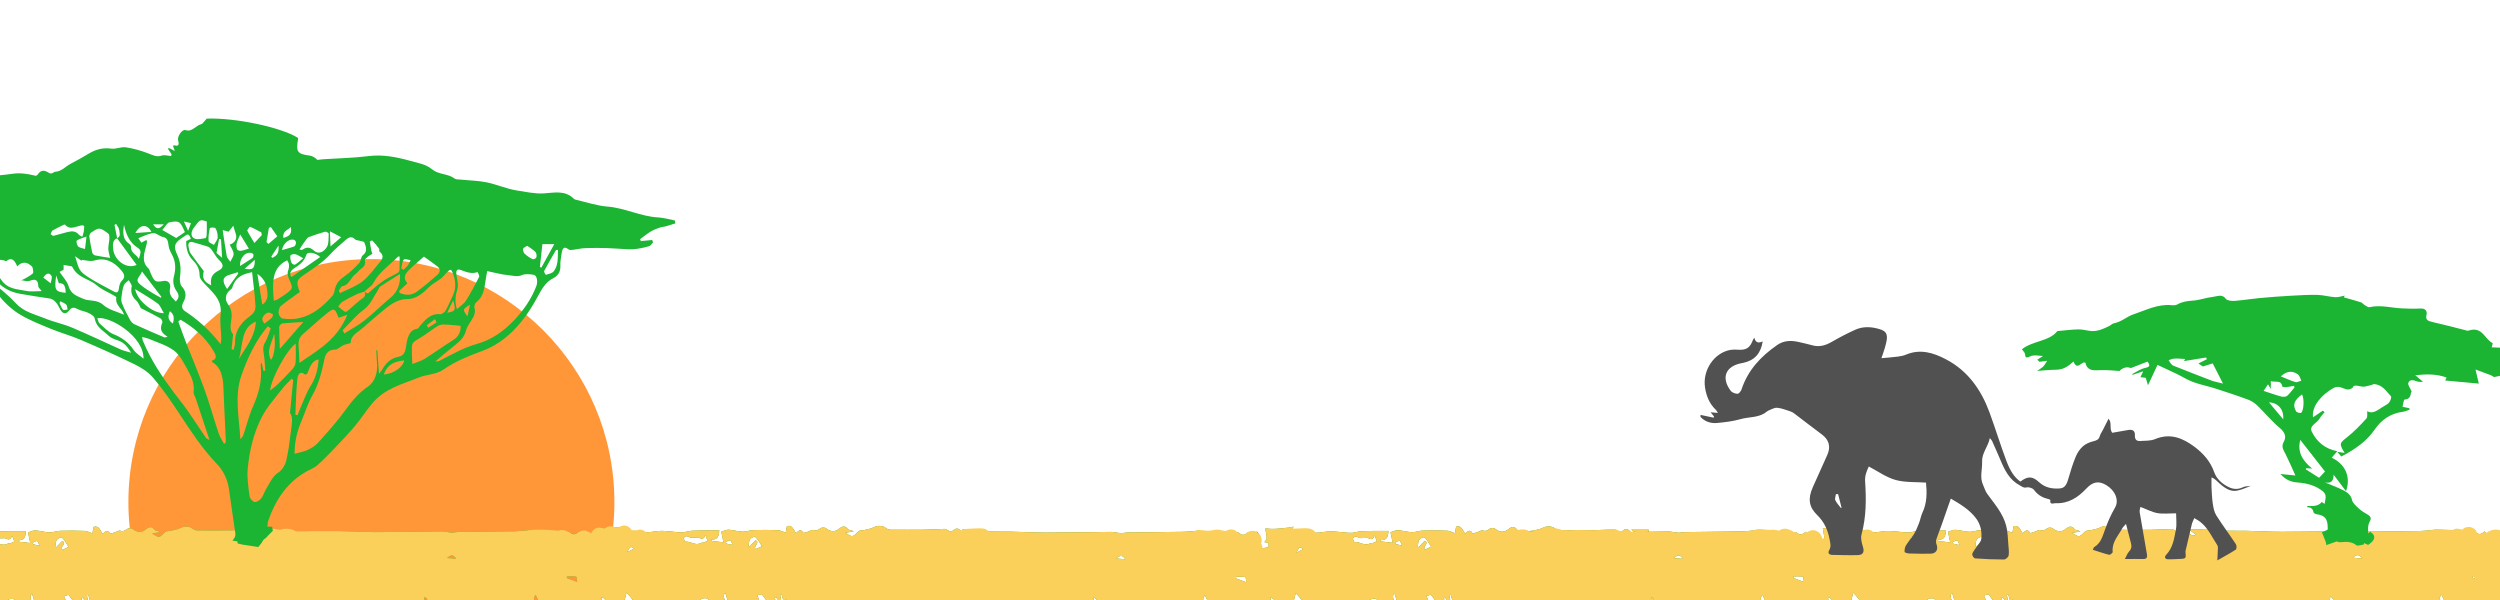 <?xml version="1.0" encoding="utf-8"?>
<!-- Generator: Adobe Illustrator 24.3.0, SVG Export Plug-In . SVG Version: 6.00 Build 0)  -->
<svg version="1.1" xmlns="http://www.w3.org/2000/svg" xmlns:xlink="http://www.w3.org/1999/xlink" x="0px" y="0px"
	 viewBox="0 0 2500 600" style="enable-background:new 0 0 2500 600;" xml:space="preserve">
<style type="text/css">
	.st0{fill:#FF9738;}
	.st1{fill:#50960F;}
	.st2{fill:#FACF5A;}
	.st3{fill:#50960F;stroke:#231F20;stroke-width:0.932;}
	.st4{fill:none;stroke:#000000;stroke-width:0.3;}
	.st5{fill:#515151;}
	.st6{fill:#1CB433;}
</style>
<g id="Layer_2">
	<circle class="st0" cx="371.4" cy="502.1" r="243"/>
	<g>
		<g>
			<g id="PgDVas_3_">
				<g>
					<path class="st1" d="M1651.9,536.7c-1.9-0.1-3.7-0.5-5.6-0.8c0.8-1.6,1.7-3.2,2.5-4.8c0.1-0.2-0.1-0.6-0.2-1.4h-17.4
						c2.7,2,4.9,3.6,7.1,5.4c-3.3,2.1-5.2-0.1-7.1-2.5c-2.2-2.9-5-4.9-7.9-2.3c-2.5,2.1-4.3,1.7-6.6,0.2c-0.8-0.5-1.9-1.1-2.8-1.1
						c-6.9,0.2-13.8,0.7-20.7,0.8c-11.3,0.1-22.6,0.1-33.9,0c-1.5,0-3.2-0.9-4.5-1.9c-3-2.4-8.4-2.4-11.5-0.7
						c-3,1.6-6.4,2.1-9.6,2.9c-2,0.5-4.7,0.1-6.1,1.4c-5.9,5.9-5.8,6.1-13,1.3c2.8-0.4,5.5-0.8,8.3-1.2c-2-1.5-4.8-1.1-5.8-2.4
						c-3.6-4.7-6.6-2-9.7,0.3c-3.5,2.7-8.5,2.1-12-1c-1.3-1.1-4.2-1.2-5.6-0.2c-2.3,1.5-3.9,2.9-6.9,1.8c-1.6-0.6-3.9,1.2-5.8,1.7
						c-1.6,0.5-4.3,1.6-4.6,1c-2.5-4.2-4.7-2.1-7.3,0.5c-2.5-3.3-3.7-8.8-9.1-7c-0.4,2-0.8,4.1-1.2,6.5c-2.8-1-5.2-2.4-7.7-2.5
						c-8.2-0.3-16.4-0.4-24.6-0.1c-3.6,0.1-7.2,1.7-10.7,1.6c-4.7-0.2-9.3-1.7-14-2c-2.5-0.1-5,1.3-7.4,2c0.8,4,1.4,6.9,2.2,10.6
						c-4.5-0.5-8.3-0.9-12.1-1.4l0.1-1.3c5.4,0.1,7.3-2.1,7.8-9.2c-2.9,0-5.7,0-8.6,0c-6,0.1-12.1,0-18.1,0.3
						c-2.9,0.1-5.8,1-9.2,1.6c-9.2,0.4-18.8-2.7-29.1-0.8c-10,1.8-20.5,0-31-0.3c0.2-1.8,0.2-2.6,0.4-3.4c0.2-0.5,0.4-1,0.6-1.6
						c-0.3,0-0.6,0.1-0.9,0.1c-1.3,0.4-2.6,0.6-3.9,0.8c-1.4,0.2-2.8,0.3-4.3,0.4c-1.1,0.1-2.1,0.3-3.2,0.4
						c-4.3,0.5-8.5,0.7-12.8,0.3c-0.4,0-0.8-0.1-1.2-0.2c-0.6,0-1.3,0-1.9,0c0.4,2.6,0.9,5.3,1.3,7.9c0.1,0.9,0.1,2-0.2,2.8
						c-0.5,1.1-1.3,2-2,3c1.2,0.1,2.5,0.3,3.9,0.4c1.1,3.5-0.1,5.1-3.3,5.2c-1.6,0.1-3.1,0.5-4.7,0.7c-4.8,0.7-9.6,1.4-14.4,2
						c-0.1-0.8-0.2-1.5-0.3-2.3c1.2-0.3,2.5-0.5,3.7-0.8c3.5-1,7.1-1.8,10.5-3.1c0.6-0.2,0.7-2.3,1-3.5c-1.2-0.4-2.3-0.9-3.5-1.2
						c-1.5-0.3-3.6,0.1-4.6-0.8c-1.8-1.8-3-4.4-4.4-6.7c-4.2,3.6-6,3.5-10,0.3c-4.2,0.3-7.2,0.5-10.3,0.6c-3.7,0.2-7.4,0.7-11,0.4
						c-5.6-0.5-11.6,1.9-16.8-2.6c-0.5-0.5-1.6-0.2-2.5-0.1c-4.6,0.4-9.3,1-13.9,1.1c-18.6,0.3-37.3,0.5-55.9,0.7
						c-2.4,0-4.8,0.7-7.2,0.6c-3.3-0.2-6.5-1.2-9.8-1.2c-21.8,0.2-43.6,0.7-65.5,0.7c-12,0-24-0.8-36-1c-14.9-0.2-29.8,0-44.7,0.1
						v74h127.7c0.5-2.7,0.9-5.3,1.5-8.3c3.1,1.5,3.4,4.9,3.7,8.3h173.8c-0.3-2.6-0.5-5.2-0.8-8.2c3.1,1.2,5.3,3.6,5.2,8.2h16.5
						c0.7-2.3,1.4-4.5,2-6.8c0.5-1.6,0.8-3.3,1.4-5.8c3.8,4,7.2,7.2,7.8,12.6h63.4c0.5-4.3,3.6-7.2,7.5-7c4.4,0.2,3.9,3.7,3.8,7h33
						c1.6-3.6,4.8-3.3,7.6-3.5c0.6,0,1.3,2.3,2,3.5h9.6c-1.3-3.2-2.5-6.3-3.9-9.8c2-0.5,3.5-0.9,4.5-1.2c2,2.7,3.8,5.2,5.6,7.6
						l1.2-0.9c0.1,1.4,0.3,2.9,0.4,4.3h8.7l-3.1-7.2c0.4-0.3,0.9-0.5,1.3-0.8c2.1,2.6,4.1,5.2,6.2,7.8c-0.7-3.5-1.3-6.9-2-10.4
						c0.5-0.1,0.9-0.2,1.4-0.4c1.1,3.7,2.1,7.3,3.2,11h3.5c-0.8-1.5-1.6-3-2.9-5.6c3.8,1.1,7.1,0.7,7.2,5.6h198.1v-69
						C1657.2,536.9,1654.5,536.9,1651.9,536.7z M1116.2,558.5c2.9-2.3,5.8-4.6,9.1,0.7C1121.8,558.9,1119,558.7,1116.2,558.5z
						 M1205.2,601.7c-2.4-1.2-2.7-3.1-0.3-6.5c1.1,2.4,2,4.2,2.8,6C1206.8,601.4,1205.8,602,1205.2,601.7z M1236,578.4l0.1-1.6
						c3.1,0,6.2-0.2,9.2,0.2c0.5,0.1,0.7,3.2,1.1,5.4C1242.3,580.9,1239.1,579.6,1236,578.4z M1299.7,550.9
						c-1.2,0.6-2.3,1.3-3.4,1.9c3.3-6.2,3.3-6.2,6.9-3.7C1301.9,549.8,1300.8,550.3,1299.7,550.9z M1310,542.1
						c-2.2-0.1-4.3-0.5-6.5-0.8c0.1-0.7,0.1-1.4,0.2-2.1c2.1-0.3,4.1-0.7,6.2-0.7c0.6,0,1.2,1.2,1.8,1.8
						C1311.1,540.9,1310.6,542.1,1310,542.1z M1373,542.9c-1,0.3-2.1,0-3,0.5c-5.4,3.1-10.2-2-15.4-1.3c-0.5,0.1-1.3-2.3-1.8-3.4
						c2.6-4.2,5.1-0.7,7.6-0.6c2.4,0,4.7-0.1,7.1-0.2c2.6,0.9,4.8,3.1,7.2-2.3c1,2.5,1.5,4.1,2.1,5.6
						C1375.5,541.9,1374.3,542.5,1373,542.9z M1395.4,602.8c-1.5-2.5-3.1-5-2-8.4c0.4-0.2,0.9-0.3,1.3-0.5c0.8,2.8,1.6,5.5,2.5,8.3
						C1396.6,602.4,1396,602.6,1395.4,602.8z M1395.7,544.1c-0.2-0.5-0.3-1.1-0.5-1.6c1.5-0.6,3-1.8,4.4-1.7
						c0.7,0.1,1.4,2.4,2.5,4.7C1399.1,544.8,1397.4,544.4,1395.7,544.1z M1425,549.6c-3.1-3,4.8-6.1-0.2-8.9c-2.1,2.2-4,4.3-6,6.3
						c-0.3-0.1-0.7-0.2-1-0.3c0.4-2.4,0.3-5.3,1.4-6.9c1.1-1.6,4.6-3.1,5.4-2.3c2.5,2.3,4.2,5.7,6.5,9.2
						C1428.2,548.1,1426.6,548.9,1425,549.6z"/>
					<path class="st1" d="M1258.3,534.3c-1.3,1-2.5,2.2-3.9,3c-0.1,0.1-1-1.2-1.5-1.9c1.3-1.1,2.7-2.2,4-3.3
						C1257.4,532.9,1257.9,533.6,1258.3,534.3z"/>
				</g>
				<g>
					<path class="st2" d="M1651.9,536.7c-1.9-0.1-3.7-0.5-5.6-0.8c0.8-1.6,1.7-3.2,2.5-4.8c0.1-0.2-0.1-0.6-0.2-1.4h-17.4
						c2.7,2,4.9,3.6,7.1,5.4c-3.3,2.1-5.2-0.1-7.1-2.5c-2.2-2.9-5-4.9-7.9-2.3c-2.5,2.1-4.3,1.7-6.6,0.2c-0.8-0.5-1.9-1.1-2.8-1.1
						c-6.9,0.2-13.8,0.7-20.7,0.8c-11.3,0.1-22.6,0.1-33.9,0c-1.5,0-3.2-0.9-4.5-1.9c-3-2.4-8.4-2.4-11.5-0.7
						c-3,1.6-6.4,2.1-9.6,2.9c-2,0.5-4.7,0.1-6.1,1.4c-5.9,5.9-5.8,6.1-13,1.3c2.8-0.4,5.5-0.8,8.3-1.2c-2-1.5-4.8-1.1-5.8-2.4
						c-3.6-4.7-6.6-2-9.7,0.3c-3.5,2.7-8.5,2.1-12-1c-1.3-1.1-4.2-1.2-5.6-0.2c-2.3,1.5-3.9,2.9-6.9,1.8c-1.6-0.6-3.9,1.2-5.8,1.7
						c-1.6,0.5-4.3,1.6-4.6,1c-2.5-4.2-4.7-2.1-7.3,0.5c-2.5-3.3-3.7-8.8-9.1-7c-0.4,2-0.8,4.1-1.2,6.5c-2.8-1-5.2-2.4-7.7-2.5
						c-8.2-0.3-16.4-0.4-24.6-0.1c-3.6,0.1-7.2,1.7-10.7,1.6c-4.7-0.2-9.3-1.7-14-2c-2.5-0.1-5,1.3-7.4,2c0.8,4,1.4,6.9,2.2,10.6
						c-4.5-0.5-8.3-0.9-12.1-1.4l0.1-1.3c5.4,0.1,7.3-2.1,7.8-9.2c-2.9,0-5.7,0-8.6,0c-6,0.1-12.1,0-18.1,0.3
						c-2.9,0.1-5.8,1-9.2,1.6c-9.2,0.4-18.8-2.7-29.1-0.8c-10,1.8-20.5,0-31-0.3c0.2-1.8,0.2-2.6,0.4-3.4c0.2-0.5,0.4-1,0.6-1.6
						c-0.3,0-0.6,0.1-0.9,0.1c-1.3,0.4-2.6,0.6-3.9,0.8c-1.4,0.2-2.8,0.3-4.3,0.4c-1.1,0.1-2.1,0.3-3.2,0.4
						c-4.3,0.5-8.5,0.7-12.8,0.3c-0.4,0-0.8-0.1-1.2-0.2c-0.6,0-1.3,0-1.9,0c0.4,2.6,0.9,5.3,1.3,7.9c0.1,0.9,0.1,2-0.2,2.8
						c-0.5,1.1-1.3,2-2,3c1.2,0.1,2.5,0.3,3.9,0.4c1.1,3.5-0.1,5.1-3.3,5.2c-1.6,0.1-3.1,0.5-4.7,0.7c-4.8,0.7-9.6,1.4-14.4,2
						c-0.1-0.8-0.2-1.5-0.3-2.3c1.2-0.3,2.5-0.5,3.7-0.8c3.5-1,7.1-1.8,10.5-3.1c0.6-0.2,0.7-2.3,1-3.5c-1.2-0.4-2.3-0.9-3.5-1.2
						c-1.5-0.3-3.6,0.1-4.6-0.8c-1.8-1.8-3-4.4-4.4-6.7c-4.2,3.6-6,3.5-10,0.3c-4.2,0.3-7.2,0.5-10.3,0.6c-3.7,0.2-7.4,0.7-11,0.4
						c-5.6-0.5-11.6,1.9-16.8-2.6c-0.5-0.5-1.6-0.2-2.5-0.1c-4.6,0.4-9.3,1-13.9,1.1c-18.6,0.3-37.3,0.5-55.9,0.7
						c-2.4,0-4.8,0.7-7.2,0.6c-3.3-0.2-6.5-1.2-9.8-1.2c-21.8,0.2-43.6,0.7-65.5,0.7c-12,0-24-0.8-36-1c-14.9-0.2-29.8,0-44.7,0.1
						v74h127.7c0.5-2.7,0.9-5.3,1.5-8.3c3.1,1.5,3.4,4.9,3.7,8.3h173.8c-0.3-2.6-0.5-5.2-0.8-8.2c3.1,1.2,5.3,3.6,5.2,8.2h16.5
						c0.7-2.3,1.4-4.5,2-6.8c0.5-1.6,0.8-3.3,1.4-5.8c3.8,4,7.2,7.2,7.8,12.6h63.4c0.5-4.3,3.6-7.2,7.5-7c4.4,0.2,3.9,3.7,3.8,7h33
						c1.6-3.6,4.8-3.3,7.6-3.5c0.6,0,1.3,2.3,2,3.5h9.6c-1.3-3.2-2.5-6.3-3.9-9.8c2-0.5,3.5-0.9,4.5-1.2c2,2.7,3.8,5.2,5.6,7.6
						l1.2-0.9c0.1,1.4,0.3,2.9,0.4,4.3h8.7l-3.1-7.2c0.4-0.3,0.9-0.5,1.3-0.8c2.1,2.6,4.1,5.2,6.2,7.8c-0.7-3.5-1.3-6.9-2-10.4
						c0.5-0.1,0.9-0.2,1.4-0.4c1.1,3.7,2.1,7.3,3.2,11h3.5c-0.8-1.5-1.6-3-2.9-5.6c3.8,1.1,7.1,0.7,7.2,5.6h198.1v-69
						C1657.2,536.9,1654.5,536.9,1651.9,536.7z M1116.2,558.5c2.9-2.3,5.8-4.6,9.1,0.7C1121.8,558.9,1119,558.7,1116.2,558.5z
						 M1205.2,601.7c-2.4-1.2-2.7-3.1-0.3-6.5c1.1,2.4,2,4.2,2.8,6C1206.8,601.4,1205.8,602,1205.2,601.7z M1236,578.4l0.1-1.6
						c3.1,0,6.2-0.2,9.2,0.2c0.5,0.1,0.7,3.2,1.1,5.4C1242.3,580.9,1239.1,579.6,1236,578.4z M1299.7,550.9
						c-1.2,0.6-2.3,1.3-3.4,1.9c3.3-6.2,3.3-6.2,6.9-3.7C1301.9,549.8,1300.8,550.3,1299.7,550.9z M1310,542.1
						c-2.2-0.1-4.3-0.5-6.5-0.8c0.1-0.7,0.1-1.4,0.2-2.1c2.1-0.3,4.1-0.7,6.2-0.7c0.6,0,1.2,1.2,1.8,1.8
						C1311.1,540.9,1310.6,542.1,1310,542.1z M1373,542.9c-1,0.3-2.1,0-3,0.5c-5.4,3.1-10.2-2-15.4-1.3c-0.5,0.1-1.3-2.3-1.8-3.4
						c2.6-4.2,5.1-0.7,7.6-0.6c2.4,0,4.7-0.1,7.1-0.2c2.6,0.9,4.8,3.1,7.2-2.3c1,2.5,1.5,4.1,2.1,5.6
						C1375.5,541.9,1374.3,542.5,1373,542.9z M1395.4,602.8c-1.5-2.5-3.1-5-2-8.4c0.4-0.2,0.9-0.3,1.3-0.5c0.8,2.8,1.6,5.5,2.5,8.3
						C1396.6,602.4,1396,602.6,1395.4,602.8z M1395.7,544.1c-0.2-0.5-0.3-1.1-0.5-1.6c1.5-0.6,3-1.8,4.4-1.7
						c0.7,0.1,1.4,2.4,2.5,4.7C1399.1,544.8,1397.4,544.4,1395.7,544.1z M1425,549.6c-3.1-3,4.8-6.1-0.2-8.9c-2.1,2.2-4,4.3-6,6.3
						c-0.3-0.1-0.7-0.2-1-0.3c0.4-2.4,0.3-5.3,1.4-6.9c1.1-1.6,4.6-3.1,5.4-2.3c2.5,2.3,4.2,5.7,6.5,9.2
						C1428.2,548.1,1426.6,548.9,1425,549.6z"/>
					<path class="st1" d="M1258.3,534.3c-1.3,1-2.5,2.2-3.9,3c-0.1,0.1-1-1.2-1.5-1.9c1.3-1.1,2.7-2.2,4-3.3
						C1257.4,532.9,1257.9,533.6,1258.3,534.3z"/>
				</g>
				<g>
					<g>
						<path class="st3" d="M1258.3,534.3c-0.5-0.7-0.9-1.4-1.4-2.1c-1.3,1.1-2.7,2.2-4,3.3c0.5,0.7,1.3,1.9,1.5,1.9
							C1255.8,536.5,1257,535.4,1258.3,534.3z"/>
					</g>
					<line class="st4" x1="1198.3" y1="531.5" x2="1234.3" y2="531.5"/>
					<line class="st4" x1="1198.3" y1="537.9" x2="1234.3" y2="537.9"/>
					<line class="st4" x1="1252.3" y1="591.9" x2="1252.3" y2="555.9"/>
					<line class="st4" x1="1313" y1="531.5" x2="1277" y2="531.5"/>
					<line class="st4" x1="1313" y1="537.9" x2="1277" y2="537.9"/>
					<line class="st4" x1="1259" y1="591.9" x2="1259" y2="555.9"/>
				</g>
			</g>
			<g id="PgDVas_4_">
				<g>
					<path class="st1" d="M2209.4,536.3c-1.9-0.1-3.7-0.5-5.6-0.8c0.8-1.6,1.7-3.2,2.5-4.8c0.1-0.2-0.1-0.6-0.2-1.4h-17.4
						c2.7,2,4.9,3.6,7.1,5.4c-3.3,2.1-5.2-0.1-7.1-2.5c-2.2-2.9-5-4.9-7.9-2.3c-2.5,2.1-4.3,1.7-6.6,0.2c-0.8-0.5-1.9-1.1-2.8-1.1
						c-6.9,0.2-13.8,0.7-20.7,0.8c-11.3,0.1-22.6,0.1-33.9,0c-1.5,0-3.2-0.9-4.5-1.9c-3-2.4-8.4-2.4-11.5-0.7
						c-3,1.6-6.4,2.1-9.6,2.9c-2,0.5-4.7,0.1-6.1,1.4c-5.9,5.9-5.8,6.1-13,1.3c2.8-0.4,5.5-0.8,8.3-1.2c-2-1.5-4.8-1.1-5.8-2.4
						c-3.6-4.7-6.6-2-9.7,0.3c-3.5,2.7-8.5,2.1-12-1c-1.3-1.1-4.2-1.2-5.6-0.2c-2.3,1.5-3.9,2.9-6.9,1.8c-1.6-0.6-3.9,1.2-5.8,1.7
						c-1.6,0.5-4.3,1.6-4.6,1c-2.5-4.2-4.7-2.1-7.3,0.5c-2.5-3.3-3.7-8.8-9.1-7c-0.4,2-0.8,4.1-1.2,6.5c-2.8-1-5.2-2.4-7.7-2.5
						c-8.2-0.3-16.4-0.4-24.6-0.1c-3.6,0.1-7.2,1.7-10.7,1.6c-4.7-0.2-9.3-1.7-14-2c-2.5-0.1-5,1.3-7.4,2c0.8,4,1.4,6.9,2.2,10.6
						c-4.5-0.5-8.3-0.9-12.1-1.4l0.1-1.3c5.4,0.1,7.3-2.1,7.8-9.2c-2.9,0-5.7,0-8.6,0c-6,0.1-12.1,0-18.1,0.3
						c-2.9,0.1-5.8,1-9.2,1.6c-9.2,0.4-18.8-2.7-29.1-0.8c-10,1.8-20.5,0-31-0.3c0.2-1.8,0.2-2.6,0.4-3.4c0.2-0.5,0.4-1,0.6-1.6
						c-0.3,0-0.6,0.1-0.9,0.1c-1.3,0.4-2.6,0.6-3.9,0.8c-1.4,0.2-2.8,0.3-4.3,0.4c-1.1,0.1-2.1,0.3-3.2,0.4
						c-4.3,0.5-8.5,0.7-12.8,0.3c-0.4,0-0.8-0.1-1.2-0.2c-0.6,0-1.3,0-1.9,0c0.4,2.6,0.9,5.3,1.3,7.9c0.1,0.9,0.1,2-0.2,2.8
						c-0.5,1.1-1.3,2-2,3c1.2,0.1,2.5,0.3,3.9,0.4c1.1,3.5-0.1,5.1-3.3,5.2c-1.6,0.1-3.1,0.5-4.7,0.7c-4.8,0.7-9.6,1.4-14.4,2
						c-0.1-0.8-0.2-1.5-0.3-2.3c1.2-0.3,2.5-0.5,3.7-0.8c3.5-1,7.1-1.8,10.5-3.1c0.6-0.2,0.7-2.3,1-3.5c-1.2-0.4-2.3-0.9-3.5-1.2
						c-1.5-0.3-3.6,0.1-4.6-0.8c-1.8-1.8-3-4.4-4.4-6.7c-4.2,3.6-6,3.5-10,0.3c-4.2,0.3-7.2,0.5-10.3,0.6c-3.7,0.2-7.4,0.7-11,0.4
						c-5.6-0.5-11.6,1.9-16.8-2.6c-0.5-0.5-1.6-0.2-2.5-0.1c-4.6,0.4-9.3,1-13.9,1.1c-18.6,0.3-37.3,0.5-55.9,0.7
						c-2.4,0-4.8,0.7-7.2,0.6c-3.3-0.2-6.5-1.2-9.8-1.2c-21.8,0.2-43.6,0.7-65.5,0.7c-12,0-24-0.8-36-1c-14.9-0.2-29.8,0-44.7,0.1
						v74h127.7c0.5-2.7,0.9-5.3,1.5-8.3c3.1,1.5,3.4,4.9,3.7,8.3h173.8c-0.3-2.6-0.5-5.2-0.8-8.2c3.1,1.2,5.3,3.6,5.2,8.2h16.5
						c0.7-2.3,1.4-4.5,2-6.8c0.5-1.6,0.8-3.3,1.4-5.8c3.8,4,7.2,7.2,7.8,12.6h63.4c0.5-4.3,3.6-7.2,7.5-7c4.4,0.2,3.9,3.7,3.8,7h33
						c1.6-3.6,4.8-3.3,7.6-3.5c0.6,0,1.3,2.3,2,3.5h9.6c-1.3-3.2-2.5-6.3-3.9-9.8c2-0.5,3.5-0.9,4.5-1.2c2,2.7,3.8,5.2,5.6,7.6
						l1.2-0.9c0.1,1.4,0.3,2.9,0.4,4.3h8.7l-3.1-7.2c0.4-0.3,0.9-0.5,1.3-0.8c2.1,2.6,4.1,5.2,6.2,7.8c-0.7-3.5-1.3-6.9-2-10.4
						c0.5-0.1,0.9-0.2,1.4-0.4c1.1,3.7,2.1,7.3,3.2,11h3.5c-0.8-1.5-1.6-3-2.9-5.6c3.8,1.1,7.1,0.7,7.2,5.6h198.1v-69
						C2214.8,536.5,2212.1,536.5,2209.4,536.3z M1673.8,558.1c2.9-2.3,5.8-4.6,9.1,0.7C1679.4,558.5,1676.6,558.3,1673.8,558.1z
						 M1762.7,601.3c-2.4-1.2-2.7-3.1-0.3-6.5c1.1,2.4,2,4.2,2.8,6C1764.4,601,1763.4,601.6,1762.7,601.3z M1793.5,578l0.1-1.6
						c3.1,0,6.2-0.2,9.2,0.2c0.5,0.1,0.7,3.2,1.1,5.4C1799.9,580.5,1796.7,579.2,1793.5,578z M1857.3,550.5
						c-1.2,0.6-2.3,1.3-3.4,1.9c3.3-6.2,3.3-6.2,6.9-3.7C1859.5,549.4,1858.4,549.9,1857.3,550.5z M1867.6,541.7
						c-2.2-0.1-4.3-0.5-6.5-0.8c0.1-0.7,0.1-1.4,0.2-2.1c2.1-0.3,4.1-0.7,6.2-0.7c0.6,0,1.2,1.2,1.8,1.8
						C1868.7,540.5,1868.1,541.8,1867.6,541.7z M1930.6,542.5c-1,0.3-2.1,0-3,0.5c-5.4,3.1-10.2-2-15.4-1.3
						c-0.5,0.1-1.3-2.3-1.8-3.4c2.6-4.2,5.1-0.7,7.6-0.6c2.4,0,4.7-0.1,7.1-0.2c2.6,0.9,4.8,3.1,7.2-2.3c1,2.5,1.5,4.1,2.1,5.6
						C1933.1,541.5,1931.9,542.1,1930.6,542.5z M1953,602.4c-1.5-2.5-3.1-5-2-8.4c0.4-0.2,0.9-0.3,1.3-0.5c0.8,2.8,1.6,5.5,2.5,8.3
						C1954.1,602,1953.5,602.2,1953,602.4z M1953.2,543.7c-0.2-0.5-0.3-1.1-0.5-1.6c1.5-0.6,3-1.8,4.4-1.7c0.7,0.1,1.4,2.4,2.5,4.7
						C1956.7,544.4,1954.9,544.1,1953.2,543.7z M1982.6,549.2c-3.1-3,4.8-6.1-0.2-8.9c-2.1,2.2-4,4.3-6,6.3c-0.3-0.1-0.7-0.2-1-0.3
						c0.4-2.4,0.3-5.3,1.4-6.9c1.1-1.6,4.6-3.1,5.4-2.3c2.5,2.3,4.2,5.7,6.5,9.2C1985.8,547.7,1984.1,548.5,1982.6,549.2z"/>
					<path class="st1" d="M1815.9,533.9c-1.3,1-2.5,2.2-3.9,3c-0.1,0.1-1-1.2-1.5-1.9c1.3-1.1,2.7-2.2,4-3.3
						C1815,532.5,1815.4,533.2,1815.9,533.9z"/>
				</g>
				<g>
					<path class="st2" d="M2209.4,536.3c-1.9-0.1-3.7-0.5-5.6-0.8c0.8-1.6,1.7-3.2,2.5-4.8c0.1-0.2-0.1-0.6-0.2-1.4h-17.4
						c2.7,2,4.9,3.6,7.1,5.4c-3.3,2.1-5.2-0.1-7.1-2.5c-2.2-2.9-5-4.9-7.9-2.3c-2.5,2.1-4.3,1.7-6.6,0.2c-0.8-0.5-1.9-1.1-2.8-1.1
						c-6.9,0.2-13.8,0.7-20.7,0.8c-11.3,0.1-22.6,0.1-33.9,0c-1.5,0-3.2-0.9-4.5-1.9c-3-2.4-8.4-2.4-11.5-0.7
						c-3,1.6-6.4,2.1-9.6,2.9c-2,0.5-4.7,0.1-6.1,1.4c-5.9,5.9-5.8,6.1-13,1.3c2.8-0.4,5.5-0.8,8.3-1.2c-2-1.5-4.8-1.1-5.8-2.4
						c-3.6-4.7-6.6-2-9.7,0.3c-3.5,2.7-8.5,2.1-12-1c-1.3-1.1-4.2-1.2-5.6-0.2c-2.3,1.5-3.9,2.9-6.9,1.8c-1.6-0.6-3.9,1.2-5.8,1.7
						c-1.6,0.5-4.3,1.6-4.6,1c-2.5-4.2-4.7-2.1-7.3,0.5c-2.5-3.3-3.7-8.8-9.1-7c-0.4,2-0.8,4.1-1.2,6.5c-2.8-1-5.2-2.4-7.7-2.5
						c-8.2-0.3-16.4-0.4-24.6-0.1c-3.6,0.1-7.2,1.7-10.7,1.6c-4.7-0.2-9.3-1.7-14-2c-2.5-0.1-5,1.3-7.4,2c0.8,4,1.4,6.9,2.2,10.6
						c-4.5-0.5-8.3-0.9-12.1-1.4l0.1-1.3c5.4,0.1,7.3-2.1,7.8-9.2c-2.9,0-5.7,0-8.6,0c-6,0.1-12.1,0-18.1,0.3
						c-2.9,0.1-5.8,1-9.2,1.6c-9.2,0.4-18.8-2.7-29.1-0.8c-10,1.8-20.5,0-31-0.3c0.2-1.8,0.2-2.6,0.4-3.4c0.2-0.5,0.4-1,0.6-1.6
						c-0.3,0-0.6,0.1-0.9,0.1c-1.3,0.4-2.6,0.6-3.9,0.8c-1.4,0.2-2.8,0.3-4.3,0.4c-1.1,0.1-2.1,0.3-3.2,0.4
						c-4.3,0.5-8.5,0.7-12.8,0.3c-0.4,0-0.8-0.1-1.2-0.2c-0.6,0-1.3,0-1.9,0c0.4,2.6,0.9,5.3,1.3,7.9c0.1,0.9,0.1,2-0.2,2.8
						c-0.5,1.1-1.3,2-2,3c1.2,0.1,2.5,0.3,3.9,0.4c1.1,3.5-0.1,5.1-3.3,5.2c-1.6,0.1-3.1,0.5-4.7,0.7c-4.8,0.7-9.6,1.4-14.4,2
						c-0.1-0.8-0.2-1.5-0.3-2.3c1.2-0.3,2.5-0.5,3.7-0.8c3.5-1,7.1-1.8,10.5-3.1c0.6-0.2,0.7-2.3,1-3.5c-1.2-0.4-2.3-0.9-3.5-1.2
						c-1.5-0.3-3.6,0.1-4.6-0.8c-1.8-1.8-3-4.4-4.4-6.7c-4.2,3.6-6,3.5-10,0.3c-4.2,0.3-7.2,0.5-10.3,0.6c-3.7,0.2-7.4,0.7-11,0.4
						c-5.6-0.5-11.6,1.9-16.8-2.6c-0.5-0.5-1.6-0.2-2.5-0.1c-4.6,0.4-9.3,1-13.9,1.1c-18.6,0.3-37.3,0.5-55.9,0.7
						c-2.4,0-4.8,0.7-7.2,0.6c-3.3-0.2-6.5-1.2-9.8-1.2c-21.8,0.2-43.6,0.7-65.5,0.7c-12,0-24-0.8-36-1c-14.9-0.2-29.8,0-44.7,0.1
						v74h127.7c0.5-2.7,0.9-5.3,1.5-8.3c3.1,1.5,3.4,4.9,3.7,8.3h173.8c-0.3-2.6-0.5-5.2-0.8-8.2c3.1,1.2,5.3,3.6,5.2,8.2h16.5
						c0.7-2.3,1.4-4.5,2-6.8c0.5-1.6,0.8-3.3,1.4-5.8c3.8,4,7.2,7.2,7.8,12.6h63.4c0.5-4.3,3.6-7.2,7.5-7c4.4,0.2,3.9,3.7,3.8,7h33
						c1.6-3.6,4.8-3.3,7.6-3.5c0.6,0,1.3,2.3,2,3.5h9.6c-1.3-3.2-2.5-6.3-3.9-9.8c2-0.5,3.5-0.9,4.5-1.2c2,2.7,3.8,5.2,5.6,7.6
						l1.2-0.9c0.1,1.4,0.3,2.9,0.4,4.3h8.7l-3.1-7.2c0.4-0.3,0.9-0.5,1.3-0.8c2.1,2.6,4.1,5.2,6.2,7.8c-0.7-3.5-1.3-6.9-2-10.4
						c0.5-0.1,0.9-0.2,1.4-0.4c1.1,3.7,2.1,7.3,3.2,11h3.5c-0.8-1.5-1.6-3-2.9-5.6c3.8,1.1,7.1,0.7,7.2,5.6h198.1v-69
						C2214.8,536.5,2212.1,536.5,2209.4,536.3z M1673.8,558.1c2.9-2.3,5.8-4.6,9.1,0.7C1679.4,558.5,1676.6,558.3,1673.8,558.1z
						 M1762.7,601.3c-2.4-1.2-2.7-3.1-0.3-6.5c1.1,2.4,2,4.2,2.8,6C1764.4,601,1763.4,601.6,1762.7,601.3z M1793.5,578l0.1-1.6
						c3.1,0,6.2-0.2,9.2,0.2c0.5,0.1,0.7,3.2,1.1,5.4C1799.9,580.5,1796.7,579.2,1793.5,578z M1857.3,550.5
						c-1.2,0.6-2.3,1.3-3.4,1.9c3.3-6.2,3.3-6.2,6.9-3.7C1859.5,549.4,1858.4,549.9,1857.3,550.5z M1867.6,541.7
						c-2.2-0.1-4.3-0.5-6.5-0.8c0.1-0.7,0.1-1.4,0.2-2.1c2.1-0.3,4.1-0.7,6.2-0.7c0.6,0,1.2,1.2,1.8,1.8
						C1868.7,540.5,1868.1,541.8,1867.6,541.7z M1930.6,542.5c-1,0.3-2.1,0-3,0.5c-5.4,3.1-10.2-2-15.4-1.3
						c-0.5,0.1-1.3-2.3-1.8-3.4c2.6-4.2,5.1-0.7,7.6-0.6c2.4,0,4.7-0.1,7.1-0.2c2.6,0.9,4.8,3.1,7.2-2.3c1,2.5,1.5,4.1,2.1,5.6
						C1933.1,541.5,1931.9,542.1,1930.6,542.5z M1953,602.4c-1.5-2.5-3.1-5-2-8.4c0.4-0.2,0.9-0.3,1.3-0.5c0.8,2.8,1.6,5.5,2.5,8.3
						C1954.1,602,1953.5,602.2,1953,602.4z M1953.2,543.7c-0.2-0.5-0.3-1.1-0.5-1.6c1.5-0.6,3-1.8,4.4-1.7c0.7,0.1,1.4,2.4,2.5,4.7
						C1956.7,544.4,1954.9,544.1,1953.2,543.7z M1982.6,549.2c-3.1-3,4.8-6.1-0.2-8.9c-2.1,2.2-4,4.3-6,6.3c-0.3-0.1-0.7-0.2-1-0.3
						c0.4-2.4,0.3-5.3,1.4-6.9c1.1-1.6,4.6-3.1,5.4-2.3c2.5,2.3,4.2,5.7,6.5,9.2C1985.8,547.7,1984.1,548.5,1982.6,549.2z"/>
					<path class="st1" d="M1815.9,533.9c-1.3,1-2.5,2.2-3.9,3c-0.1,0.1-1-1.2-1.5-1.9c1.3-1.1,2.7-2.2,4-3.3
						C1815,532.5,1815.4,533.2,1815.9,533.9z"/>
				</g>
				<g>
					<g>
						<path class="st3" d="M1815.9,533.9c-0.5-0.7-0.9-1.4-1.4-2.1c-1.3,1.1-2.7,2.2-4,3.3c0.5,0.7,1.3,1.9,1.5,1.9
							C1813.4,536.1,1814.6,535,1815.9,533.9z"/>
					</g>
					<line class="st4" x1="1755.9" y1="531.1" x2="1791.9" y2="531.1"/>
					<line class="st4" x1="1755.9" y1="537.5" x2="1791.9" y2="537.5"/>
					<line class="st4" x1="1809.9" y1="591.5" x2="1809.9" y2="555.5"/>
					<line class="st4" x1="1870.5" y1="531.1" x2="1834.5" y2="531.1"/>
					<line class="st4" x1="1870.5" y1="537.5" x2="1834.5" y2="537.5"/>
					<line class="st4" x1="1816.5" y1="591.5" x2="1816.5" y2="555.5"/>
				</g>
			</g>
			<g id="PgDVas_2_">
				<g>
					<path class="st1" d="M982.7,536.2c-1.9-0.1-3.7-0.5-5.6-0.8c0.8-1.6,1.7-3.2,2.5-4.8c0.1-0.2-0.1-0.6-0.2-1.4H962
						c2.7,2,4.9,3.6,7.1,5.4c-3.3,2.1-5.2-0.1-7.1-2.5c-2.2-2.9-5-4.9-7.9-2.3c-2.5,2.1-4.3,1.7-6.6,0.2c-0.8-0.5-1.9-1.1-2.8-1.1
						c-6.9,0.2-13.8,0.7-20.7,0.8c-11.3,0.1-22.6,0.1-33.9,0c-1.5,0-3.2-0.9-4.5-1.9c-3-2.4-8.4-2.4-11.5-0.7
						c-3,1.6-6.4,2.1-9.6,2.9c-2,0.5-4.7,0.1-6.1,1.4c-5.9,5.9-5.8,6.1-13,1.3c2.8-0.4,5.5-0.8,8.3-1.2c-2-1.5-4.8-1.1-5.8-2.4
						c-3.6-4.7-6.6-2-9.7,0.3c-3.5,2.7-8.5,2.1-12-1c-1.3-1.1-4.2-1.2-5.6-0.2c-2.3,1.5-3.9,2.9-6.9,1.8c-1.6-0.6-3.9,1.2-5.8,1.7
						c-1.6,0.5-4.3,1.6-4.6,1c-2.5-4.2-4.7-2.1-7.3,0.5c-2.5-3.3-3.7-8.8-9.1-7c-0.4,2-0.8,4.1-1.2,6.5c-2.8-1-5.2-2.4-7.7-2.5
						c-8.2-0.3-16.4-0.4-24.6-0.1c-3.6,0.1-7.2,1.7-10.7,1.6c-4.7-0.2-9.3-1.7-14-2c-2.5-0.1-5,1.3-7.4,2c0.8,4,1.4,6.9,2.2,10.6
						c-4.5-0.5-8.3-0.9-12.1-1.4l0.1-1.3c5.4,0.1,7.3-2.1,7.8-9.2c-2.9,0-5.7,0-8.6,0c-6,0.1-12.1,0-18.1,0.3
						c-2.9,0.1-5.8,1-9.2,1.6c-9.2,0.4-18.8-2.7-29.1-0.8c-10,1.8-20.5,0-31-0.3c0.2-1.8,0.2-2.6,0.4-3.4c0.2-0.5,0.4-1,0.6-1.6
						c-0.3,0-0.6,0.1-0.9,0.1c-1.3,0.4-2.6,0.6-3.9,0.8c-1.4,0.2-2.8,0.3-4.3,0.4c-1.1,0.1-2.1,0.3-3.2,0.4
						c-4.3,0.5-8.5,0.7-12.8,0.3c-0.4,0-0.8-0.1-1.2-0.2c-0.6,0-1.3,0-1.9,0c0.4,2.6,0.9,5.3,1.3,7.9c0.1,0.9,0.1,2-0.2,2.8
						c-0.5,1.1-1.3,2-2,3c1.2,0.1,2.5,0.3,3.9,0.4c1.1,3.5-0.1,5.1-3.3,5.2c-1.6,0.1-3.1,0.5-4.7,0.7c-4.8,0.7-9.6,1.4-14.4,2
						c-0.1-0.8-0.2-1.5-0.3-2.3c1.2-0.3,2.5-0.5,3.7-0.8c3.5-1,7.1-1.8,10.5-3.1c0.6-0.2,0.7-2.3,1-3.5c-1.2-0.4-2.3-0.9-3.5-1.2
						c-1.5-0.3-3.6,0.1-4.6-0.8c-1.8-1.8-3-4.4-4.4-6.7c-4.2,3.6-6,3.5-10,0.3c-4.2,0.3-7.2,0.5-10.3,0.6c-3.7,0.2-7.4,0.7-11,0.4
						c-5.6-0.5-11.6,1.9-16.8-2.6c-0.5-0.5-1.6-0.2-2.5-0.1c-4.6,0.4-9.3,1-13.9,1.1c-18.6,0.3-37.3,0.5-55.9,0.7
						c-2.4,0-4.8,0.7-7.2,0.6c-3.3-0.2-6.5-1.2-9.8-1.2c-21.8,0.2-43.6,0.7-65.5,0.7c-12,0-24-0.8-36-1c-14.9-0.2-29.8,0-44.7,0.1
						v74h127.7c0.5-2.7,0.9-5.3,1.5-8.3c3.1,1.5,3.4,4.9,3.7,8.3h173.8c-0.3-2.6-0.5-5.2-0.8-8.2c3.1,1.2,5.3,3.6,5.2,8.2h16.5
						c0.7-2.3,1.4-4.5,2-6.8c0.5-1.6,0.8-3.3,1.4-5.8c3.8,4,7.2,7.2,7.8,12.6h63.4c0.5-4.3,3.6-7.2,7.5-7c4.4,0.2,3.9,3.7,3.8,7h33
						c1.6-3.6,4.8-3.3,7.6-3.5c0.6,0,1.3,2.3,2,3.5h9.6c-1.3-3.2-2.5-6.3-3.9-9.8c2-0.5,3.5-0.9,4.5-1.2c2,2.7,3.8,5.2,5.6,7.6
						l1.2-0.9c0.1,1.4,0.3,2.9,0.4,4.3h8.7l-3.1-7.2c0.4-0.3,0.9-0.5,1.3-0.8c2.1,2.6,4.1,5.2,6.2,7.8c-0.7-3.5-1.3-6.9-2-10.4
						c0.5-0.1,0.9-0.2,1.4-0.4c1.1,3.7,2.1,7.3,3.2,11h3.5c-0.8-1.5-1.6-3-2.9-5.6c3.8,1.1,7.1,0.7,7.2,5.6h198.1v-69
						C988,536.5,985.3,536.4,982.7,536.2z M447,558c2.9-2.3,5.8-4.6,9.1,0.7C452.6,558.4,449.8,558.2,447,558z M535.9,601.3
						c-2.4-1.2-2.7-3.1-0.3-6.5c1.1,2.4,2,4.2,2.8,6C537.6,601,536.6,601.6,535.9,601.3z M566.8,578l0.1-1.6c3.1,0,6.2-0.2,9.2,0.2
						c0.5,0.1,0.7,3.2,1.1,5.4C573.1,580.4,569.9,579.2,566.8,578z M630.5,550.4c-1.2,0.6-2.3,1.3-3.4,1.9c3.3-6.2,3.3-6.2,6.9-3.7
						C632.7,549.3,631.6,549.8,630.5,550.4z M640.8,541.7c-2.2-0.1-4.3-0.5-6.5-0.8c0.1-0.7,0.1-1.4,0.2-2.1
						c2.1-0.3,4.1-0.7,6.2-0.7c0.6,0,1.2,1.2,1.8,1.8C641.9,540.5,641.3,541.7,640.8,541.7z M703.8,542.5c-1,0.3-2.1,0-3,0.5
						c-5.4,3.1-10.2-2-15.4-1.3c-0.5,0.1-1.3-2.3-1.8-3.4c2.6-4.2,5.1-0.7,7.6-0.6c2.4,0,4.7-0.1,7.1-0.2c2.6,0.9,4.8,3.1,7.2-2.3
						c1,2.5,1.5,4.1,2.1,5.6C706.3,541.4,705.1,542.1,703.8,542.5z M726.2,602.4c-1.5-2.5-3.1-5-2-8.4c0.4-0.2,0.9-0.3,1.3-0.5
						c0.8,2.8,1.6,5.5,2.5,8.3C727.3,602,726.8,602.2,726.2,602.4z M726.4,543.6c-0.2-0.5-0.3-1.1-0.5-1.6c1.5-0.6,3-1.8,4.4-1.7
						c0.7,0.1,1.4,2.4,2.5,4.7C729.9,544.4,728.2,544,726.4,543.6z M755.8,549.1c-3.1-3,4.8-6.1-0.2-8.9c-2.1,2.2-4,4.3-6,6.3
						c-0.3-0.1-0.7-0.2-1-0.3c0.4-2.4,0.3-5.3,1.4-6.9c1.1-1.6,4.6-3.1,5.4-2.3c2.5,2.3,4.2,5.7,6.5,9.2
						C759,547.6,757.3,548.4,755.8,549.1z"/>
					<path class="st1" d="M589.1,533.9c-1.3,1-2.5,2.2-3.9,3c-0.1,0.1-1-1.2-1.5-1.9c1.3-1.1,2.7-2.2,4-3.3
						C588.2,532.5,588.6,533.2,589.1,533.9z"/>
				</g>
				<g>
					<path class="st2" d="M982.7,536.2c-1.9-0.1-3.7-0.5-5.6-0.8c0.8-1.6,1.7-3.2,2.5-4.8c0.1-0.2-0.1-0.6-0.2-1.4H962
						c2.7,2,4.9,3.6,7.1,5.4c-3.3,2.1-5.2-0.1-7.1-2.5c-2.2-2.9-5-4.9-7.9-2.3c-2.5,2.1-4.3,1.7-6.6,0.2c-0.8-0.5-1.9-1.1-2.8-1.1
						c-6.9,0.2-13.8,0.7-20.7,0.8c-11.3,0.1-22.6,0.1-33.9,0c-1.5,0-3.2-0.9-4.5-1.9c-3-2.4-8.4-2.4-11.5-0.7
						c-3,1.6-6.4,2.1-9.6,2.9c-2,0.5-4.7,0.1-6.1,1.4c-5.9,5.9-5.8,6.1-13,1.3c2.8-0.4,5.5-0.8,8.3-1.2c-2-1.5-4.8-1.1-5.8-2.4
						c-3.6-4.7-6.6-2-9.7,0.3c-3.5,2.7-8.5,2.1-12-1c-1.3-1.1-4.2-1.2-5.6-0.2c-2.3,1.5-3.9,2.9-6.9,1.8c-1.6-0.6-3.9,1.2-5.8,1.7
						c-1.6,0.5-4.3,1.6-4.6,1c-2.5-4.2-4.7-2.1-7.3,0.5c-2.5-3.3-3.7-8.8-9.1-7c-0.4,2-0.8,4.1-1.2,6.5c-2.8-1-5.2-2.4-7.7-2.5
						c-8.2-0.3-16.4-0.4-24.6-0.1c-3.6,0.1-7.2,1.7-10.7,1.6c-4.7-0.2-9.3-1.7-14-2c-2.5-0.1-5,1.3-7.4,2c0.8,4,1.4,6.9,2.2,10.6
						c-4.5-0.5-8.3-0.9-12.1-1.4l0.1-1.3c5.4,0.1,7.3-2.1,7.8-9.2c-2.9,0-5.7,0-8.6,0c-6,0.1-12.1,0-18.1,0.3
						c-2.9,0.1-5.8,1-9.2,1.6c-9.2,0.4-18.8-2.7-29.1-0.8c-10,1.8-20.5,0-31-0.3c0.2-1.8,0.2-2.6,0.4-3.4c0.2-0.5,0.4-1,0.6-1.6
						c-0.3,0-0.6,0.1-0.9,0.1c-1.3,0.4-2.6,0.6-3.9,0.8c-1.4,0.2-2.8,0.3-4.3,0.4c-1.1,0.1-2.1,0.3-3.2,0.4
						c-4.3,0.5-8.5,0.7-12.8,0.3c-0.4,0-0.8-0.1-1.2-0.2c-0.6,0-1.3,0-1.9,0c0.4,2.6,0.9,5.3,1.3,7.9c0.1,0.9,0.1,2-0.2,2.8
						c-0.5,1.1-1.3,2-2,3c1.2,0.1,2.5,0.3,3.9,0.4c1.1,3.5-0.1,5.1-3.3,5.2c-1.6,0.1-3.1,0.5-4.7,0.7c-4.8,0.7-9.6,1.4-14.4,2
						c-0.1-0.8-0.2-1.5-0.3-2.3c1.2-0.3,2.5-0.5,3.7-0.8c3.5-1,7.1-1.8,10.5-3.1c0.6-0.2,0.7-2.3,1-3.5c-1.2-0.4-2.3-0.9-3.5-1.2
						c-1.5-0.3-3.6,0.1-4.6-0.8c-1.8-1.8-3-4.4-4.4-6.7c-4.2,3.6-6,3.5-10,0.3c-4.2,0.3-7.2,0.5-10.3,0.6c-3.7,0.2-7.4,0.7-11,0.4
						c-5.6-0.5-11.6,1.9-16.8-2.6c-0.5-0.5-1.6-0.2-2.5-0.1c-4.6,0.4-9.3,1-13.9,1.1c-18.6,0.3-37.3,0.5-55.9,0.7
						c-2.4,0-4.8,0.7-7.2,0.6c-3.3-0.2-6.5-1.2-9.8-1.2c-21.8,0.2-43.6,0.7-65.5,0.7c-12,0-24-0.8-36-1c-14.9-0.2-29.8,0-44.7,0.1
						v74h127.7c0.5-2.7,0.9-5.3,1.5-8.3c3.1,1.5,3.4,4.9,3.7,8.3h173.8c-0.3-2.6-0.5-5.2-0.8-8.2c3.1,1.2,5.3,3.6,5.2,8.2h16.5
						c0.7-2.3,1.4-4.5,2-6.8c0.5-1.6,0.8-3.3,1.4-5.8c3.8,4,7.2,7.2,7.8,12.6h63.4c0.5-4.3,3.6-7.2,7.5-7c4.4,0.2,3.9,3.7,3.8,7h33
						c1.6-3.6,4.8-3.3,7.6-3.5c0.6,0,1.3,2.3,2,3.5h9.6c-1.3-3.2-2.5-6.3-3.9-9.8c2-0.5,3.5-0.9,4.5-1.2c2,2.7,3.8,5.2,5.6,7.6
						l1.2-0.9c0.1,1.4,0.3,2.9,0.4,4.3h8.7l-3.1-7.2c0.4-0.3,0.9-0.5,1.3-0.8c2.1,2.6,4.1,5.2,6.2,7.8c-0.7-3.5-1.3-6.9-2-10.4
						c0.5-0.1,0.9-0.2,1.4-0.4c1.1,3.7,2.1,7.3,3.2,11h3.5c-0.8-1.5-1.6-3-2.9-5.6c3.8,1.1,7.1,0.7,7.2,5.6h198.1v-69
						C988,536.5,985.3,536.4,982.7,536.2z M447,558c2.9-2.3,5.8-4.6,9.1,0.7C452.6,558.4,449.8,558.2,447,558z M535.9,601.3
						c-2.4-1.2-2.7-3.1-0.3-6.5c1.1,2.4,2,4.2,2.8,6C537.6,601,536.6,601.6,535.9,601.3z M566.8,578l0.1-1.6c3.1,0,6.2-0.2,9.2,0.2
						c0.5,0.1,0.7,3.2,1.1,5.4C573.1,580.4,569.9,579.2,566.8,578z M630.5,550.4c-1.2,0.6-2.3,1.3-3.4,1.9c3.3-6.2,3.3-6.2,6.9-3.7
						C632.7,549.3,631.6,549.8,630.5,550.4z M640.8,541.7c-2.2-0.1-4.3-0.5-6.5-0.8c0.1-0.7,0.1-1.4,0.2-2.1
						c2.1-0.3,4.1-0.7,6.2-0.7c0.6,0,1.2,1.2,1.8,1.8C641.9,540.5,641.3,541.7,640.8,541.7z M703.8,542.5c-1,0.3-2.1,0-3,0.5
						c-5.4,3.1-10.2-2-15.4-1.3c-0.5,0.1-1.3-2.3-1.8-3.4c2.6-4.2,5.1-0.7,7.6-0.6c2.4,0,4.7-0.1,7.1-0.2c2.6,0.9,4.8,3.1,7.2-2.3
						c1,2.5,1.5,4.1,2.1,5.6C706.3,541.4,705.1,542.1,703.8,542.5z M726.2,602.4c-1.5-2.5-3.1-5-2-8.4c0.4-0.2,0.9-0.3,1.3-0.5
						c0.8,2.8,1.6,5.5,2.5,8.3C727.3,602,726.8,602.2,726.2,602.4z M726.4,543.6c-0.2-0.5-0.3-1.1-0.5-1.6c1.5-0.6,3-1.8,4.4-1.7
						c0.7,0.1,1.4,2.4,2.5,4.7C729.9,544.4,728.2,544,726.4,543.6z M755.8,549.1c-3.1-3,4.8-6.1-0.2-8.9c-2.1,2.2-4,4.3-6,6.3
						c-0.3-0.1-0.7-0.2-1-0.3c0.4-2.4,0.3-5.3,1.4-6.9c1.1-1.6,4.6-3.1,5.4-2.3c2.5,2.3,4.2,5.7,6.5,9.2
						C759,547.6,757.3,548.4,755.8,549.1z"/>
					<path class="st1" d="M589.1,533.9c-1.3,1-2.5,2.2-3.9,3c-0.1,0.1-1-1.2-1.5-1.9c1.3-1.1,2.7-2.2,4-3.3
						C588.2,532.5,588.6,533.2,589.1,533.9z"/>
				</g>
				<g>
					<g>
						<path class="st3" d="M589.1,533.9c-0.5-0.7-0.9-1.4-1.4-2.1c-1.3,1.1-2.7,2.2-4,3.3c0.5,0.7,1.3,1.9,1.5,1.9
							C586.6,536.1,587.8,535,589.1,533.9z"/>
					</g>
					<line class="st4" x1="529.1" y1="531.1" x2="565.1" y2="531.1"/>
					<line class="st4" x1="529.1" y1="537.4" x2="565.1" y2="537.4"/>
					<line class="st4" x1="583.1" y1="591.4" x2="583.1" y2="555.4"/>
					<line class="st4" x1="643.7" y1="531.1" x2="607.7" y2="531.1"/>
					<line class="st4" x1="643.7" y1="537.4" x2="607.7" y2="537.4"/>
					<line class="st4" x1="589.7" y1="591.4" x2="589.7" y2="555.4"/>
				</g>
			</g>
			<g id="PgDVas_5_">
				<g>
					<path class="st1" d="M289.4,536.9c-1.9-0.1-3.7-0.5-5.6-0.8c0.8-1.6,1.7-3.2,2.5-4.8c0.1-0.2-0.1-0.6-0.2-1.4h-17.4
						c2.7,2,4.9,3.6,7.1,5.4c-3.3,2.1-5.2-0.1-7.1-2.5c-2.2-2.9-5-4.9-7.9-2.3c-2.5,2.1-4.3,1.7-6.6,0.2c-0.8-0.5-1.9-1.1-2.8-1.1
						c-6.9,0.2-13.8,0.7-20.7,0.8c-11.3,0.1-22.6,0.1-33.9,0c-1.5,0-3.2-0.9-4.5-1.9c-3-2.4-8.4-2.4-11.5-0.7
						c-3,1.6-6.4,2.1-9.6,2.9c-2,0.5-4.7,0.1-6.1,1.4c-5.9,5.9-5.8,6.1-13,1.3c2.8-0.4,5.5-0.8,8.3-1.2c-2-1.5-4.8-1.1-5.8-2.4
						c-3.6-4.7-6.6-2-9.7,0.3c-3.5,2.7-8.5,2.1-12-1c-1.3-1.1-4.2-1.2-5.6-0.2c-2.3,1.5-3.9,2.9-6.9,1.8c-1.6-0.6-3.9,1.2-5.8,1.7
						c-1.6,0.5-4.3,1.6-4.6,1c-2.5-4.2-4.7-2.1-7.3,0.5c-2.5-3.3-3.7-8.8-9.1-7c-0.4,2-0.8,4.1-1.2,6.5c-2.8-1-5.2-2.4-7.7-2.5
						c-8.2-0.3-16.4-0.4-24.6-0.1c-3.6,0.1-7.2,1.7-10.7,1.6c-4.7-0.2-9.3-1.7-14-2c-2.5-0.1-5,1.3-7.4,2c0.8,4,1.4,6.9,2.2,10.6
						c-4.5-0.5-8.3-0.9-12.1-1.4l0.1-1.3c5.4,0.1,7.3-2.1,7.8-9.2c-2.9,0-5.7,0-8.6,0c-6,0.1-12.1,0-18.1,0.3
						c-2.9,0.1-5.8,1-9.2,1.6c-9.2,0.4-18.8-2.7-29.1-0.8c-10,1.8-20.5,0-31-0.3c0.2-1.8,0.2-2.6,0.4-3.4c0.2-0.5,0.4-1,0.6-1.6
						c-0.3,0-0.6,0.1-0.9,0.1c-1.3,0.4-2.6,0.6-3.9,0.8c-1.4,0.2-2.8,0.3-4.3,0.4c-1.1,0.1-2.1,0.3-3.2,0.4
						c-4.3,0.5-8.5,0.7-12.8,0.3c-0.4,0-0.8-0.1-1.2-0.2c-0.6,0-1.3,0-1.9,0c0.4,2.6,0.9,5.3,1.3,7.9c0.1,0.9,0.1,2-0.2,2.8
						c-0.5,1.1-1.3,2-2,3c1.2,0.1,2.5,0.3,3.9,0.4c1.1,3.5-0.1,5.1-3.3,5.2c-1.6,0.1-3.1,0.5-4.7,0.7c-4.8,0.7-9.6,1.4-14.4,2
						c-0.1-0.8-0.2-1.5-0.3-2.3c1.2-0.3,2.5-0.5,3.7-0.8c3.5-1,7.1-1.8,10.5-3.1c0.6-0.2,0.7-2.3,1-3.5c-1.2-0.4-2.3-0.9-3.5-1.2
						c-1.5-0.3-3.6,0.1-4.6-0.8c-1.8-1.8-3-4.4-4.4-6.7c-4.2,3.6-6,3.5-10,0.3c-4.2,0.3-7.2,0.5-10.3,0.6c-3.7,0.2-7.4,0.7-11,0.4
						c-5.6-0.5-11.6,1.9-16.8-2.6c-0.5-0.5-1.6-0.2-2.5-0.1c-4.6,0.4-9.3,1-13.9,1.1c-18.6,0.3-37.3,0.5-55.9,0.7
						c-2.4,0-4.8,0.7-7.2,0.6c-3.3-0.2-6.5-1.2-9.8-1.2c-21.8,0.2-43.6,0.7-65.5,0.7c-12,0-24-0.8-36-1c-14.9-0.2-29.8,0-44.7,0.1
						v74h127.7c0.5-2.7,0.9-5.3,1.5-8.3c3.1,1.5,3.4,4.9,3.7,8.3H-91c-0.3-2.6-0.5-5.2-0.8-8.2c3.1,1.2,5.3,3.6,5.2,8.2h16.5
						c0.7-2.3,1.4-4.5,2-6.8c0.5-1.6,0.8-3.3,1.4-5.8c3.8,4,7.2,7.2,7.8,12.6H4.6c0.5-4.3,3.6-7.2,7.5-7c4.4,0.2,3.9,3.7,3.8,7h33
						c1.6-3.6,4.8-3.3,7.6-3.5c0.6,0,1.3,2.3,2,3.5H68c-1.3-3.2-2.5-6.3-3.9-9.8c2-0.5,3.5-0.9,4.5-1.2c2,2.7,3.8,5.2,5.6,7.6
						l1.2-0.9c0.1,1.4,0.3,2.9,0.4,4.3h8.7l-3.1-7.2c0.4-0.3,0.9-0.5,1.3-0.8c2.1,2.6,4.1,5.2,6.2,7.8c-0.7-3.5-1.3-6.9-2-10.4
						c0.5-0.1,0.9-0.2,1.4-0.4c1.1,3.7,2.1,7.3,3.2,11H95c-0.8-1.5-1.6-3-2.9-5.6c3.8,1.1,7.1,0.7,7.2,5.6h198.1v-69
						C294.7,537.2,292,537.1,289.4,536.9z M-246.3,558.7c2.9-2.3,5.8-4.6,9.1,0.7C-240.7,559.1-243.5,558.9-246.3,558.7z
						 M-157.3,602c-2.4-1.2-2.7-3.1-0.3-6.5c1.1,2.4,2,4.2,2.8,6C-155.7,601.7-156.7,602.3-157.3,602z M-126.5,578.7l0.1-1.6
						c3.1,0,6.2-0.2,9.2,0.2c0.5,0.1,0.7,3.2,1.1,5.4C-120.2,581.1-123.4,579.9-126.5,578.7z M-62.8,551.1c-1.2,0.6-2.3,1.3-3.4,1.9
						c3.3-6.2,3.3-6.2,6.9-3.7C-60.6,550-61.7,550.5-62.8,551.1z M-52.5,542.4c-2.2-0.1-4.3-0.5-6.5-0.8c0.1-0.7,0.1-1.4,0.2-2.1
						c2.1-0.3,4.1-0.7,6.2-0.7c0.6,0,1.2,1.2,1.8,1.8C-51.4,541.2-52,542.4-52.5,542.4z M10.5,543.2c-1,0.3-2.1,0-3,0.5
						c-5.4,3.1-10.2-2-15.4-1.3c-0.5,0.1-1.3-2.3-1.8-3.4c2.6-4.2,5.1-0.7,7.6-0.6c2.4,0,4.7-0.1,7.1-0.2c2.6,0.9,4.8,3.1,7.2-2.3
						c1,2.5,1.5,4.1,2.1,5.6C13,542.1,11.8,542.8,10.5,543.2z M32.9,603.1c-1.5-2.5-3.1-5-2-8.4c0.4-0.2,0.9-0.3,1.3-0.5
						c0.8,2.8,1.6,5.5,2.5,8.3C34,602.7,33.5,602.9,32.9,603.1z M33.2,544.3c-0.2-0.5-0.3-1.1-0.5-1.6c1.5-0.6,3-1.8,4.4-1.7
						c0.7,0.1,1.4,2.4,2.5,4.7C36.6,545.1,34.9,544.7,33.2,544.3z M62.5,549.8c-3.1-3,4.8-6.1-0.2-8.9c-2.1,2.2-4,4.3-6,6.3
						c-0.3-0.1-0.7-0.2-1-0.3c0.4-2.4,0.3-5.3,1.4-6.9c1.1-1.6,4.6-3.1,5.4-2.3c2.5,2.3,4.2,5.7,6.5,9.2
						C65.7,548.3,64,549.1,62.5,549.8z"/>
					<path class="st1" d="M-104.2,534.6c-1.3,1-2.5,2.2-3.9,3c-0.1,0.1-1-1.2-1.5-1.9c1.3-1.1,2.7-2.2,4-3.3
						C-105.1,533.2-104.6,533.9-104.2,534.6z"/>
				</g>
				<g>
					<path class="st2" d="M289.4,536.9c-1.9-0.1-3.7-0.5-5.6-0.8c0.8-1.6,1.7-3.2,2.5-4.8c0.1-0.2-0.1-0.6-0.2-1.4h-17.4
						c2.7,2,4.9,3.6,7.1,5.4c-3.3,2.1-5.2-0.1-7.1-2.5c-2.2-2.9-5-4.9-7.9-2.3c-2.5,2.1-4.3,1.7-6.6,0.2c-0.8-0.5-1.9-1.1-2.8-1.1
						c-6.9,0.2-13.8,0.7-20.7,0.8c-11.3,0.1-22.6,0.1-33.9,0c-1.5,0-3.2-0.9-4.5-1.9c-3-2.4-8.4-2.4-11.5-0.7
						c-3,1.6-6.4,2.1-9.6,2.9c-2,0.5-4.7,0.1-6.1,1.4c-5.9,5.9-5.8,6.1-13,1.3c2.8-0.4,5.5-0.8,8.3-1.2c-2-1.5-4.8-1.1-5.8-2.4
						c-3.6-4.7-6.6-2-9.7,0.3c-3.5,2.7-8.5,2.1-12-1c-1.3-1.1-4.2-1.2-5.6-0.2c-2.3,1.5-3.9,2.9-6.9,1.8c-1.6-0.6-3.9,1.2-5.8,1.7
						c-1.6,0.5-4.3,1.6-4.6,1c-2.5-4.2-4.7-2.1-7.3,0.5c-2.5-3.3-3.7-8.8-9.1-7c-0.4,2-0.8,4.1-1.2,6.5c-2.8-1-5.2-2.4-7.7-2.5
						c-8.2-0.3-16.4-0.4-24.6-0.1c-3.6,0.1-7.2,1.7-10.7,1.6c-4.7-0.2-9.3-1.7-14-2c-2.5-0.1-5,1.3-7.4,2c0.8,4,1.4,6.9,2.2,10.6
						c-4.5-0.5-8.3-0.9-12.1-1.4l0.1-1.3c5.4,0.1,7.3-2.1,7.8-9.2c-2.9,0-5.7,0-8.6,0c-6,0.1-12.1,0-18.1,0.3
						c-2.9,0.1-5.8,1-9.2,1.6c-9.2,0.4-18.8-2.7-29.1-0.8c-10,1.8-20.5,0-31-0.3c0.2-1.8,0.2-2.6,0.4-3.4c0.2-0.5,0.4-1,0.6-1.6
						c-0.3,0-0.6,0.1-0.9,0.1c-1.3,0.4-2.6,0.6-3.9,0.8c-1.4,0.2-2.8,0.3-4.3,0.4c-1.1,0.1-2.1,0.3-3.2,0.4
						c-4.3,0.5-8.5,0.7-12.8,0.3c-0.4,0-0.8-0.1-1.2-0.2c-0.6,0-1.3,0-1.9,0c0.4,2.6,0.9,5.3,1.3,7.9c0.1,0.9,0.1,2-0.2,2.8
						c-0.5,1.1-1.3,2-2,3c1.2,0.1,2.5,0.3,3.9,0.4c1.1,3.5-0.1,5.1-3.3,5.2c-1.6,0.1-3.1,0.5-4.7,0.7c-4.8,0.7-9.6,1.4-14.4,2
						c-0.1-0.8-0.2-1.5-0.3-2.3c1.2-0.3,2.5-0.5,3.7-0.8c3.5-1,7.1-1.8,10.5-3.1c0.6-0.2,0.7-2.3,1-3.5c-1.2-0.4-2.3-0.9-3.5-1.2
						c-1.5-0.3-3.6,0.1-4.6-0.8c-1.8-1.8-3-4.4-4.4-6.7c-4.2,3.6-6,3.5-10,0.3c-4.2,0.3-7.2,0.5-10.3,0.6c-3.7,0.2-7.4,0.7-11,0.4
						c-5.6-0.5-11.6,1.9-16.8-2.6c-0.5-0.5-1.6-0.2-2.5-0.1c-4.6,0.4-9.3,1-13.9,1.1c-18.6,0.3-37.3,0.5-55.9,0.7
						c-2.4,0-4.8,0.7-7.2,0.6c-3.3-0.2-6.5-1.2-9.8-1.2c-21.8,0.2-43.6,0.7-65.5,0.7c-12,0-24-0.8-36-1c-14.9-0.2-29.8,0-44.7,0.1
						v74h127.7c0.5-2.7,0.9-5.3,1.5-8.3c3.1,1.5,3.4,4.9,3.7,8.3H-91c-0.3-2.6-0.5-5.2-0.8-8.2c3.1,1.2,5.3,3.6,5.2,8.2h16.5
						c0.7-2.3,1.4-4.5,2-6.8c0.5-1.6,0.8-3.3,1.4-5.8c3.8,4,7.2,7.2,7.8,12.6H4.6c0.5-4.3,3.6-7.2,7.5-7c4.4,0.2,3.9,3.7,3.8,7h33
						c1.6-3.6,4.8-3.3,7.6-3.5c0.6,0,1.3,2.3,2,3.5H68c-1.3-3.2-2.5-6.3-3.9-9.8c2-0.5,3.5-0.9,4.5-1.2c2,2.7,3.8,5.2,5.6,7.6
						l1.2-0.9c0.1,1.4,0.3,2.9,0.4,4.3h8.7l-3.1-7.2c0.4-0.3,0.9-0.5,1.3-0.8c2.1,2.6,4.1,5.2,6.2,7.8c-0.7-3.5-1.3-6.9-2-10.4
						c0.5-0.1,0.9-0.2,1.4-0.4c1.1,3.7,2.1,7.3,3.2,11H95c-0.8-1.5-1.6-3-2.9-5.6c3.8,1.1,7.1,0.7,7.2,5.6h198.1v-69
						C294.7,537.2,292,537.1,289.4,536.9z M-246.3,558.7c2.9-2.3,5.8-4.6,9.1,0.7C-240.7,559.1-243.5,558.9-246.3,558.7z
						 M-157.3,602c-2.4-1.2-2.7-3.1-0.3-6.5c1.1,2.4,2,4.2,2.8,6C-155.7,601.7-156.7,602.3-157.3,602z M-126.5,578.7l0.1-1.6
						c3.1,0,6.2-0.2,9.2,0.2c0.5,0.1,0.7,3.2,1.1,5.4C-120.2,581.1-123.4,579.9-126.5,578.7z M-62.8,551.1c-1.2,0.6-2.3,1.3-3.4,1.9
						c3.3-6.2,3.3-6.2,6.9-3.7C-60.6,550-61.7,550.5-62.8,551.1z M-52.5,542.4c-2.2-0.1-4.3-0.5-6.5-0.8c0.1-0.7,0.1-1.4,0.2-2.1
						c2.1-0.3,4.1-0.7,6.2-0.7c0.6,0,1.2,1.2,1.8,1.8C-51.4,541.2-52,542.4-52.5,542.4z M10.5,543.2c-1,0.3-2.1,0-3,0.5
						c-5.4,3.1-10.2-2-15.4-1.3c-0.5,0.1-1.3-2.3-1.8-3.4c2.6-4.2,5.1-0.7,7.6-0.6c2.4,0,4.7-0.1,7.1-0.2c2.6,0.9,4.8,3.1,7.2-2.3
						c1,2.5,1.5,4.1,2.1,5.6C13,542.1,11.8,542.8,10.5,543.2z M32.9,603.1c-1.5-2.5-3.1-5-2-8.4c0.4-0.2,0.9-0.3,1.3-0.5
						c0.8,2.8,1.6,5.5,2.5,8.3C34,602.7,33.5,602.9,32.9,603.1z M33.2,544.3c-0.2-0.5-0.3-1.1-0.5-1.6c1.5-0.6,3-1.8,4.4-1.7
						c0.7,0.1,1.4,2.4,2.5,4.7C36.6,545.1,34.9,544.7,33.2,544.3z M62.5,549.8c-3.1-3,4.8-6.1-0.2-8.9c-2.1,2.2-4,4.3-6,6.3
						c-0.3-0.1-0.7-0.2-1-0.3c0.4-2.4,0.3-5.3,1.4-6.9c1.1-1.6,4.6-3.1,5.4-2.3c2.5,2.3,4.2,5.7,6.5,9.2
						C65.7,548.3,64,549.1,62.5,549.8z"/>
					<path class="st1" d="M-104.2,534.6c-1.3,1-2.5,2.2-3.9,3c-0.1,0.1-1-1.2-1.5-1.9c1.3-1.1,2.7-2.2,4-3.3
						C-105.1,533.2-104.6,533.9-104.2,534.6z"/>
				</g>
				<g>
					<g>
						<path class="st3" d="M-104.2,534.6c-0.5-0.7-0.9-1.4-1.4-2.1c-1.3,1.1-2.7,2.2-4,3.3c0.5,0.7,1.3,1.9,1.5,1.9
							C-106.7,536.8-105.5,535.7-104.2,534.6z"/>
					</g>
					<line class="st4" x1="-164.2" y1="531.8" x2="-128.2" y2="531.8"/>
					<line class="st4" x1="-164.2" y1="538.1" x2="-128.2" y2="538.1"/>
					<line class="st4" x1="-110.2" y1="592.1" x2="-110.2" y2="556.1"/>
					<line class="st4" x1="-49.6" y1="531.8" x2="-85.6" y2="531.8"/>
					<line class="st4" x1="-49.6" y1="538.1" x2="-85.6" y2="538.1"/>
					<line class="st4" x1="-103.6" y1="592.1" x2="-103.6" y2="556.1"/>
				</g>
			</g>
			<g id="PgDVas_6_">
				<g>
					<path class="st1" d="M2888.4,535.9c-1.9-0.1-3.7-0.5-5.6-0.8c0.8-1.6,1.7-3.2,2.5-4.8c0.1-0.2-0.1-0.6-0.2-1.4h-17.4
						c2.7,2,4.9,3.6,7.1,5.4c-3.3,2.1-5.2-0.1-7.1-2.5c-2.2-2.9-5-4.9-7.9-2.3c-2.5,2.1-4.3,1.7-6.6,0.2c-0.8-0.5-1.9-1.1-2.8-1.1
						c-6.9,0.2-13.8,0.7-20.7,0.8c-11.3,0.1-22.6,0.1-33.9,0c-1.5,0-3.2-0.9-4.5-1.9c-3-2.4-8.4-2.4-11.5-0.7
						c-3,1.6-6.4,2.1-9.6,2.9c-2,0.5-4.7,0.1-6.1,1.4c-5.9,5.9-5.8,6.1-13,1.3c2.8-0.4,5.5-0.8,8.3-1.2c-2-1.5-4.8-1.1-5.8-2.4
						c-3.6-4.7-6.6-2-9.7,0.3c-3.5,2.7-8.5,2.1-12-1c-1.3-1.1-4.2-1.2-5.6-0.2c-2.3,1.5-3.9,2.9-6.9,1.8c-1.6-0.6-3.9,1.2-5.8,1.7
						c-1.6,0.5-4.3,1.6-4.6,1c-2.5-4.2-4.7-2.1-7.3,0.5c-2.5-3.3-3.7-8.8-9.1-7c-0.4,2-0.8,4.1-1.2,6.5c-2.8-1-5.2-2.4-7.7-2.5
						c-8.2-0.3-16.4-0.4-24.6-0.1c-3.6,0.1-7.2,1.7-10.7,1.6c-4.7-0.2-9.3-1.7-14-2c-2.5-0.1-5,1.3-7.4,2c0.8,4,1.4,6.9,2.2,10.6
						c-4.5-0.5-8.3-0.9-12.1-1.4l0.1-1.3c5.4,0.1,7.3-2.1,7.8-9.2c-2.9,0-5.7,0-8.6,0c-6,0.1-12.1,0-18.1,0.3
						c-2.9,0.1-5.8,1-9.2,1.6c-9.2,0.4-18.8-2.7-29.1-0.8c-10,1.8-20.5,0-31-0.3c0.2-1.8,0.2-2.6,0.4-3.4c0.2-0.5,0.4-1,0.6-1.6
						c-0.3,0-0.6,0.1-0.9,0.1c-1.3,0.4-2.6,0.6-3.9,0.8c-1.4,0.2-2.8,0.3-4.3,0.4c-1.1,0.1-2.1,0.3-3.2,0.4
						c-4.3,0.5-8.5,0.7-12.8,0.3c-0.4,0-0.8-0.1-1.2-0.2c-0.6,0-1.3,0-1.9,0c0.4,2.6,0.9,5.3,1.3,7.9c0.1,0.9,0.1,2-0.2,2.8
						c-0.5,1.1-1.3,2-2,3c1.2,0.1,2.5,0.3,3.9,0.4c1.1,3.5-0.1,5.1-3.3,5.2c-1.6,0.1-3.1,0.5-4.7,0.7c-4.8,0.7-9.6,1.4-14.4,2
						c-0.1-0.8-0.2-1.5-0.3-2.3c1.2-0.3,2.5-0.5,3.7-0.8c3.5-1,7.1-1.8,10.5-3.1c0.6-0.2,0.7-2.3,1-3.5c-1.2-0.4-2.3-0.9-3.5-1.2
						c-1.5-0.3-3.6,0.1-4.6-0.8c-1.8-1.8-3-4.4-4.4-6.7c-4.2,3.6-6,3.5-10,0.3c-4.2,0.3-7.2,0.5-10.3,0.6c-3.7,0.2-7.4,0.7-11,0.4
						c-5.6-0.5-11.6,1.9-16.8-2.6c-0.5-0.5-1.6-0.2-2.5-0.1c-4.6,0.4-9.3,1-13.9,1.1c-18.6,0.3-37.3,0.5-55.9,0.7
						c-2.4,0-4.8,0.7-7.2,0.6c-3.3-0.2-6.5-1.2-9.8-1.2c-21.8,0.2-43.6,0.7-65.5,0.7c-12,0-24-0.8-36-1c-14.9-0.2-29.8,0-44.7,0.1
						v74h127.7c0.5-2.7,0.9-5.3,1.5-8.3c3.1,1.5,3.4,4.9,3.7,8.3H2508c-0.3-2.6-0.5-5.2-0.8-8.2c3.1,1.2,5.3,3.6,5.2,8.2h16.5
						c0.7-2.3,1.4-4.5,2-6.8c0.5-1.6,0.8-3.3,1.4-5.8c3.8,4,7.2,7.2,7.8,12.6h63.4c0.5-4.3,3.6-7.2,7.5-7c4.4,0.2,3.9,3.7,3.8,7h33
						c1.6-3.6,4.8-3.3,7.6-3.5c0.6,0,1.3,2.3,2,3.5h9.6c-1.3-3.2-2.5-6.3-3.9-9.8c2-0.5,3.5-0.9,4.5-1.2c2,2.7,3.8,5.2,5.6,7.6
						l1.2-0.9c0.1,1.4,0.3,2.9,0.4,4.3h8.7l-3.1-7.2c0.4-0.3,0.9-0.5,1.3-0.8c2.1,2.6,4.1,5.2,6.2,7.8c-0.7-3.5-1.3-6.9-2-10.4
						c0.5-0.1,0.9-0.2,1.4-0.4c1.1,3.7,2.1,7.3,3.2,11h3.5c-0.8-1.5-1.6-3-2.9-5.6c3.8,1.1,7.1,0.7,7.2,5.6h198.1v-69
						C2893.7,536.2,2891,536.1,2888.4,535.9z M2352.7,557.7c2.9-2.3,5.8-4.6,9.1,0.7C2358.3,558.1,2355.5,557.9,2352.7,557.7z
						 M2441.7,601c-2.4-1.2-2.7-3.1-0.3-6.5c1.1,2.4,2,4.2,2.8,6C2443.3,600.7,2442.3,601.3,2441.7,601z M2472.5,577.7l0.1-1.6
						c3.1,0,6.2-0.2,9.2,0.2c0.5,0.1,0.7,3.2,1.1,5.4C2478.8,580.1,2475.6,578.9,2472.5,577.7z M2536.2,550.1
						c-1.2,0.6-2.3,1.3-3.4,1.9c3.3-6.2,3.3-6.2,6.9-3.7C2538.4,549,2537.3,549.5,2536.2,550.1z M2546.5,541.4
						c-2.2-0.1-4.3-0.5-6.5-0.8c0.1-0.7,0.1-1.4,0.2-2.1c2.1-0.3,4.1-0.7,6.2-0.7c0.6,0,1.2,1.2,1.8,1.8
						C2547.6,540.2,2547,541.4,2546.5,541.4z M2609.5,542.2c-1,0.3-2.1,0-3,0.5c-5.4,3.1-10.2-2-15.4-1.3c-0.5,0.1-1.3-2.3-1.8-3.4
						c2.6-4.2,5.1-0.7,7.6-0.6c2.4,0,4.7-0.1,7.1-0.2c2.6,0.9,4.8,3.1,7.2-2.3c1,2.5,1.5,4.1,2.1,5.6
						C2612,541.1,2610.8,541.8,2609.5,542.2z M2631.9,602.1c-1.5-2.5-3.1-5-2-8.4c0.4-0.2,0.9-0.3,1.3-0.5c0.8,2.8,1.6,5.5,2.5,8.3
						C2633,601.7,2632.5,601.9,2631.9,602.1z M2632.2,543.3c-0.2-0.5-0.3-1.1-0.5-1.6c1.5-0.6,3-1.8,4.4-1.7
						c0.7,0.1,1.4,2.4,2.5,4.7C2635.6,544.1,2633.9,543.7,2632.2,543.3z M2661.5,548.8c-3.1-3,4.8-6.1-0.2-8.9c-2.1,2.2-4,4.3-6,6.3
						c-0.3-0.1-0.7-0.2-1-0.3c0.4-2.4,0.3-5.3,1.4-6.9c1.1-1.6,4.6-3.1,5.4-2.3c2.5,2.3,4.2,5.7,6.5,9.2
						C2664.7,547.3,2663,548.1,2661.5,548.8z"/>
					<path class="st1" d="M2494.8,533.6c-1.3,1-2.5,2.2-3.9,3c-0.1,0.1-1-1.2-1.5-1.9c1.3-1.1,2.7-2.2,4-3.3
						C2493.9,532.2,2494.4,532.9,2494.8,533.6z"/>
				</g>
				<g>
					<path class="st2" d="M2888.4,535.9c-1.9-0.1-3.7-0.5-5.6-0.8c0.8-1.6,1.7-3.2,2.5-4.8c0.1-0.2-0.1-0.6-0.2-1.4h-17.4
						c2.7,2,4.9,3.6,7.1,5.4c-3.3,2.1-5.2-0.1-7.1-2.5c-2.2-2.9-5-4.9-7.9-2.3c-2.5,2.1-4.3,1.7-6.6,0.2c-0.8-0.5-1.9-1.1-2.8-1.1
						c-6.9,0.2-13.8,0.7-20.7,0.8c-11.3,0.1-22.6,0.1-33.9,0c-1.5,0-3.2-0.9-4.5-1.9c-3-2.4-8.4-2.4-11.5-0.7
						c-3,1.6-6.4,2.1-9.6,2.9c-2,0.5-4.7,0.1-6.1,1.4c-5.9,5.9-5.8,6.1-13,1.3c2.8-0.4,5.5-0.8,8.3-1.2c-2-1.5-4.8-1.1-5.8-2.4
						c-3.6-4.7-6.6-2-9.7,0.3c-3.5,2.7-8.5,2.1-12-1c-1.3-1.1-4.2-1.2-5.6-0.2c-2.3,1.5-3.9,2.9-6.9,1.8c-1.6-0.6-3.9,1.2-5.8,1.7
						c-1.6,0.5-4.3,1.6-4.6,1c-2.5-4.2-4.7-2.1-7.3,0.5c-2.5-3.3-3.7-8.8-9.1-7c-0.4,2-0.8,4.1-1.2,6.5c-2.8-1-5.2-2.4-7.7-2.5
						c-8.2-0.3-16.4-0.4-24.6-0.1c-3.6,0.1-7.2,1.7-10.7,1.6c-4.7-0.2-9.3-1.7-14-2c-2.5-0.1-5,1.3-7.4,2c0.8,4,1.4,6.9,2.2,10.6
						c-4.5-0.5-8.3-0.9-12.1-1.4l0.1-1.3c5.4,0.1,7.3-2.1,7.8-9.2c-2.9,0-5.7,0-8.6,0c-6,0.1-12.1,0-18.1,0.3
						c-2.9,0.1-5.8,1-9.2,1.6c-9.2,0.4-18.8-2.7-29.1-0.8c-10,1.8-20.5,0-31-0.3c0.2-1.8,0.2-2.6,0.4-3.4c0.2-0.5,0.4-1,0.6-1.6
						c-0.3,0-0.6,0.1-0.9,0.1c-1.3,0.4-2.6,0.6-3.9,0.8c-1.4,0.2-2.8,0.3-4.3,0.4c-1.1,0.1-2.1,0.3-3.2,0.4
						c-4.3,0.5-8.5,0.7-12.8,0.3c-0.4,0-0.8-0.1-1.2-0.2c-0.6,0-1.3,0-1.9,0c0.4,2.6,0.9,5.3,1.3,7.9c0.1,0.9,0.1,2-0.2,2.8
						c-0.5,1.1-1.3,2-2,3c1.2,0.1,2.5,0.3,3.9,0.4c1.1,3.5-0.1,5.1-3.3,5.2c-1.6,0.1-3.1,0.5-4.7,0.7c-4.8,0.7-9.6,1.4-14.4,2
						c-0.1-0.8-0.2-1.5-0.3-2.3c1.2-0.3,2.5-0.5,3.7-0.8c3.5-1,7.1-1.8,10.5-3.1c0.6-0.2,0.7-2.3,1-3.5c-1.2-0.4-2.3-0.9-3.5-1.2
						c-1.5-0.3-3.6,0.1-4.6-0.8c-1.8-1.8-3-4.4-4.4-6.7c-4.2,3.6-6,3.5-10,0.3c-4.2,0.3-7.2,0.5-10.3,0.6c-3.7,0.2-7.4,0.7-11,0.4
						c-5.6-0.5-11.6,1.9-16.8-2.6c-0.5-0.5-1.6-0.2-2.5-0.1c-4.6,0.4-9.3,1-13.9,1.1c-18.6,0.3-37.3,0.5-55.9,0.7
						c-2.4,0-4.8,0.7-7.2,0.6c-3.3-0.2-6.5-1.2-9.8-1.2c-21.8,0.2-43.6,0.7-65.5,0.7c-12,0-24-0.8-36-1c-14.9-0.2-29.8,0-44.7,0.1
						v74h127.7c0.5-2.7,0.9-5.3,1.5-8.3c3.1,1.5,3.4,4.9,3.7,8.3H2508c-0.3-2.6-0.5-5.2-0.8-8.2c3.1,1.2,5.3,3.6,5.2,8.2h16.5
						c0.7-2.3,1.4-4.5,2-6.8c0.5-1.6,0.8-3.3,1.4-5.8c3.8,4,7.2,7.2,7.8,12.6h63.4c0.5-4.3,3.6-7.2,7.5-7c4.4,0.2,3.9,3.7,3.8,7h33
						c1.6-3.6,4.8-3.3,7.6-3.5c0.6,0,1.3,2.3,2,3.5h9.6c-1.3-3.2-2.5-6.3-3.9-9.8c2-0.5,3.5-0.9,4.5-1.2c2,2.7,3.8,5.2,5.6,7.6
						l1.2-0.9c0.1,1.4,0.3,2.9,0.4,4.3h8.7l-3.1-7.2c0.4-0.3,0.9-0.5,1.3-0.8c2.1,2.6,4.1,5.2,6.2,7.8c-0.7-3.5-1.3-6.9-2-10.4
						c0.5-0.1,0.9-0.2,1.4-0.4c1.1,3.7,2.1,7.3,3.2,11h3.5c-0.8-1.5-1.6-3-2.9-5.6c3.8,1.1,7.1,0.7,7.2,5.6h198.1v-69
						C2893.7,536.2,2891,536.1,2888.4,535.9z M2352.7,557.7c2.9-2.3,5.8-4.6,9.1,0.7C2358.3,558.1,2355.5,557.9,2352.7,557.7z
						 M2441.7,601c-2.4-1.2-2.7-3.1-0.3-6.5c1.1,2.4,2,4.2,2.8,6C2443.3,600.7,2442.3,601.3,2441.7,601z M2472.5,577.7l0.1-1.6
						c3.1,0,6.2-0.2,9.2,0.2c0.5,0.1,0.7,3.2,1.1,5.4C2478.8,580.1,2475.6,578.9,2472.5,577.7z M2536.2,550.1
						c-1.2,0.6-2.3,1.3-3.4,1.9c3.3-6.2,3.3-6.2,6.9-3.7C2538.4,549,2537.3,549.5,2536.2,550.1z M2546.5,541.4
						c-2.2-0.1-4.3-0.5-6.5-0.8c0.1-0.7,0.1-1.4,0.2-2.1c2.1-0.3,4.1-0.7,6.2-0.7c0.6,0,1.2,1.2,1.8,1.8
						C2547.6,540.2,2547,541.4,2546.5,541.4z M2609.5,542.2c-1,0.3-2.1,0-3,0.5c-5.4,3.1-10.2-2-15.4-1.3c-0.5,0.1-1.3-2.3-1.8-3.4
						c2.6-4.2,5.1-0.7,7.6-0.6c2.4,0,4.7-0.1,7.1-0.2c2.6,0.9,4.8,3.1,7.2-2.3c1,2.5,1.5,4.1,2.1,5.6
						C2612,541.1,2610.8,541.8,2609.5,542.2z M2631.9,602.1c-1.5-2.5-3.1-5-2-8.4c0.4-0.2,0.9-0.3,1.3-0.5c0.8,2.8,1.6,5.5,2.5,8.3
						C2633,601.7,2632.5,601.9,2631.9,602.1z M2632.2,543.3c-0.2-0.5-0.3-1.1-0.5-1.6c1.5-0.6,3-1.8,4.4-1.7
						c0.7,0.1,1.4,2.4,2.5,4.7C2635.6,544.1,2633.9,543.7,2632.2,543.3z M2661.5,548.8c-3.1-3,4.8-6.1-0.2-8.9c-2.1,2.2-4,4.3-6,6.3
						c-0.3-0.1-0.7-0.2-1-0.3c0.4-2.4,0.3-5.3,1.4-6.9c1.1-1.6,4.6-3.1,5.4-2.3c2.5,2.3,4.2,5.7,6.5,9.2
						C2664.7,547.3,2663,548.1,2661.5,548.8z"/>
					<path class="st1" d="M2494.8,533.6c-1.3,1-2.5,2.2-3.9,3c-0.1,0.1-1-1.2-1.5-1.9c1.3-1.1,2.7-2.2,4-3.3
						C2493.9,532.2,2494.4,532.9,2494.8,533.6z"/>
				</g>
				<g>
					<g>
						<path class="st3" d="M2494.8,533.6c-0.5-0.7-0.9-1.4-1.4-2.1c-1.3,1.1-2.7,2.2-4,3.3c0.5,0.7,1.3,1.9,1.5,1.9
							C2492.3,535.8,2493.5,534.7,2494.8,533.6z"/>
					</g>
					<line class="st4" x1="2434.8" y1="530.8" x2="2470.8" y2="530.8"/>
					<line class="st4" x1="2434.8" y1="537.1" x2="2470.8" y2="537.1"/>
					<line class="st4" x1="2488.8" y1="591.1" x2="2488.8" y2="555.1"/>
					<line class="st4" x1="2549.4" y1="530.8" x2="2513.4" y2="530.8"/>
					<line class="st4" x1="2549.4" y1="537.1" x2="2513.4" y2="537.1"/>
					<line class="st4" x1="2495.4" y1="591.1" x2="2495.4" y2="555.1"/>
				</g>
			</g>
			<g>
				<path class="st5" d="M1659.5,558"/>
				<g>
					<path class="st5" d="M1659.5,566.5c10.9,0,11-17,0-17C1648.5,549.5,1648.5,566.5,1659.5,566.5L1659.5,566.5z"/>
				</g>
			</g>
			<g>
				<path class="st2" d="M1658.9,550.4c0.2,2.5,0.1,5-0.3,7.4c-0.3,1.6-1,3.3-2.5,3.7c3.3,0.3,6.6-0.1,9.8-1.2c-0.2,0-0.4,0-0.6,0"
					/>
				<g>
					<path class="st2" d="M1650.4,550.4c0.1,1.7,0.1,3.3,0,4.9c-0.1,1.7,0.1-0.7-0.1,0.8c-0.1,0.2-0.1,0.4-0.2,0.6
						c0.5-1.7,1.8-2.8,3.7-3.4c-4,1.5-6.7,4.9-6.1,9.3c0.6,4.4,4.1,7.1,8.3,7.4c4,0.3,8.2-0.2,12-1.5c4-1.3,6.7-5,6.1-9.3
						c-0.6-4.1-4.1-7.4-8.3-7.4c-0.2,0-0.4,0-0.6,0c-4.4,0-8.7,3.9-8.5,8.5c0.2,4.6,3.7,8.5,8.5,8.5c0.2,0,0.4,0,0.6,0
						c-0.8-5.6-1.5-11.1-2.3-16.7c-0.8,0.3-1.6,0.5-2.4,0.7c-0.2,0-2.3,0.4-1.3,0.3c1-0.1-1.4,0-1.3,0c-0.8,0-1.6,0-2.5-0.1
						c0.8,5.6,1.5,11.1,2.3,16.7c4.3-1.6,7.2-4.6,8.3-9c0.8-3.3,1-6.9,0.7-10.3c-0.4-4.4-3.6-8.7-8.5-8.5
						C1654.6,542.1,1650,545.7,1650.4,550.4L1650.4,550.4z"/>
				</g>
			</g>
			<g>
				<path class="st2" d="M1756.4,545.4c0.1-1.8,0.3-3.6,0.4-5.4c0.1-0.8,0.2-1.7,0.9-2.1c0.4-0.2,0.9-0.2,1.3-0.2
					c4.5,0.1,9.1,1.3,13.6,0.7c0.8-0.1,1.6-0.2,2.4-0.1c0.6,0.1,1,0.4,1.6,0.7c2.5,1.1,5.6,0.5,7.5-1.4c0.1-0.1,0.3-0.3,0.5-0.3
					c0.2-0.1,0.5,0,0.7,0.1c1.2,0.5,2.4,1,3.6,1.5"/>
				<g>
					<path class="st2" d="M1764.9,545.4c0-0.5,0.6-3.8,0.2-3.2c-1.7,1.3-3.4,2.6-5.1,3.9c2.1-0.4,5.4,0.7,7.6,0.8
						c2.5,0.2,5-0.3,7.5-0.1c-1.4-0.4-2.9-0.8-4.3-1.2c6.7,2.8,12.8,2.9,18.1-1.1c-2.2,0.3-4.4,0.6-6.5,0.9c1.5,0.2,3,1.1,4.4,1.6
						c4.2,1.8,9.3-1.9,10.5-5.9c1.3-4.9-1.7-8.7-5.9-10.5c-2.2-0.9-4.2-1.9-6.6-1.9c-1.6,0-3.2,0.5-4.5,1.3
						c-0.7,0.4-2.6,1.2-1.4,1.2c1.9,0-3.5-1.5-4.2-1.5c-2.3-0.1-4.6,0.3-6.9,0.1c-4.6-0.3-9.9-1.8-14.1,0.6
						c-5.3,3.1-5.1,9.5-5.5,14.8C1747,556.3,1764,556.3,1764.9,545.4L1764.9,545.4z"/>
				</g>
			</g>
			<g>
				<path class="st2" d="M1813.8,558c0.1,9.3,0.2,18.6,0.3,27.9"/>
				<g>
					<path class="st2" d="M1805.3,558c0.1,9.3,0.2,18.6,0.3,27.9c0.1,10.9,17.1,11,17,0c-0.1-9.3-0.2-18.6-0.3-27.9
						C1822.2,547,1805.2,547,1805.3,558L1805.3,558z"/>
				</g>
			</g>
			<g>
				<path class="st2" d="M1837.2,543.1c-0.3-2-0.1-4.5,1.7-5.5c0.4-0.2,0.8-0.4,1.3-0.4c0.7,0,1.5,0.2,2.2,0.4
					c2.3,0.6,4.7,0.7,7,0.4c1.1-0.1,2.1-0.4,3.2-0.3c0.9,0.1,1.8,0.5,2.7,0.7c1.7,0.5,3.5,0.5,5.2,0.1c0.9-0.2,1.7-0.5,2.6-0.5
					c2.4,0,4.4,2.3,6.8,2.2c-1-0.6-1.8-1.4-2.5-2.4"/>
				<g>
					<path class="st2" d="M1845.7,543.1c0-1.8-0.2-1.7-0.8,0.5c-1.3,0.7-2.5,1.5-3.8,2.2c-2.1,0.6,0.6,0.3,1.8,0.5
						c1.3,0.2,2.5,0.3,3.8,0.3c2.8,0,4.5-0.4,7.2,0.2c2.8,0.6,6.1,0.8,8.9,0c-0.7,0.2-2-0.8,0.1,0.1c1.6,0.7,3,1.4,4.8,1.6
						c9.5,1.4,14.7-9.7,6.5-15.5c0.2,0.2,0.4,0.4,0.6,0.7c-2.8-3.6-7.3-5.6-11.6-3c-3.6,2.1-5.9,8-3,11.6c1.7,2.2,3.2,3.8,5.5,5.4
						c2.2-5.2,4.4-10.4,6.5-15.5c-2-0.3-3.5-1.4-5.4-2c-2.5-0.7-4.7-0.4-7.2-0.1c-1.8,0.2-2.9-0.2-4.7-0.5c-2.8-0.5-5.3,0.2-8.1,0.1
						c-4.9-0.2-8.6-1.8-13,1.3c-3.9,2.7-5.5,7.6-5.1,12.2c0.4,4.6,3.6,8.5,8.5,8.5C1841.4,551.6,1846.1,547.7,1845.7,543.1
						L1845.7,543.1z"/>
				</g>
			</g>
			<g>
				<path class="st2" d="M2431.1,545.5c1-2.3,2.1-4.6,3.1-6.9c0.2-0.4,0.3-0.7,0.7-1c0.3-0.2,0.7-0.2,1.1-0.2
					c5.7,0,11.5,0.4,17.1,1.2c3.8,0.6,7.9,1.3,11.5-0.1c-1.3,0.4-2.6,0.8-3.9,0.7c-1.3-0.1-2.7-0.9-3-2.2c1.4-0.1,2.8,0.6,4.2,0.9
					c2.5,0.4,5.3-0.7,6.8-2.7c0.4,3.7,3.2,6.9,6.8,7.8c1.6,0.4,3.4,0.3,5,0.2c2.5-0.1,5.1-0.3,7.4-1.4c1.6-0.8,3-2.1,4.5-3
					c1.6-0.9,3.5-1.5,5.2-0.7c2.9,1.3,2.9,5.3,2.5,8.4c-0.2,1.2-0.3,2.5-1.1,3.3c-0.6,0.6-1.4,1-2.1,1.4c-2.1,1-4.1,2.2-6,3.4
					c-1.2,0.8-2.4,1.7-2.7,3.1c-0.2,1,0,2,0.2,2.9c0.5,2.3,0.6,4.7,0.7,7.1c0.3,7,0.6,14-0.4,20.8"/>
				<g>
					<path class="st2" d="M2438.4,549.8c1.2-2.6,2.2-5.5,3.8-7.8c-1.7,1.3-3.4,2.6-5.1,3.9c4.3-0.8,10.3,0.5,14.5,1.1
						c5.2,0.7,10,1.3,15.2-0.2c-1.5-5.5-3-10.9-4.5-16.4c-1.8,0.4-1.7,0.6,0.3,0.5c1,1,2,2,3,3c-0.2-0.4-0.4-0.7-0.6-1.1
						c-2.4,4.3-4.9,8.5-7.3,12.8c3.2,0.3,5.7,1.3,9,0.5c3.1-0.7,5.9-2.5,8-4.8c-4.7-1.3-9.5-2.5-14.2-3.8c1.6,9,9.6,14.2,18.3,14.3
						c3.8,0,7.8-0.4,11.3-1.8c1.7-0.7,4.1-1.7,5.4-3.1c2.7-1.3,1.4-2.3-3.7-3c-0.2,0.2-0.2,0.5-0.1,0.8c0,0.3,0,0.5,0,0.8
						c1.3-1.8,1.1-2-0.7-0.8c-1.9,0.5-4,2.3-5.6,3.5c-3.6,2.7-6,6.4-5.8,11.1c0.4,9.1,2.1,18,0.9,27.2c-0.6,4.5,1.1,9.1,5.9,10.5
						c4,1.1,9.8-1.4,10.5-5.9c0.8-5.8,1.1-11.5,1-17.4c-0.2-5.2-1.3-10.6-1.2-15.7c-0.4,1.4-0.8,2.9-1.2,4.3
						c0.7-1.4,4.8-2.8,6.8-4.1c3-1.9,5-4.6,5.8-8c1.4-5.5,0.9-12.6-3.2-16.9c-5-5.1-12.3-4.5-17.9-0.9c-2.8,1.8-9.4,4.9-10.1,0.7
						c-1.1-6.2-10.1-8.2-14.2-3.8c-0.9,1,1.4,0,0.1,0.2c-1.4,0.2-3.6-0.7-5.1-0.8c-6.7-0.7-10.2,7.6-7.3,12.8
						c3.4,6.2,10.1,7.4,16.5,5.4c10.4-3.3,6-19.5-4.5-16.4c-2.9,0.9-5.8,0.2-8.8-0.2c-4.2-0.6-8.5-1-12.7-1.2c-3.7-0.1-7.9-0.5-11,2
						c-3.1,2.4-4.4,6.7-6,10.2c-1.9,4.2-1.2,9.2,3,11.6C2430.4,555,2436.5,554,2438.4,549.8L2438.4,549.8z"/>
				</g>
			</g>
			<g>
				<path class="st2" d="M1793.8,551.5c1.6-0.2,3.1-0.3,4.7-0.5c2.1-0.2,4.4-0.6,5.6-2.2c1-1.3,1-3.1,1.5-4.6
					c0.9-2.4,3.2-4.2,5.8-4.4c0.5,0,1.1-0.1,1.3-0.5c0.1-0.2,0.2-0.6,0.4-0.7c0.3-0.1,0.5,0.3,0.6,0.5c0.8,2.2,1.7,4.3,2.5,6.5
					c0.2,0.6,0.5,1.1,0.9,1.5c1.1,0.9,2.6,0.2,3.8-0.4c0.6-0.3,1.5-0.4,1.5,0.3"/>
				<g>
					<path class="st2" d="M1793.8,560c6.8-0.7,14.2-0.9,17.9-7.7c0.8-1.5,0.9-3.3,1.6-4.7c0,0-2.3,0.8,0.6,0.3
						c3.6-0.6,5.8-3.6,7-6.8c-0.7,1.3-1.5,2.5-2.2,3.8c0.1-0.1,0.2-0.2,0.3-0.3c-2.8,0.7-5.5,1.5-8.3,2.2c0.1,0,0.3,0.1,0.4,0.1
						c-1.7-1.3-3.4-2.6-5.1-3.9c2,3.3,2.1,7.3,5,10.1c4,3.9,8.4,2.6,13.1,1.6c-2.8-0.7-5.5-1.5-8.3-2.2c0.2,0.2,0.4,0.3,0.6,0.5
						c3.6,2.8,8.5,3.5,12,0c2.9-2.9,3.6-9.2,0-12c-4.6-3.6-7.4-2.6-12.5-1.6c1.5,0,3,0,4.5,0c-0.4-0.1-0.8-0.3-1.2-0.4
						c1.3,0.7,2.5,1.5,3.8,2.2c1.4,1.7,0-1.1-0.3-1.8c-0.6-1.5-1-3.1-1.8-4.5c-1.3-2.3-3.3-3.6-5.7-4.4c-2.7-0.9-6.3,0.1-8.3,2.2
						c-1.3,1.4-1.9,2.7-2.6,4.4c1.3-1.7,2.6-3.4,3.9-5.1c1-0.7,0.3-0.4-0.5-0.1c-1,0.3-2.3,0.8-3.2,1.3c-2.2,1.2-4.1,3-5.4,5.1
						c-0.5,0.9-1,1.7-1.4,2.7c-0.3,0.6-0.5,1.2-0.6,1.8c-0.5,1-0.2,1.1,0.7,0.2c-0.4-1.1,2.2-0.1-0.1-0.4c-1.2-0.1-2.8,0.3-3.9,0.4
						c-4.6,0.5-8.5,3.6-8.5,8.5C1785.3,555.7,1789.2,560.4,1793.8,560L1793.8,560z"/>
				</g>
			</g>
			<g>
				<path class="st2" d="M1520.8,547.5c-0.1-1.7-0.2-3.4-0.3-5.1c0-0.7-0.1-1.4,0.1-2.1c0.2-0.8,0.8-1.6,0.6-2.3
					c0.8-0.2,1.6-0.2,2.4,0"/>
				<g>
					<path class="st2" d="M1529.3,547.5c-0.1-1.7,0-3.5-0.3-5.1c-0.2-1.7-0.5,1,0-0.4c0.5-1.3,0.7-2.7,0.6-4
						c-2.1,2.7-4.2,5.5-6.2,8.2c-0.7,0.2-1.4,0.2-2.1,0c4.3,0.9,9.4-1.2,10.5-5.9c1-4.2-1.3-9.5-5.9-10.5c-2.5-0.5-4.4-0.5-6.9,0
						c-3.5,0.6-6.4,4.8-6.2,8.2c0.3-1.3,0.3-1.4,0-0.5c-0.2,0.4-0.3,0.8-0.3,1.3c-0.2,1.2-0.3,2.4-0.3,3.7c0,1.7,0.2,3.4,0.3,5.1
						c0.2,4.4,3.8,8.7,8.5,8.5C1525.2,555.8,1529.6,552.3,1529.3,547.5L1529.3,547.5z"/>
				</g>
			</g>
			<g>
				<path class="st2" d="M1243.6,556.8c0.5,0.4,1.4-0.1,1.6-0.7c0.3-0.6,0.1-1.4,0.2-2c0.2-3.7,4.8-6,5.3-9.7c0.1-0.8,0-1.6,0.2-2.3
					s0.6-1.5,1.4-1.7c0.4-0.1,0.9,0,1.1-0.3c0.2-0.4-0.2-0.9-0.6-0.9c-0.4,0-0.8,0.3-1.2,0.6c-1.1,1-2.2,1.9-3.3,3"/>
				<g>
					<path class="st2" d="M1241.3,565c4.2,1,8.4-0.3,10.8-4c0.7-1.2,1.1-2.3,1.4-3.6c0.5-2.3,0.6-3,0.1-1.9c-0.3,0.6-0.3,0.6,0,0.1
						c0.3-0.5,0.3-0.5,0,0c0.4-0.5,0.8-0.9,1.1-1.4c0.8-1,1.7-2,2.3-3.2c0.7-1.1,1.2-2.3,1.6-3.6c0.2-1,0.4-2,0.5-3.1
						c0-1.3,0-1.5,0.1-0.8c-0.7,1.3-1.5,2.5-2.2,3.8c-0.2,0.1-0.4,0.3-0.6,0.4c-1.4,0.4-2.9,0.8-4.3,1.2c2-0.2,3.6-0.5,5.4-1.5
						c2.4-1.3,4.5-4.5,4.2-7.3c-0.5-5.5-4.3-10-10.3-9.2c-3.9,0.5-6.6,3.3-9.3,5.9c-8,7.5,4.1,19.5,12,12c0.5-0.5,1.1-1,1.6-1.5
						c1.4-1.1,1.1-1-0.9,0.1c-2.2-0.3-4.4-0.6-6.5-0.9c0.2,0.1,0.4,0.2,0.6,0.3c-1.4-2.4-2.8-4.9-4.2-7.3c0,0.2,0,0.4,0.1,0.6
						c1.4-2.4,2.8-4.9,4.2-7.3c-0.2,0.1-0.3,0.2-0.5,0.3c1.4-0.4,2.9-0.8,4.3-1.2c-3.5,0.4-6.3,1.4-8.4,4.4
						c-1.3,1.9-1.9,3.6-2.1,5.9c-0.1,0.8-0.4,1.6,0.1,0.4c-0.7,1.7,0.3-0.4-0.8,1.1c-0.8,1-1.7,2-2.4,3.1c-0.7,1.1-1.3,2.3-1.7,3.5
						c-0.2,0.5-0.3,1.1-0.4,1.6c-0.5,2.8-0.4,3,0.3,0.6c1-1,2-2,3-3c-0.2,0.1-0.4,0.2-0.6,0.3c2.2-0.3,4.4-0.6,6.5-0.9
						c-0.2,0-0.4-0.1-0.6-0.1C1235.2,546.1,1230.7,562.4,1241.3,565L1241.3,565z"/>
				</g>
			</g>
			<g>
				<path class="st2" d="M1254.2,553.3c0.4,0.6,1.2,0.9,1.9,0.8c0-0.8-0.6-1.6-1.4-1.7c-1-1.1-1.4-2.8-0.9-4.3"/>
				<g>
					<path class="st2" d="M1246.9,557.5c0.6,0.7,1.1,1.5,1.7,2.2c1.1,1.1,2.5,1.9,4,2.3c2.1,0.7,3.6,0.5,5.7,0.2
						c0.7-0.3,1.4-0.6,2-0.9c1-0.5,1.8-1.3,2.4-2.2c1.1-1.4,2-3.3,1.8-5.2c-0.2-2.4-0.7-4.3-2.2-6.2c-1.4-1.8-3.2-3.1-5.4-3.6
						c1.3,0.7,2.5,1.5,3.8,2.2c-0.1-0.1-0.1-0.2-0.2-0.3c0.4,0.6,0.9,1.1,1.3,1.7c-0.2-0.3-0.4-0.6-0.5-0.9c0.3,0.7,0.6,1.4,0.9,2
						c-0.2-0.4-0.3-0.9-0.3-1.4c0.1,0.8,0.2,1.5,0.3,2.3c0-0.4,0-0.7,0-1c-0.1,0.8-0.2,1.5-0.3,2.3c0-0.2,0.1-0.5,0.2-0.7
						c1.2-4.3-1.4-9.4-5.9-10.5c-4.5-1-9.2,1.3-10.5,5.9c-1.5,5.7,0.9,13.2,7.1,14.8c-0.7-0.3-1.4-0.6-2-0.9
						c0.2,0.1,0.4,0.2,0.5,0.3c-0.6-0.4-1.1-0.9-1.7-1.3c0.1,0.1,0.1,0.1,0.2,0.2c-0.4-0.6-0.9-1.1-1.3-1.7c0.1,0.2,0.2,0.3,0.3,0.5
						c-0.3-0.7-0.6-1.4-0.9-2c0,0.1,0.1,0.2,0.1,0.3c-0.1-0.8-0.2-1.5-0.3-2.3c0,0.1,0,0.2,0,0.3c2.1-2.7,4.2-5.5,6.2-8.2
						c-0.1,0-0.2,0-0.3,0c0.8-0.1,1.5-0.2,2.3-0.3c-0.1,0-0.2,0-0.3,0c0.8,0.1,1.5,0.2,2.3,0.3c-0.2,0-0.4-0.1-0.6-0.2
						c0.7,0.3,1.4,0.6,2,0.9c-0.1-0.1-0.2-0.1-0.3-0.2c0.6,0.4,1.1,0.9,1.7,1.3c-0.1-0.1-0.2-0.1-0.2-0.2c0.4,0.6,0.9,1.1,1.3,1.7
						c-0.1-0.1-0.1-0.2-0.2-0.2c-1.4-1.8-2.7-3.3-5.1-3.9c-2-0.6-4.7-0.3-6.5,0.9c-1.8,1.2-3.4,2.9-3.9,5.1
						C1245.5,553.1,1245.5,555.8,1246.9,557.5L1246.9,557.5z"/>
				</g>
			</g>
			<g>
				<path class="st2" d="M984.1,542.6c-0.1-1.7-0.5-3.4-1.3-5c-0.1-0.3-0.3-0.6-0.6-0.7c-0.3-0.2-0.6-0.2-0.9-0.1
					c-1.6,0.1-3.2,0.1-4.8,0.2c-3,0.1-5.9,0.2-8.9,0.4c-0.3,0-0.7,0-1,0.2c-0.3,0.2-0.5,0.5-0.7,0.8c-0.6,0.6-1.6,0.6-2.2,0.1"/>
				<g>
					<path class="st2" d="M992.6,542.6c-0.4-3.4-0.9-6.7-2.7-9.6c-2.4-3.9-5.9-4.7-10.2-4.7c-3.1,0-6.1,0.2-9.2,0.4
						c-1.7,0.1-3.5,0-5.2,0.4c-1.1,0.2-2,0.5-3,1.1c-1.9,1.3-2.3,1.7-1.4,1.1c1.4-0.4,2.9-0.8,4.3-1.2c-0.3,0-0.5,0-0.8,0
						c1.4,0.4,2.9,0.8,4.3,1.2c-0.2-0.1-0.5-0.2-0.7-0.3c-4.2-1.9-9.2-1.2-11.6,3c-2.1,3.7-1.1,9.7,3,11.6c4.8,2.2,9.5,1.8,13.2-2.2
						c-1.3,0.7-2.5,1.5-3.8,2.2c1.6-0.3,3.7-0.1,5.4-0.2c1.7-0.1,4.2-0.7,5.7-0.4c-1.7-1.3-3.4-2.6-5.1-3.9c0.1,0.2,0.6,0.8,0.7,1.4
						c0.5,4.6,3.5,8.5,8.5,8.5C988.3,551.1,993.1,547.1,992.6,542.6L992.6,542.6z"/>
				</g>
			</g>
			<g>
				<path class="st2" d="M577.7,551.7c1.8,0,3.6-0.4,5.2-1.2c0.3-0.1,0.6-0.3,0.8-0.6c0.2-0.4,0-0.9-0.2-1.3
					c-1.2-3.1-0.9-6.7,0.7-9.6c0.4,2.9,1.1,5.7,2.2,8.4c1.1-1.2,2.8-1.7,4.3-1.3c1.1,0.3,2.4,1,3.3,0.3c0.3-0.2,0.5-0.6,0.8-0.8
					c0.4-0.4,1-0.5,1.6-0.7c3.3-1.2,4.8-5.9,2.7-8.7c2.7,0.7,5.4,1,8.2,1.1c0.4,0,0.9,0,1.2-0.2c0.7-0.5,0.8-1.6,1.5-2.1
					c0.8-0.6,1.9,0,2.8,0.4c3.6,1.6,7.7,0.2,11.3-1.3c-0.6,1.6,0.6,3.6,2.3,3.9"/>
				<g>
					<path class="st2" d="M577.7,560.2c4.8-0.4,10.6-1.5,13.3-6.1c1.3-2.2,1.4-4.8,0.9-7.2c-0.3-1.4-1-2.3-0.3-3.7
						c-5.2-0.7-10.4-1.4-15.5-2c0.4,2.9,1.2,5.6,2.2,8.4c2.4,6.3,9,8,14.2,3.8c-3.2,0.8-3.8,1.3-1.7,1.5c0.8,0.1,1.5,0.2,2.3,0.3
						c1.6,0,3.9-0.6,5.3-1.5c6.2-3.7-4.2,1.9,2.3-1.5c1.3-0.7,2.6-1.5,3.6-2.6c4.8-4.7,5.3-12.1,2.1-17.8c-3.2,4.2-6.4,8.3-9.6,12.5
						c3.7,0.8,7.8,1.6,11.6,1.2c4.5-0.5,6.5-2.9,8.9-6.4c-2.4,1.4-4.9,2.8-7.3,4.2c0.9-0.1,2.3,0.6,3.2,0.8c1.5,0.3,2.9,0.4,4.4,0.3
						c3.1-0.2,6-1.1,8.8-2.2c-3.6-2.7-7.2-5.5-10.8-8.2c-0.4,4.7,2.2,9.4,6.5,11.2c4.2,1.8,9.1,1.2,11.6-3c2.1-3.6,1.2-9.8-3-11.6
						c-0.1,0-0.2-0.1-0.3-0.1c0.7,1.3,1.5,2.5,2.2,3.8c0-0.1,0-0.1,0-0.2c0.5-5.2-5.9-10.1-10.8-8.2c-1.7,0.7-4,1.9-5.9,1.7
						c-1.6-0.2-2.8-1.3-4.6-1.3c-4.9-0.1-7.5,2.7-10.2,6.4c1.7-1.3,3.4-2.6,5.1-3.9c-1.3,0.2-3.6-0.6-4.9-0.9
						c-7.2-1.6-13.3,5.9-9.6,12.5c-1.2-2.1,2.8-3.9,0.6-3.1c-1.7,0.6-3,1.7-4.3,3c1.3-0.7,2.5-1.5,3.8-2.2c-0.3,0.1-0.7,0.2-1,0.3
						c1.5,0,3,0,4.5,0c-5.9-1.2-10-1.1-14.9,2.9c4.7,1.3,9.5,2.5,14.2,3.8c-1-2.8-1.8-5.5-2.2-8.4c-1.1-7.1-12.5-8.4-15.5-2
						c-1.4,2.9-2.4,5.7-2.6,9c-0.1,1.3,0.1,2.6,0.3,3.9c0.1,0.4,0.4,4.7,0.6,2.3c0.8-2,1.7-4,2.5-6c-0.3,0.2-0.5,0.4-0.8,0.6
						c1.3-0.7,2.5-1.5,3.8-2.2c-0.9,0.5-1.9,0.8-2.9,0.9C566.8,544.1,566.8,561.1,577.7,560.2L577.7,560.2z"/>
				</g>
			</g>
			<g>
				<path class="st2" d="M277,546c1.1-0.8,2.1-1.6,3.2-2.5c1.4-1.1,3-2.5,2.9-4.4c0-0.5-0.2-1,0.1-1.4c0.2-0.3,0.7-0.4,1.1-0.4
					c1.5-0.1,3.1-0.1,4.6,0.1c0.7,0.1,1.5,0.2,2,0.6s1,1.2,0.7,1.9c-1.9,0.1-3.7,0.1-5.6,0.1c-1.7,0-3.5,0-5.1-0.5
					c-1.3-0.5-2.5-1.4-3.9-1.8c-1.3-0.4-2.7-0.4-4-0.4c-1.1,0-2.2,0-3.4,0.1c-0.2,0-0.5,0-0.7,0.2c-0.1,0.2-0.1,0.4-0.1,0.6
					c0,0.6,0,1.2,0,1.8"/>
				<g>
					<path class="st2" d="M281.3,553.3c2.4-1.8,5-3.5,6.9-5.7c1.2-1.4,2.3-3.1,2.8-4.9c0.2-0.7,0.9-5.4,0.3-2.7
						c-1.3,1.7-2.6,3.4-3.9,5.1c-1.9,0.5-2.2,0.8-0.9,0.7c1.4,0.1,1.1-0.2-1-0.9c-0.8-2-1.7-4-2.5-6c0,0.3,0,0.7,0.1,1
						c2.8-2.8,5.7-5.7,8.5-8.5c-2.4,0.1-5.8,0.7-8.2,0.1c1.3,0.3-2.4-1.3-2.8-1.4c-1.8-0.7-3.6-1.1-5.6-1.2c-3-0.2-6.5-0.3-9.3,1
						c-4.3,2-5.4,5.8-5.3,10.1c0.1,10.9,17.1,11,17,0c-0.1,0-0.1-0.1-0.2-0.1c-2,2-4,4-5.9,5.9c3.1-0.9,5.9,1.6,8.7,2.2
						c3.8,0.8,7.8,0.5,11.7,0.4c4.4-0.1,8.8-3.8,8.5-8.5c-0.5-8.8-8-11.7-15.9-11.1c-3.4,0.3-6.6,1.5-8.4,4.6c0.1-0.2-1.8,5-1.3,5
						c1.1-1.8,1.2-2.3,0.4-1.4c-0.7,0.5-1.4,1.1-2.1,1.6c-3.6,2.8-5.6,7.3-3,11.6C271.7,553.8,277.6,556.1,281.3,553.3L281.3,553.3z
						"/>
				</g>
			</g>
			<g>
				<path class="st2" d="M279,574.3c12,1.2,24.2,0.8,36.1-1.1"/>
				<g>
					<path class="st2" d="M279,582.8c12.9,1.2,25.6,0.6,38.4-1.4c4.5-0.7,7.1-6.4,5.9-10.5c-1.3-4.8-5.9-6.6-10.5-5.9
						c-11.2,1.7-22.6,1.9-33.8,0.8c-4.6-0.4-8.5,4.2-8.5,8.5C270.5,579.3,274.4,582.4,279,582.8L279,582.8z"/>
				</g>
			</g>
			<g>
				<path class="st2" d="M298.4,571.3c-0.1-9,1-17.9,3.3-26.6c0.1,9.5,0.2,19,0.2,28.5c0,2.6,0,5.2-0.5,7.7
					c-0.4,1.9-1.1,3.6-1.7,5.5c-1.1,3.7-1.5,7.7-1.2,11.6c-0.1-2.1,0.1-4.2,0.6-6.2"/>
				<g>
					<path class="st2" d="M306.9,571.3c0-8.3,1-16.3,3-24.3c-5.6-0.8-11.1-1.5-16.7-2.3c0.1,9.2,0.2,18.3,0.2,27.5
						c0.1,8.8-3.9,16.7-3.3,25.6c0.6,10.8,17.1,11,17,0c0-1.6,0-2.4,0.3-4c2.4-10.7-14-15.2-16.4-4.5c-0.6,2.8-1,5.6-0.9,8.5
						c5.7,0,11.3,0,17,0c-0.2-4,0.3-7.3,1.5-11.1c1.4-4.8,1.9-9.5,1.9-14.5c-0.1-9.2-0.1-18.3-0.2-27.5c-0.1-9.4-14.3-11.7-16.7-2.3
						c-2.3,9.4-3.6,19.1-3.6,28.8C289.9,582.2,306.9,582.3,306.9,571.3L306.9,571.3z"/>
				</g>
			</g>
			<g>
				<path class="st2" d="M302.5,543.1"/>
				<g>
					<path class="st2" d="M302.5,551.6c10.9,0,11-17,0-17C291.6,534.6,291.6,551.6,302.5,551.6L302.5,551.6z"/>
				</g>
			</g>
			<g>
				<path class="st2" d="M530.2,542.3c2.1,0.2,4.2,0.3,6.4,0.5c1.5,0.1,3,0.2,4.4-0.2c1.1-0.3,2.1-0.9,3.2-1.1
					c2.1-0.5,4.2,0,6.3-0.2c2.2-0.3,4.2-1.3,6.3-1.8s4.8,0.1,5.7,2"/>
				<g>
					<path class="st2" d="M530.2,550.8c2.4,0.2,4.7,0.4,7.1,0.5c3.1,0.1,5.4-0.8,8.3-1.4c2.3-0.5,4.7-0.1,7.1-0.5
						c1.1-0.2,2.1-0.5,3.2-0.8c0.6-0.2,1.3-0.4,1.9-0.7c0.5-0.2,0.4-0.2-0.3-0.1c-1-1-2-2-3-3c0.3,0.3,0.5,0.7,0.8,1
						c2.8,3.7,7.3,5.6,11.6,3c3.6-2.1,5.8-7.9,3-11.6c-2.6-3.4-5-5.4-9.3-6.1c-4.1-0.7-7,1.1-10.7,1.6c-3.2,0.5-6.3,0.3-9.5,1.1
						c-3.3,0.8-6.7,0.2-10.1,0C519.3,533,519.4,550,530.2,550.8L530.2,550.8z"/>
				</g>
			</g>
			<g>
				<path class="st2" d="M528,541.9c-0.2-1.2,0.8-2.4,1.9-2.9c1.1-0.5,2.4-0.6,3.7-0.6c5.8-0.1,11.5,0,17.3,0.3
					c0.7,0,1.4,0.1,1.9,0.4c0.3,0.2,0.5,0.5,0.8,0.7c1.4,1.2,3.6,1.1,4.9-0.2c-0.5-0.1-0.9-0.1-1.4-0.2c1.6,1,3.8-1.7,5.4-0.7"/>
				<g>
					<path class="st2" d="M536.2,544.1c0-0.1,0-0.1,0-0.2c-1,1-2,2-3,3c-1.1-0.1-1.2-0.1-0.2-0.1c0.8,0,1.7,0,2.5,0
						c1.9,0,3.8,0,5.8,0c2.8,0,7.7-0.2,9.3,0.4c-1.3-0.7-2.5-1.5-3.8-2.2c4.7,4,10.6,5.4,16,1.8c5.5-3.5,5.7-14.4-2-15.5
						c-0.5-0.1-0.9-0.1-1.4-0.2c-4.5-0.7-9.1,1.1-10.5,5.9c-1.2,4.4,1.5,9.3,5.9,10.5c3.7,0.9,5.7-0.3,9.1-0.9c-1.5,0-3,0-4.5,0
						c0.3,0.1,0.6,0.2,0.9,0.2c10.6,2.8,15.1-13.6,4.5-16.4c-3.7-1-5.7,0.2-9.1,0.9c1.5,0,3,0,4.5,0c-0.3-0.1-0.6-0.1-0.9-0.2
						c-1.5,5.5-3,10.9-4.5,16.4c0.5,0.1,0.9,0.1,1.4,0.2c-0.7-5.2-1.4-10.4-2-15.5c-0.1,0-0.3,0.1-0.4,0.1c1.5,0,3,0,4.5,0
						c0.9,1.2,0.5,1-1.3-0.7c-0.8-0.4-1.6-0.7-2.5-1c-1.5-0.4-3.1-0.5-4.7-0.6c-4.1-0.3-8.3-0.3-12.5-0.3c-7.1,0-16.3,0.9-17.6,9.8
						c-0.6,4.5,1.1,9.1,5.9,10.5C529.7,551.1,535.6,548.7,536.2,544.1L536.2,544.1z"/>
				</g>
			</g>
			<g>
				<path class="st2" d="M555.5,538.9"/>
				<g>
					<path class="st2" d="M555.5,547.4c10.9,0,11-17,0-17C544.6,530.4,544.6,547.4,555.5,547.4L555.5,547.4z"/>
				</g>
			</g>
			<g>
				<path class="st2" d="M587.7,559.3c0.2,3.8,0.3,7.7,0.5,11.5c0.1,1.2,0.1,2.4,0.1,3.6c0,1.1-0.1,2.1-0.2,3.2
					c-0.3,2.8-0.5,5.7-0.8,8.5"/>
				<g>
					<path class="st2" d="M579.2,559.3c0.4,9.1,0.4,17.7-0.4,26.9c-0.4,4.6,4.2,8.5,8.5,8.5c4.9,0,8.1-3.9,8.5-8.5
						c0.8-9.1,0.8-17.7,0.4-26.9C595.7,548.4,578.7,548.3,579.2,559.3L579.2,559.3z"/>
				</g>
			</g>
			<g>
				<path class="st2" d="M610.8,538.2c8.1,0.4,16.1,0.9,24.2,0.5c2.5-0.1,5.2-0.2,7.4,1c-0.8-0.5-1.6-1-2.4-1.5"/>
				<g>
					<path class="st2" d="M610.8,546.7c5,0.3,9.9,0.5,14.9,0.6c2.5,0,5,0,7.4,0c1,0,4.1-0.6,4.9-0.2c9.8,4.4,18-8.8,8.6-14.7
						c-0.8-0.5-1.6-1-2.4-1.5c-9.3-5.8-17.8,8.9-8.6,14.7c0.8,0.5,1.6,1,2.4,1.5c2.9-4.9,5.7-9.8,8.6-14.7
						c-5.7-2.6-11.1-2.1-17.2-2.1c-6.2,0-12.4-0.3-18.6-0.7C599.9,529.1,599.9,546.1,610.8,546.7L610.8,546.7z"/>
				</g>
			</g>
			<g>
				<path class="st2" d="M976.4,539.8c2.9,0.6,5.8,1.3,8.7,1.9c1.2,0.3,2.4,0.5,3.3,1.3c1.8,1.6,1.6,4.4,1.3,6.7
					c-0.5,5-0.4,10.1,0.3,15.1c0.5,3.8,1.4,7.6,1.3,11.4c-0.1,4-1.2,7.9-1.8,11.8c-0.6,3.5-0.7,7.1,0.3,10.5
					c-0.2-5.6-0.2-11.2,0-16.9"/>
				<g>
					<path class="st2" d="M974.2,548c2,0.4,4.1,0.9,6.1,1.3c0.9,0.2,1.7,0.4,2.6,0.6c1.4,0.3,1.5,0.4,0.4,0.2
						c-0.7-1.3-1.5-2.5-2.2-3.8c1.3,3.5-0.2,9,0,12.8c0.2,4.8,1.3,9.4,1.8,14.2c0.8,9.4-3.4,17.9-1.1,27.4
						c2.3,9.3,16.9,7.4,16.7-2.3c-0.1-5.6-0.1-11.2,0-16.9c0.3-10.9-16.7-10.9-17,0c-0.1,5.6-0.1,11.2,0,16.9
						c5.6-0.8,11.1-1.5,16.7-2.3c-1.5-6,1.3-12.3,1.7-18.3c0.5-6.9-1.7-13.7-1.8-20.6c-0.1-6.5,2-13.8-2.7-19.2
						c-4.1-4.8-10.8-5.2-16.5-6.5C968,529.3,963.5,545.7,974.2,548L974.2,548z"/>
				</g>
			</g>
			<g>
				<path class="st2" d="M971.5,540.5"/>
				<g>
					<path class="st2" d="M971.5,549c10.9,0,11-17,0-17C960.6,532,960.5,549,971.5,549L971.5,549z"/>
				</g>
			</g>
			<g>
				<path class="st2" d="M1198.7,544.1c0-1.5,0-2.9,0-4.4c0-0.3,0-0.6,0.2-0.9c0.3-0.4,1-0.3,1.5-0.1c4.7,1.5,9.7,0.6,14.5-0.3
					c0.8-0.2,1.7-0.3,2.5-0.3c0.8,0,1.6,0.2,2.4,0.4c3,0.8,6.2,1.6,9,0.6c0.9-0.3,2.1-0.7,2.6,0.1c-0.7,0-1.2-0.7-1-1.4
					c-0.3,0.9-0.6,1.8-0.8,2.8"/>
				<g>
					<path class="st2" d="M1207.2,544.1c0-0.4-0.2-2.6-0.2-3c-2,2-4,4-5.9,5.9c0.2-0.1,0.5-0.2,0.7-0.3c-1.5,0-3,0-4.5,0
						c3.1,0.6,6.2,1.3,9.4,1.2c3.4-0.1,7.2-1.6,10.5-1.3c1.6,0.1,3.4,0.9,5,1.1c3,0.5,7-0.4,8.6-0.5c-1.4-0.4-2.9-0.8-4.3-1.2
						c0.2,0.1,0.5,0.3,0.7,0.4c2.9-4.9,5.7-9.8,8.6-14.7c-0.3-0.1-0.6-0.3-0.8-0.4c1.3,1.7,2.6,3.4,3.9,5.1
						c-0.1-0.3-0.1-0.6-0.2-0.9c-1.7-8.6-14.1-7.5-16.4,0c-0.3,0.9-0.6,1.8-0.8,2.8c-3.2,10.5,13.2,15,16.4,4.5
						c0.3-0.9,0.6-1.8,0.8-2.8c-5.5,0-10.9,0-16.4,0c0.6,2.9,2.3,5.1,4.9,6.5c9.7,5.2,17.8-8.8,8.6-14.7c-4.1-2.6-7.3-0.4-11.4-0.9
						c-2.3-0.3-4.6-1.3-7-1.3c-2.5,0-4.9,0.7-7.3,1c-4.5,0.6-9.3-1.4-13.5-0.1c-6.2,2-6.4,7.9-6.4,13.4
						C1190.3,555.1,1207.3,555.1,1207.2,544.1L1207.2,544.1z"/>
				</g>
			</g>
			<g>
				<path class="st2" d="M1253.7,559.3c0.5,3.3,1,6.5,1.6,9.8c0.3,1.7,0.6,3.5,0.5,5.3c-0.1,4.4-2,8.9-0.8,13.1"/>
				<g>
					<path class="st2" d="M1245.5,561.5c0.7,4.5,2.1,9.3,1.8,13.9c-0.4,5.1-1.5,9.2-0.5,14.3c2.1,10.7,18.5,6.2,16.4-4.5
						c-0.8-4,1.3-8.5,1.1-12.6c-0.3-5.2-1.5-10.4-2.3-15.6c-0.7-4.5-6.4-7.1-10.5-5.9C1246.7,552.4,1244.8,557,1245.5,561.5
						L1245.5,561.5z"/>
				</g>
			</g>
			<g>
				<path class="st2" d="M1278.6,539.5c2.7-1.3,5.7-1.5,8.7-1.7c6-0.4,12.1-0.9,18.2-1c1.3,0,2.7,0,3.7,0.8c0.9,0.7,1.1,1.9,1.6,2.9
					s1.5,2,2.6,1.7"/>
				<g>
					<path class="st2" d="M1280.9,547.7c6.1-2.4,13.6-2,20-2.3c0.3,0,4.5-0.1,4.5-0.2c0,0.3-3.8-3.2-1.4,0.5c2.3,3.4,5.4,4.6,9.3,5
						c4.6,0.4,8.5-4.2,8.5-8.5c0-5-3.9-8.1-8.5-8.5c-0.3,0-0.7-0.1-1-0.1c1.4,0.4,2.9,0.8,4.3,1.2c-0.3-0.2-0.6-0.4-0.9-0.7
						c1,1,2,2,3,3c-2-3-3-5.7-6.4-7.5c-3.5-1.8-7.6-1.4-11.4-1.2c-7.9,0.4-17.1,0-24.6,2.9c-4.3,1.7-7.2,5.7-5.9,10.5
						C1271.5,545.8,1276.6,549.4,1280.9,547.7L1280.9,547.7z"/>
				</g>
			</g>
			<g>
				<path class="st2" d="M1520,596.8c-0.7-17.4,0-34.9,1.9-52.2"/>
				<g>
					<path class="st2" d="M1528.5,596.8c-0.6-17.4,0-34.9,1.9-52.2c0.5-4.6-4.3-8.5-8.5-8.5c-5,0-8,3.9-8.5,8.5
						c-1.9,17.3-2.5,34.8-1.9,52.2C1511.9,607.7,1528.9,607.8,1528.5,596.8L1528.5,596.8z"/>
				</g>
			</g>
			<g>
				<path class="st2" d="M1540.4,538.3c-1.1,0.8-2.4,1.2-3.7,1.1"/>
				<g>
					<path class="st2" d="M1536.1,530.9c-0.3,0.2-0.7,0.4-1.1,0.6c0.7-0.3,1.4-0.6,2-0.9c-0.5,0.2-0.9,0.3-1.4,0.4
						c0.8-0.1,1.5-0.2,2.3-0.3c-0.4,0.1-0.8,0.1-1.2,0c-2.1-0.1-4.5,1-6,2.5c-1.5,1.5-2.6,3.9-2.5,6c0.1,2.2,0.8,4.5,2.5,6
						c1.7,1.6,3.7,2.4,6,2.5c0.4,0,0.7,0,1.1,0c1-0.1,2.1-0.2,3.1-0.5c0.9-0.3,1.9-0.7,2.7-1.1c0.4-0.2,0.7-0.4,1.1-0.6
						c1.8-1.3,3.3-2.8,3.9-5.1c0.6-2,0.3-4.7-0.9-6.5c-1.2-1.8-2.9-3.4-5.1-3.9C1540.5,529.6,1538,529.6,1536.1,530.9L1536.1,530.9z
						"/>
				</g>
			</g>
			<g>
				<path class="st2" d="M1624.6,539.2c-0.2,1.1,0.4,2.4,1.3,3c-0.4-0.4-0.1-1.1,0.4-1.3c0.5-0.2,1.1,0,1.6,0.3"/>
				<g>
					<path class="st2" d="M1616.1,539.2c-0.2,2,0.5,4.2,1.4,6c0.4,0.9,1.1,1.6,1.7,2.4c0.7,0.8,1.6,1.4,2.4,2c1,0.6,2,1,3.2,1
						c1.1,0.3,2.3,0.2,3.4-0.2c0.7-0.3,1.4-0.6,2-0.9c1-0.5,1.8-1.3,2.4-2.2c1.1-1.4,1.9-3.3,1.8-5.2c-0.1-0.8-0.2-1.5-0.3-2.3
						c-0.4-1.4-1.1-2.7-2.2-3.8c0,0-0.1-0.1-0.1-0.1c0.4,0.6,0.9,1.1,1.3,1.7c0,0,0-0.1-0.1-0.1c0.3,0.7,0.6,1.4,0.9,2
						c0,0,0-0.1,0-0.1c0.1,0.8,0.2,1.5,0.3,2.3c0,0,0-0.1,0-0.1c-0.1,0.8-0.2,1.5-0.3,2.3c0-0.1,0-0.2,0.1-0.3
						c-0.3,0.7-0.6,1.4-0.9,2c0-0.1,0.1-0.2,0.2-0.3c-0.4,0.6-0.9,1.1-1.3,1.7c0,0,0.1-0.1,0.1-0.1c-0.6,0.4-1.1,0.9-1.7,1.3
						c0.1-0.1,0.2-0.1,0.3-0.2c-0.7,0.3-1.4,0.6-2,0.9c0.1,0,0.1,0,0.2-0.1c-0.8,0.1-1.5,0.2-2.3,0.3c0.1,0,0.3,0,0.4,0
						c-0.8-0.1-1.5-0.2-2.3-0.3c0.2,0,0.4,0.1,0.6,0.2c-0.7-0.3-1.4-0.6-2-0.9c0.1,0.1,0.3,0.1,0.4,0.2c2,1.1,4.3,1.5,6.5,0.9
						c2-0.5,4.1-2.1,5.1-3.9c1-2,1.6-4.4,0.9-6.5c-0.7-2.1-1.9-4-3.9-5.1c-1.7-0.9-3.6-1.6-5.5-1.5c-2.5,0.1-4.9,1-6.7,2.7
						c-1.2,1.2-2.1,2.8-2.5,4.4c-0.4,1.6-0.4,3.2,0,4.8c0.5,1.8,1.2,2.6,2.3,4c3.4-4.5,6.9-8.9,10.3-13.3c-0.1,0-0.1-0.1-0.2-0.1
						c0.6,0.4,1.1,0.9,1.7,1.3c-0.2-0.2-0.4-0.3-0.5-0.5c0.4,0.6,0.9,1.1,1.3,1.7c-0.1-0.2-0.3-0.4-0.4-0.7c0.3,0.7,0.6,1.4,0.9,2
						c-0.1-0.3-0.2-0.6-0.2-0.9c0.1,0.8,0.2,1.5,0.3,2.3c0-0.3,0-0.5,0-0.8c0-1.2-0.2-2.3-0.7-3.3c-0.3-1.1-0.9-2-1.8-2.7
						c-1.5-1.5-3.9-2.6-6-2.5c-2.2,0.1-4.5,0.8-6,2.5c-0.4,0.6-0.9,1.1-1.3,1.7C1616.4,536.2,1616.1,537.6,1616.1,539.2
						L1616.1,539.2z"/>
				</g>
			</g>
			<g>
				<path class="st2" d="M1599.9,541c-2.6-1.2-5.5-1.9-8.3-2.1c-2.8-0.2-5.6,0.1-8.5-0.1c-1.5-0.1-3-0.4-4.5-0.4
					c-4.7-0.1-9.6,2.2-13.9,0.4"/>
				<g>
					<path class="st2" d="M1602.2,532.8c-6.3-2.6-12.4-2-19-2.5c-2.6-0.2-5-0.5-7.7-0.2c-2.8,0.3-5.8,1.3-8.5,0.5
						c-10.5-3.2-15,13.2-4.5,16.4c6.1,1.8,11.6-0.4,17.7,0c6,0.4,11.9-0.2,17.5,2.2c4.2,1.8,9.3-1.9,10.5-5.9
						C1609.4,538.4,1606.4,534.6,1602.2,532.8L1602.2,532.8z"/>
				</g>
			</g>
			<g>
				<path class="st2" d="M1638.3,541.2c1-1.4,2.4-3.1,4.2-2.8c0.7,0.1,1.4,0.6,2,1c1.4,1,2.7,2,4.1,3.1"/>
				<g>
					<path class="st2" d="M1645.6,545.5c-0.7,0.9-0.8,1-0.2,0.3c1.1-1,0.5-0.7-1.8,0.9c-1.5-0.2-2.9-0.4-4.4-0.5
						c0.3,0.2,0.6,0.4,0.9,0.6c1.4,1,2.7,2,4.1,3.1c3.6,2.7,9.6,0.7,11.6-3c2.4-4.5,0.8-8.8-3-11.6c-3.1-2.3-6.2-5.2-10.4-5.3
						c-5.2-0.1-8.6,3-11.5,7c-2.6,3.6-0.7,9.6,3,11.6C1638.4,550.9,1642.8,549.3,1645.6,545.5L1645.6,545.5z"/>
				</g>
			</g>
			<g>
				<path class="st2" d="M1794.3,543.5c-1-0.1-1.7-1.1-1.6-2.1c0-0.3,0.1-0.6-0.1-0.8c-0.1-0.1-0.3-0.1-0.5-0.2
					c-1.1-0.1-2.2-0.2-3.4-0.3"/>
				<g>
					<path class="st2" d="M1796.6,535.3c-0.2,0-0.4-0.1-0.5-0.2c0.7,0.3,1.4,0.6,2,0.9c-0.1,0-0.2-0.1-0.2-0.1
						c0.6,0.4,1.1,0.9,1.7,1.3c-0.2-0.1-0.3-0.2-0.4-0.4c0.4,0.6,0.9,1.1,1.3,1.7c-0.1-0.2-0.2-0.3-0.3-0.5c0.3,0.7,0.6,1.4,0.9,2
						c0-0.1-0.1-0.2-0.1-0.3c0.1,0.8,0.2,1.5,0.3,2.3c0-0.2,0-0.4,0-0.6c-0.1,0.8-0.2,1.5-0.3,2.3c0.1-0.9,0.3-1.8,0.3-2.7
						c0.1-1.6-0.5-3-1.2-4.4c-1-2-3.2-3.7-5.4-4.2c-1.9-0.5-3.9-0.5-5.9-0.6c-2.1-0.2-4.6,1.1-6,2.5c-1.5,1.5-2.6,3.9-2.5,6
						c0.1,2.2,0.8,4.5,2.5,6c1.7,1.6,3.7,2.3,6,2.5c1.1,0.1,2.2,0.2,3.4,0.3c-0.8-0.1-1.5-0.2-2.3-0.3c0.1,0,0.2,0,0.2,0
						c-0.7-0.3-1.4-0.6-2-0.9c0.1,0,0.1,0.1,0.2,0.1c-1-1-2-2-3-3c0,0.1,0.1,0.2,0.1,0.2c-0.4-1.4-0.8-2.9-1.2-4.3
						c0,0.1,0,0.2,0,0.3c0.1-0.8,0.2-1.5,0.3-2.3c-0.2,1-0.4,2.1-0.3,3.1c0.1,1.7,0.5,3.4,1.4,4.9c1.4,2.3,3.7,4.2,6.4,4.7
						c2.2,0.5,4.5,0.3,6.5-0.9c1.8-1,3.4-3.1,3.9-5.1c0.5-2.2,0.4-4.6-0.9-6.5C1800.5,537.5,1798.7,535.8,1796.6,535.3L1796.6,535.3
						z"/>
				</g>
			</g>
		</g>
		<g>
			<path class="st2" d="M1548.7,536.9c1.9,0.5,3.9,0.1,5.9,0.1s4.2,0.6,5.1,2.4"/>
			<g>
				<path class="st2" d="M1546.4,545.1c2.4,0.5,4.6,0.6,7,0.4c0.7,0,2.9,0.3,0.7-0.2c0.9,0.3,0.8,0.2-0.3-0.3
					c-0.6-0.4-1.1-0.9-1.5-1.4c2.2,3.9,7.8,5.5,11.6,3c3.9-2.5,5.4-7.5,3-11.6c-1.8-3.2-5-5.5-8.6-6.2c-1.6-0.3-3.2-0.5-4.9-0.4
					c-0.6,0-1.2,0.1-1.9,0.1c-0.6,0-2.5-0.4-0.7,0.1c-4.3-1-9.4,1.3-10.5,5.9C1539.5,539,1541.8,544.1,1546.4,545.1L1546.4,545.1z"
					/>
			</g>
		</g>
		<g>
			<path class="st2" d="M1600.2,539c2.9,0.5,5.8-0.7,8.6-1.3c2.9-0.6,6.3-0.5,8.1,1.8"/>
			<g>
				<path class="st2" d="M1600.2,547.5c3.3,0.3,6.5-0.5,9.6-1.3c2.5-0.7-0.3-0.4,1.6-0.3c2.1,0.1-0.2,0.1-0.6-0.4
					c7.5,8,19.5-4.1,12-12c-3-3.1-7.2-4.6-11.5-4.6c-3.8,0-7.5,1.9-11.3,1.6c-4.6-0.4-8.5,4.2-8.5,8.5
					C1591.7,543.9,1595.6,547.1,1600.2,547.5L1600.2,547.5z"/>
			</g>
		</g>
		<g>
			<path class="st2" d="M2204.7,596.7c-1.1-15.9-2-31.8-2.6-47.8c-0.1-2.3-0.2-4.7,0.5-6.9c0.7-2.2,2.2-4.3,4.5-4.9
				c0.3-0.1,0.8-0.1,1,0.2c0.2,0.3-0.4,0.7-0.5,0.3"/>
			<g>
				<path class="st2" d="M2213.2,596.7c-0.7-9.6-1.3-19.2-1.8-28.9c-0.2-4.6-0.5-9.3-0.7-13.9c-0.1-2.2-0.3-4.5-0.3-6.7
					c-0.1-1,0-1.9,0.3-2.9c-1.1,0.9-0.9,1,0.6,0.1c-1.4,0.4-2.9,0.8-4.3,1.2c0.2,0,0.4,0,0.5-0.1c-1.4-0.4-2.9-0.8-4.3-1.2
					c0.1,0.1,0.3,0.2,0.4,0.2c-1.3-3.2-2.6-6.4-3.9-9.6c0,0.1-0.1,0.3-0.1,0.4c3.5-2,7-4,10.5-5.9c-0.1,0-0.2,0-0.3-0.1
					c-10.7-2.1-15.3,14.3-4.5,16.4c0.1,0,0.2,0,0.3,0.1c4.7,0.9,8.8-1.3,10.5-5.9c0-0.1,0.1-0.3,0.1-0.4c1.2-3.4-0.8-7.9-3.9-9.6
					c-5.8-3.2-12.4,0.1-15.8,5.3c-3.6,5.5-2.9,12.4-2.7,18.7c0.6,14.3,1.4,28.5,2.4,42.8C2196.9,607.6,2213.9,607.6,2213.2,596.7
					L2213.2,596.7z"/>
			</g>
		</g>
	</g>
</g>
<g id="Layer_1">
	<g id="bkwvWy_1_">
		<g>
			<g>
				<path class="st5" d="M2250.3,486.1c-14.1,5.6-19.1,8.8-33.5-5.2c-1.3-1.2-2.6-2.5-5.3-3.5c0,3.3-0.1,6.7,0,10
					c0.3,5.5,0.5,11,1.3,16.4c0.6,4,1.4,8.3,3.5,11.6c6.2,9.8,13.2,19.1,19.6,28.8c0.9,1.3,0.8,4.8-0.1,5.4
					c-5.5,3.6-11.3,6.7-18.5,10.8c0.2-3.7,0.4-5.8,0.4-8c0-2.4,0.7-5.5-0.4-7.2c-6-9.1-10.2-19.7-20.3-25.5
					c-0.7-0.4-1.4-0.8-2.7-1.6c-0.8,2-1.8,3.6-2.3,5.4c-2.2,8.9-4.2,17.8-6.3,26.7c-0.1,0.3-0.2,0.6-0.2,1c-0.1,2.3,0.8,5.7-0.4,6.7
					c-1.6,1.3-4.7,0.9-7.2,1.1c-3.2,0.2-6.3,0.3-9.5,0.3c-3.6,0-4.3-2.3-2.2-4.5c6.8-7.1,8-16.4,9.7-25.3c1-5.2,0.2-10.8,0.2-16.2
					c-6.9,0-13,0.8-18.7-0.2c-5.6-1-10.8-3.9-17-6.2c-0.3,1.8-1,3.7-0.7,5.4c2.3,13.9,4.7,27.8,7.2,41.8c0.5,3,0.1,4.9-3.5,4.9
					c-5.6-0.1-11.2,0-18.5,0c1.7-3.2,2.4-5.5,3.9-7.1c2.5-2.6,3.1-5.3,2.2-8.6c-1.6-6-3.1-12.1-5-19.4c-2,2.3-3.2,3.4-3.9,4.7
					c-4,7.4-10.5,13.8-9.4,23.4c0.1,0.8-2.6,3-3.5,2.8c-5.4-1.3-10.7-3.2-16.4-5c0.7-1.3,0.8-2.3,1.4-2.7
					c6.6-3.9,8.3-10.6,10.7-17.2c2.7-7.7,6-15.2,10.1-22.2c4.3-7.4,0.3-17.1-8.6-22.5c-7.8-4.7-13.7-3.5-20.2,3.5
					c-8.2,8.8-18,15.1-30.7,14.5c-1.8-0.1-6.2,2.1-5.1-3.3c0-0.2-2.3-1-3.6-1.3c-5.4-1.4-9.5-4.3-12.9-8.8c-1.3-1.7-5.1-2.9-7.2-2.4
					c-3.1,0.8-4.4-0.7-6.7-1.9c-10.6-5.6-15.3-15.3-19.6-25.6c-2.7-6.4-5.6-12.8-8.4-19.1c-0.3-0.7-1-1.2-2.2-2.7
					c-1.7,8.8-8.1,14.8-7.7,23.8c0.3,7.7-2.6,15.5,1,23.1c1.4,2.9,2.2,6.3,4.1,8.8c7.3,10.1,15.8,19.6,19,32
					c1.6,6.3,1.6,13.1,2.2,19.6c0.3,3.4,0.8,6.9,0.2,10.2c-0.3,1.6-3,3.9-4.6,3.9c-9.6,0-19.3-0.4-28.9-1.1
					c-1.1-0.1-2.9-2.6-2.9-3.9c0.1-1.7,1.5-3.5,2.6-5.1c2.2-3.6,6.1-6.9,6.5-10.6c0.8-7.3-0.8-14.7-5.5-20.8
					c-6.4-8.3-15.2-13.7-25-19.4c-3.3,9.4-6.3,18.3-9.5,27.2c-1.7,4.7-3.6,9.3-5.1,14c-0.4,1.3-0.2,3.1,0.3,4.5
					c2,5.4-0.4,9.3-6.2,9.4c-7,0.1-14,0-21-0.2c-1.7-0.1-4.6-0.9-4.7-1.5c-0.2-2.1,0.2-4.7,1.3-6.5c2.5-4.1,5.8-7.7,8.3-11.8
					c2-3.4,3.4-7.1,4.9-10.8c1.3-3.4,1.8-7.1,3.4-10.4c4.5-9.6,4.5-19.6,3.5-29.9c-10.3-0.7-20.8,0-30.3-2.6
					c-9.4-2.6-17.8-8.7-26.9-13.5c-2.2,4.7-4.1,9.2-3.7,14.9c1.2,17.8,1.2,35.6-3.6,53.1c-1,3.6,0.1,8.1,1.3,11.9
					c1.7,5.2,0.6,8.5-4.8,8.7c-8.6,0.3-17.2-0.1-25.8-0.2c-3-0.1-4.7-1.8-3.1-4.5c2.2-3.7,1.3-7,0.5-10.9
					c-1.7-9.5-5.4-17.6-12.4-24.4c-8.4-8.2-9.5-16.4-4.4-27.9c4.8-10.8,9.6-21.6,14.5-32.3c3.7-8.2,1.7-15.2-5.5-20.5
					c-9.4-6.9-18.5-14.1-27.8-21.1c-1.2-0.9-2.5-1.6-3.9-2c-4.2-1.3-8.4-3.1-12.7-3.5c-2.8-0.3-5.8,1.4-8.6,2.6c-1.6,0.7-3,2-4.5,3
					c-7.2,4.3-15.8,3.5-23.6,5.7c-7.7,2.2-15.9,3.2-23.9,3.9c-6.1,0.5-11.9-1.3-16.3-6.1c0-0.7,0-1.3,0-2c4.4,0.9,8.8,1.9,13.2,2.8
					c0.1-0.4,0.2-0.8,0.3-1.2c-0.9-1.2-1.9-2.3-3.4-4.2c2.8,0.2,4.7,0.4,7.3,0.6c-0.9-1.3-1.3-2.3-2-3c-6.5-6.1-9.6-13.9-10.9-22.5
					c-2.6-17.3,9.2-34.6,25.4-37.5c2.4-0.4,5-0.4,7.4-0.2c8.4,0.6,12.1-1.7,15.1-9.7c0.2-0.6,0.7-1.1,1.4-2.3
					c1.3,5.4,4.5,5.5,8.4,3.7c-1.9,12.1-8.1,18.9-19.2,21.4c-0.7,0.1-1.3,0.3-2,0.4c-16,3-20.6,14.6-10.8,27.6
					c1.3,1.8,4.5,2.9,6.8,3c1.3,0,3.4-2.5,4-4.3c6.4-19.5,19.6-33.4,36-44.7c6.5-4.4,13.8-4.5,21.2-2.8c4.5,1.1,9.1,2,13.6,3.3
					c7.1,2,13.3,0.1,19.4-3.4c7.6-4.4,15.4-8.5,23.4-12.1c7.7-3.5,15.9-3.2,24-0.8c6.8,1.9,8.7,4.9,7.5,11.8
					c-0.5,2.8-1.3,5.5-2.1,8.2c-0.8,2.7-1.8,5.3-3.1,9.2c6.2-0.6,11.4-0.9,16.5-1.6c2.8-0.4,5.7-0.9,8.2-2
					c14.2-5.9,27.3-1.9,39.8,4.7c22,11.5,35.2,30.4,43.6,53.1c5.9,16.1,10.9,32.5,16.9,48.5c4.3,11.4,8.8,17.1,14,20.7
					c7.3-5.6,12-5.6,18.8,0.7c5.8,5.3,12.6,6.6,19.9,6.2c5.3-0.2,7.4-3.1,9.3-10c2.1-7.5,4.5-14.9,7.4-22c1.6-3.8,4.1-7.5,7.1-10.2
					c2.8-2.5,6.7-4.1,10.3-5c3.2-0.8,5.5-1.5,6.5-5c0.6-2.2,2.1-4.2,3.1-6.2c1.8-3.6,3.6-7.1,5.7-11.3c3.8,3.7,0.5,9.9,3.7,14
					c5.3-0.9,10.6-1.9,16-2.8c4.3-0.8,7,0.8,6.7,5.4c-0.2,3.9,1.5,5.8,5.1,5.6c5.1-0.3,10.6,0,15.1-1.9c15.2-6.3,27.8-1,39.5,7.8
					c8.7,6.5,15.8,14.5,19.6,25.3c2.4,6.8,8,11.8,14.7,15c4.8,2.3,9.5,2.3,14.4-0.1c1.9-0.9,4.4-0.8,6.6-1.1
					C2250.3,485.4,2250.3,485.8,2250.3,486.1z M1840.7,507.8c0.3,0,0.6,0.1,0.9,0.1c-1.2-4.6-2.3-9.2-3.5-13.8c-0.7,0-1.5,0-2.2,0
					c-0.2,2.1-1.3,4.5-0.6,6.1C1836.6,503,1838.9,505.3,1840.7,507.8z"/>
			</g>
		</g>
	</g>
	<g id="HMjUHO_1_">
		<g>
			<g>
				<path class="st6" d="M2518.7,363.8c3.4-2.2,6.5-4.1,9.6-6.2c-3.1-6.6-8.4-9.6-16.8-9.6c-6.4,0-12.8-0.4-19.8-0.7
					c0.5-2.1,1.2-4,0.9-4.2c-8.1-4-10.1-17.1-24.1-12.5c-1.1,0.4-2.8-0.3-4.2-0.7c-10.6-2.6-21.2-5.5-31.9-7.9
					c-4.6-1-7.1-2.2-5.9-7.1c0.8-3.6-0.7-6.8-6.7-6.4c-5.7,0.4-11.4,0.1-17.2-0.1c-11-0.4-21.9-3.8-33.2-1.2
					c-1.3,0.3-3.2-1.3-4.7-2.1c-1.4-0.8-2.3-2.3-3.8-2.8c-5.6-1.8-11.3-3.3-17-4.9c0.4-0.8,0.8-1.8,0.8-1.8
					c-3.1,0.6-6.3,1.8-9.5,1.6c-5.8-0.4-11.6-2.1-17.4-2.3c-8.8-0.2-17.7,0.3-26.5,0.8c-10.8,0.6-21.5,1.4-32.2,2.4
					c-8.3,0.8-16.5,2.2-24.8,2.8c-2.8,0.2-7.2-0.4-8.3-1.9c-3.8-5.5-8.9-2.5-13.2-2.1c-6.7,0.7-13.2,3.3-19.9,3.7
					c-5.7,0.4-10.8,1.1-15.7,3.9c-1.4,0.8-3.7,0.9-5.4,0.7c-14.1-1.4-25.9,5-38.2,9.1c-6.8,2.2-12.1,7.6-19.7,9
					c-1.7,0.3-3,1.9-4.7,2.7c-6.4,3.1-12.8,6.2-20.6,4.7c-3.6-0.7-7.3-1.4-10.9-1.3c-6.5,0.2-13,1-20.4,1.7
					c-7.8,10.3-24.8,9.6-35.4,18.2c1,1.3,2.1,2.5,2.8,3.8c1.1,2.2-0.7,6.4,5.7,3.2c3.7-1.8,9.6-0.3,12.6-0.3c-1,0.7-3.3,2.2-5.7,3.7
					c0.7,0.7,1.5,1.4,2.2,2.1c2.4-0.3,4.8-0.6,7.7-1c-1.6,2.4-2.6,4.3-4.1,5.8c-1.8,1.7-4.1,3-6,4.3c6.3-0.4,12.9-1.1,19.5-1.2
					c7.5-0.1,12.3-4.1,16.9-8.2c3.8,10.1,8.4-1.3,12,1.4c0.8,4.7,4,7.5,9.9,7.4c3.4,0,6.9-0.3,10.3-0.2c4,0.1,8,0.5,13.8,0.9
					c2.3-2.7,7.1-4.9,11.3-2.9c6.6-2.6,11.7-4.6,16.7-6.5c3,4.1,2.3,5.3-2.6,6.4c-4.6,1-8.5,4-12.8,6.1c0.2,0.2,0.4,0.5,0.6,0.7
					c3-1,6.1-2,10.5-3.5c-1.4,3-2.1,4.4-2.8,5.9c2,0.2,4,0.4,5.3,0.6c0.7,2.4,1.3,4.1,2.3,7.4c3.5-7.5,6.2-13.3,9.5-20.3
					c6.8,3.2,13.2,6.1,19.4,9.1c5.4,2.6,10.4,5.9,16.1,8c7.1,2.6,14.8,4.1,22,6.4c11.2,3.6,22.5,7.3,33.5,11.4
					c3.4,1.3,6.6,3.6,9.1,6c7.5,7.3,14.1,15.5,22.2,22.2c5.3,4.4,6.7,9.1,4,13.7c-2.9,5.1-0.3,8.3,1.7,12.3
					c3.4,6.8,6.4,13.7,9.9,21.5c-5.4-0.5-9.2-0.9-15-1.5c5.3,5.9,10.5,8,17.3,8.5c9.4,0.7,18.2,3.1,25.2,8.9c1.4,1.1,2.6,3,2.7,4.6
					c0.2,2.6-0.6,5.2-1,7.9c-0.8-0.5-1.8-1.2-2.8-1.9c-3.8,4.6-9.3,4.1-14.5,4c0,0,0,0,0,0.1c0,0.4,0,0.7-0.1,1.1
					c3,0.1,5.6,1,6.3,5.1c0.1,0.8,2.1,1.9,3.4,2c10.9,1.4,10.8,8.4,10.8,15.3c-2.1,1-3.9,2.1-5.9,2.8c0.2,0.4,0.4,0.7,0.6,1.1
					c0.8,1.8,2.3,5.8,2.6,6.5c0.8,1.7,1.2,3.4,1.3,5.1c3.3-1.2,6.6-2.4,10.5-3.7c0.2,0.1,2,1,3.7,0.8c5.8-0.5,11.2-0.8,16,3.1
					c1.2,0.9,4.9-0.5,7.5-0.9c0-0.5-0.1-1-0.1-1.4c2,0.9,4,1.8,4.2,1.9c6.5-4.2,8.9-8.8,1.9-13.3c-0.5,0.7-1.1,1.3-1.6,2
					c-0.5-4.2-0.7-8.3,1.1-11.5c1.8-3.3,1.8-5.2-1.5-7.3c-3.1-1.9-6.4-3.7-9-6.1c-2.8-2.6-6.3-5.6-7-8.8c-1.1-5-4.7-7.6-8.9-9.7
					c-5.8-3-12.1-5.2-18.2-7.8c5.7,1.1,8.7-0.8,8.7-7.7c4.7,6.2,8.1,10.8,12.4,16.5c5.3-14.7-1.2-27.4-14.3-33.5
					c1.8-2.1,3.7-4.3,5.6-6.5c-12.8-2.4-20.8-9.9-25.6-19.7c-2.8-5.8,5.3-8.4,7.8-12.8c1.3-2.4,3.4-4.4,5.1-6.6
					c-0.6-0.5-1.2-1-1.8-1.4c-3.2,2.1-6.4,4.3-9.8,6.6c-1.5-11.8,9.4-22.8,19.6-28.8c9-5.3,12.5,4.8,20.1-0.8
					c1.4-4.7,8.4,0.2,13-1.3c2.6-0.8,5.4-1,8-2.3c8.6,0.4,12.3,6.9,17.1,12c1,1.1-0.3,4.6-1.7,6.4c-1.5,1.9-4.3,3-6.5,4.5
					c-5.1,3.2-9.9,7.4-15.4,4.2c-0.2,2.5,0.6,5.8-0.9,7.4c-5.8,6.4-11.9,12.8-18.8,18.3c-8,6.3-8.6,6.6-2.9,16
					c-3-0.5-5.2-0.8-7.4-1.1c1.4,1.6,2.8,3.2,4.1,4.7c14.2-7.3,25.6-15.6,33.5-27.1c6.6-9.6,15.5-16,28.5-17.7
					c2.2-0.3,4.2-1.4,6.3-2.1c-0.1-0.5-0.2-0.9-0.3-1.4c-2.1-0.4-4.2-0.9-6.8-1.4c0.7-2.8,1.2-7.2,2-7.2c7.4-0.6,5.5-6.4,7.1-8.1
					c-1.5-3.7-4.1-6.8-3.3-8.7c1.9-4.3,6.1-2.2,9.8-1.1c1.5,0.4,3.3,0.1,4.9,0.1c-2.7-2.3-5-4.2-7.8-6.6c11.7-1.2,21.8-1.3,31.4,2.4
					c-0.9,1.8-1.5,3-1.5,2.9c10.7,1,21.3,2,33.7,3.1c-0.9-4-1.9-8.1-3.3-14.1c5.9,2.2,10.6,3.9,15.3,5.7c1.3,0.5,2.7,2,3.7,1.8
					c6.4-1.2,12.8-2.8,18.8-4.2c1.5-6.1-14.2-5.3-6.5-13.5C2511.4,360.7,2515.5,362.4,2518.7,363.8z M2211.3,380.5
					c-11.9-4.5-23.7-9.2-35.6-13.9c-1.3-0.5-2.8-0.9-3.7-1.8c-1.4-1.3-2.3-3-3.4-4.6c1.9-0.6,3.7-1.5,5.6-1.6
					c3.6-0.2,7.3,0.2,11,0.4c-0.3,0.6-0.9,1.6-1.2,2.1c7.1-1.2,14.6-2.4,22.1-3.6c0.3,0.6,0.6,1.1,0.8,1.7c-2.7,1.4-5.4,2.7-8.5,4.3
					c1.4,0.9,3,2,4.5,3c3.1-1,6.9-2.2,9.8-3.1c3.3,6.6,6.5,12.8,10.3,20.2C2218.6,382.4,2214.8,381.8,2211.3,380.5z M2297.8,374.3
					c1.9,1.3,2.4,4.2,3.5,6.4c-2,0.5-4.3,1.9-5.9,1.4c-4.9-1.5-9.5-3.7-14.6-5.7C2286.3,371.3,2292,370.2,2297.8,374.3z
					 M2283.2,419.3c-5.2-6.2-9.5-11.4-14.2-16.9C2278,402.6,2284.1,409.5,2283.2,419.3z M2287.1,395.9c-1,0.9-3.9,1.1-5.6,0.7
					c-6-1.6-11.8-3.7-17.9-5.7c1.4-2.1,2.8-4.2,4.4-6.6c0.8,1.3,1.4,2.4,2.8,4.7v-7.9c4.3,1.6,10.5-1.6,11.4,5.3
					c0.1,0.4,2.5,0.9,3.8,0.8c2.7-0.3,5.3-0.9,8-1.4c0.2,0.5,0.3,1,0.5,1.6C2292.1,390.2,2290,393.3,2287.1,395.9z M2296.2,411.5
					c-3.8-6.5-2.2-11.1,5.8-17.1c2.4,3.9,1.9,16.4-0.9,18.4C2300.4,413.4,2296.8,412.5,2296.2,411.5z M2325,471.5
					c-2.9,3.1-4.6,4.9-5.9,6.3c-4.5-2.9-9-5.7-13.4-8.5l0.7-1.1c1.5,0.1,3,0.2,5.8,0.4c-9.9-8-15.1-16.9-11.9-28.7
					C2308.5,450.5,2316.8,461,2325,471.5z"/>
			</g>
		</g>
	</g>
	<g id="PgDVas_1_">
		<g>
			<g>
				<path class="st6" d="M674.9,220.5c-5.6-1.1-11.2-2.8-16.9-3.1c-17.2-0.9-33.3-9.5-50.5-10.8c-10.4-0.8-20.7-4.3-31-6.7
					c-0.9-0.2-1.9-0.4-2.5-1c-9.2-9.2-20.4-6-30.3-5.5c-9.3,0.5-18-1.6-26.8-2.9c-10.2-1.6-20.2-6.1-30.4-8.2
					c-8.5-1.7-17.2-1.8-25.8-2.7c-2.1-0.2-4.6,0.1-6.3-1.2c-7-5.1-15.4-3.4-22.6-9.3c-6.1-5-14.3-6.2-21.7-8.3
					c-13.7-3.8-27.4-6.5-41.6-4.7c-14.8,1.9-29.7,2.1-44.6,3.1c-2.2,0.1-4.3,0.5-6.5,0.7c-2.3-2.3-5-4-7.7-4.3
					c-12.4-1.6-13.9-3.7-11.6-16.7c0.1-0.4-0.2-0.8-0.4-1.2c-17-10.5-62.4-20.1-90.9-19.1c-2.7,2.7-4,5.2-5.6,5.6
					c-5.4,1.2-9,8.1-15.6,5.9c-3.5-1.2-8.5,6.5-7.5,10.1c1.6,5.7-0.4,6-3.8,5.1c-0.4-0.1-0.9,0.4-1.3,0.6c0.6,1.6,1.1,3,1.8,5.1
					c-2.6-1.3-4.4-2.2-6.2-3.2c-0.1,0.5-0.3,0.9-0.4,1.4l3.4,5.1c-0.2,0.6-0.4,1.2-0.5,1.7c-3.2-0.2-6.6-1.4-9.5-0.4
					c-5.1,1.8-9.2-0.7-13.8-2.4c-7.2-2.7-14.6-4.8-22-5.9c-4.8-0.7-9.8,2-14.6,1.3c-7.9-1.1-15,0.6-22.1,4.8
					c-6.1,3.6-12.2,7.2-18.5,10.4c-5,2.5-9,7.7-15.1,7.9c-1.6,0-3.8,3-6.5,1.2c-4-2.6-7.9-3.7-11.3,1.7c-0.5,0.7-1.6,1.3-2.4,1.1
					c-7.6-1.9-15.2-3.1-23-1.9c-8.4,1.3-16.8,1.6-25.2,3.1c-4.6,0.9-9,3.4-13.6,5.2c1.1,3.1,1.7,5.1,2.6,7.4
					c-1.9,0.5-3.3,0.9-5.5,1.5c2.7,2.6,4.8,4.5,7.4,7c-5.5,6.5-12.1,7.3-18.1,8.7c-3.4,0.8-7.7-2.7-10.8-1.3
					c-10.1,4.5-21.3,1.2-31.2,7.8c-8.8,5.9-18.5,9.5-27.8,14.4c-1.9,1-3.2,3.6-5,5.1c-2.9,2.4-6,4.6-9.6,7.3c2.5,1.1,4,1.7,6.7,2.9
					c-3,2.3-4.9,3.8-6.8,5.2c-0.7,0.5-1.6,0.5-2.4,0.7c1.3,6.9-3,4-5.3,4.9c-0.8,0.3-1.5,1.1-2.9,2c6.2,1.6,12,5.4,16.8,4
					c13.1-3.8,25.9,0.1,38.8,0.2c5.6,0,11.2,3.2,17.2,5.1c0.1-1.5,0.3-3.4,0.4-5.1c2,0,3.8,0.6,5.2-0.1c5.4-2.6,14.1-0.2,16.9,6
					c3.7,8.4,10,11.2,16.5,14.4c7.5,3.7,15.3,6.4,21.5,14.4c6,7.7,13.2,14.5,20.9,19.3c10.2,6.3,21.2,10.5,32.1,15
					c9.5,3.9,19.3,6.6,28.8,10.6c18.3,7.8,36.5,15.9,54.5,24.7c6.7,3.3,13.7,7.6,18.9,13.7c9.5,11.2,18.1,23.7,26.4,36.3
					c11.5,17.5,22.9,34.9,37,49.5c6.2,6.4,11,15.3,12.4,26.2c1.9,14.4,4.2,28.7,6.2,43c0.2,1.2,0.2,2.7-0.3,3.8
					c-0.6,1.5-1.7,2.7-2.5,4c1.5,0.2,3,0.4,4.8,0.6c0.2,0.8,0.4,1.5,0.5,2.2c1.9,0.5,3.8,0.9,5.7,1.3c5,0.7,10,1.4,14.9,2.2
					c0.1-0.1,0.2-0.3,0.3-0.4c-0.3,0-0.6-0.1-0.9-0.1c0.3,0,0.6,0.1,0.9,0.1c0.5-0.7,1.1-1.4,1.6-2.1c0.4-0.6,0.9-1.1,1.4-1.6
					c0.8-1.9,1.9-3.5,3.4-4.4c0.2-0.1,0.4-0.2,0.6-0.3c2.3-2.6,4.7-5.1,7.2-7.4c-0.4-1.3-0.6-2.6-0.6-4c-1.6-0.1-3.3-0.2-4.9-0.2
					c0.3-2.4,0.2-3.6,0.5-4.6c7.9-24,21.2-41.4,40.3-51.4c3.1-1.6,6.5-3,9.2-5.4c5.7-5,11.1-10.6,16.5-16.2
					c7.1-7.4,14.2-14.9,20.9-22.8c5.9-7,11.1-15.1,16.9-22.2c13.1-15.9,30.6-19.7,46.9-26.4c8.1-3.4,17.6-2.9,24.8-8
					c12.4-8.6,25.7-13.8,39-18.7c24.2-9,41.7-28.8,55.4-54.5c4.1-7.6,8.1-14.5,15.3-18.1c4.3-2.1,7.8-6,7.3-13.2
					c-0.2-3.3,0.6-6.7,1-10.1c0.7-5.5,1.9-9.9,7.4-5.5c1,0.8,2.8,0.4,4.2,0.3c4.2-0.5,8.5-1.6,12.7-1.7c7.2-0.3,14.5-0.2,21.7,0
					c7.1,0.2,14.2,0.9,21.2,1.2c3.1,0.1,6.3-0.1,9.3-0.6c3.9-0.6,7.7-1.4,11.5-2.6c1.4-0.5,2.5-2.5,3.7-3.8
					c-0.3-0.8-0.6-1.5-0.9-2.3c-3.8,0.4-7.6,0.7-11.3,1.1c-0.3-0.6-0.5-1.2-0.8-1.9c3.6-2.6,7-5.5,10.7-7.7c2.8-1.7,5.9-2.8,9-3.9
					c1.8-0.7,3.8-0.7,5.7-1.2c3.3-0.9,6.6-2,9.9-3C675.1,222.4,675,221.5,674.9,220.5z M-22.4,277.2c-3.7-2.1-6.9-3.9-10-5.9
					c-0.2-0.1,0.4-2.2,0.7-3.4c-0.8-0.8-1.8-1.3-2.4-2.3c-1.1-1.8-2.2-3.7-2.9-5.7c-0.2-0.6,1.1-2.9,1.5-2.8c2,0.2,4.4,0.4,5.9,1.9
					c1.7,1.6,2.5,4.6,4.3,8.3c-2.7,0.2-4.6,0.4-6.5,0.6c3,0.9,6,1.7,9.5,2.7v6.6H-22.4z M-28.1,258.5c4,0.2,6.6,0.4,10.3,0.6
					C-21.5,264.4-24.2,264.6-28.1,258.5z M523.1,248.8c0.6-1.4,2.5-1.9,4.1-3c3,2.1,5.9,3.8,8.3,6.2c0.9,0.9,1.4,3.9,0.9,5.3
					c-0.4,1.2-2.8,2.3-3.8,1.9c-2.9-1.4-5.7-3.4-8.2-5.7C523.6,252.6,522.7,249.8,523.1,248.8z M456.7,276.7c-1.1-6-0.1-8.3,4.3-6.6
					c5.5,2,10.7,4.1,16.5,2c0.2-0.1,2.1,3.8,1.7,4.7c-4.2,8.1-8.4,16.2-13.2,23.7c-2.2,3.5-5.7,5.6-9.1,8.7
					c-2.4-7.7-1.4-13.7,0.5-20.2C458.5,285.5,457.5,280.7,456.7,276.7z M470,304.7c-0.8,3.6-1.5,7.2-2.5,11.7
					C462.4,309.4,462.4,309.4,470,304.7z M437.5,266.5c3.9,3,2,6.5-0.4,8.6c-6.4,5.7-13,11.1-19.7,16.2c-5.6,4.3-11.7,4.2-17.7,1.7
					l-0.5-2.1c2.6-2.4,5.3-4.8,8.2-7.6c-5-5.6-1.9-9.7,1.5-13.2c4.4-4.4,9.1-8.2,15-13.5C428.1,259.6,432.9,262.9,437.5,266.5z
					 M403.7,259.7c1.4-1.3,4.5,0.2,6.9,0.5c-0.9,1.8-1.6,3.7-2.8,5.2c-1.3,1.7-2.9,2.9-4.3,4.4c-0.7-0.5-1.5-0.9-2.2-1.4
					C402,265.4,402.1,261.3,403.7,259.7z M391.5,296.8c-9,7.5-17.6,16.1-26.7,23.4c-6.5,5.2-13.6,8.9-20.5,13.3
					c-0.5-1.1-1.1-2.2-1.6-3.3c7.1-7.1,13.7-15.2,21.5-20.9c6.6-4.9,9.5-12.9,14-19.6c0.7-1,1.1-2.6,1.9-3.1
					c6.5-4.3,13.2-8.4,19.8-12.6C401,283.1,397.2,292,391.5,296.8z M274.1,333.6c1.8,10.4,0.2,22.3-3.1,26.3
					C265.9,350.3,272,343.4,274.1,333.6z M272.2,317.4c-2.5,2.1-5,4.4-7.6,6.2c-0.2,0.1-2.1-2.4-2.3-3.9c-0.4-3.2,4.1-7.6,7-7.1
					c1.3,0.3,2.5,1.3,3.8,1.9C272.8,315.5,272.5,316.5,272.2,317.4z M289.4,280c3.5,7.2,3.5,8.6-2,12.8c-3.2,2.4-6.6,4.5-10,6.7
					c-0.8,0.5-1.7,0.6-3.6,1.2c-1.3-17-2.7-32.9,13.4-40.4c1.9,2.7,2.6,5.9,0.8,10.7C287.1,273.2,288.2,277.5,289.4,280z
					 M293.5,268.8c5.2-3.5,10.4-6.5,12.9-14.1c1.1-3.4,9.3-2.1,13.8,2.3c-9.9,6.9-19.2,13.4-28.9,20.1
					C289.4,274,290.2,271,293.5,268.8z M295.7,343.7c0,6.7,0.4,13.1-0.2,19.4c-0.2,2.5-2.2,5.1-3.9,6.9c-4.7,5.2-9.7,10.2-14.6,15
					c-1.9,1.8-4,3.2-6.9,5.5C271.4,377.6,287.6,348.7,295.7,343.7z M279.2,326.8c0-1.2,2.1-3.3,3.3-3.4c6.5-0.7,13-0.9,20.8-1.4
					c-8.2,9.3-15.6,17.8-23.5,26.9C279.6,340.9,279.2,333.9,279.2,326.8z M297.4,378.7c0.4-3.9,2.9-8.5,7.5-4.2
					c0.4,0.4,2.2-0.4,2.5-1.2c3.2-8.4,5.4-13.1,11.3-13.8c-0.8,9.6-2.8,18.1-7.8,25.9c-4.2,6.6-7,14.6-10.3,22.1
					c-1.1,2.5-2.1,5.2-3.1,7.8c-0.7-0.2-1.4-0.5-2.1-0.7C295.9,402.6,296.1,390.6,297.4,378.7z M299.4,362.9
					c-0.2-5.4-0.3-11.2-0.8-16.8c-0.5-5.3,0.9-9,4.4-12c8.4-7.1,16.4-15,25-21.6c6.3-4.8,7.1-3.9,10.6,5.3c2.8-1,5.8-2,8.7-3
					C337,340.2,317.2,350.5,299.4,362.9z M338.2,306.6c1.4-1.6,2.5-3.8,4.2-4.8c4.5-2.7,9.1-5.1,13.8-7.3c2.7-1.3,5.7-2,8.5-3
					c0.8,2.9,0.8,4.9-2.1,6.8c-4.8,3.2-9.1,7.7-13.7,11.5c-1.2,1-2.9,2.5-3.8,2C342.6,310.4,340.5,308.3,338.2,306.6z M399.6,256.5
					c0,4.6,0.1,9-0.1,13.4c0,1-0.7,2.3-1.3,2.7c-4.6,2.7-9.5,4.8-14,7.7c-4.3,2.8-8.4,6.3-12.5,9.8c-2.3,2-4.3,5.3-7,1.2l0,0
					c1.5-1.3,3-2.5,4.5-3.9c1.2-1.1,2.8-2,3.6-3.5c6.4-12.1,16.6-18.5,25.2-27.2C398.4,256.4,399,256.6,399.6,256.5z M372.4,253.8
					c-0.5-1.3-0.8-1.9-0.9-2.5c-0.6-3.2-1.3-6.5-1.7-9.7c0-0.2,2.2-1.4,2.6-1c2.4,2.5,4.7,5.3,6.8,8.2c0.4,0.5-0.2,2.2,0.1,2.5
					c6.4,5.3,1.9,9.2-1.1,12.8c-5.2,6.2-10.1,13.1-16.1,17.6c-6.8,5-14.6,7.7-22,11.4c-0.4-0.7-0.9-1.5-1.3-2.2
					c1.1-1.6,2.2-4.5,3.4-4.7c5-0.6,7.5-5.2,10.4-9.3c1.6-2.3,4.2-3.5,5.9-5.7c2.4-3.3,7.9-3.9,6.4-11c-0.2-0.8,1.7-2.5,2.8-3.4
					C369.1,255.6,370.8,254.8,372.4,253.8z M355,239.3c0.9,0.9,2.3,0.9,3.5,1.2c2.1,0.7,5.3,0.6,5.9,2.1c1.6,4.2,3.4,9-1.6,12.7
					c-1.8,1.3-1.9,5.9-3.6,7.7c-4.4,4.7-8.9,9.2-13.9,12.7c-5.1,3.5-9.3,7.2-10.7,14.8c-0.3,1.9-1.1,4-2.2,5.3
					c-14.2,16.4-30.4,26.1-50.2,22.6c-1.4-0.3-3.4-3.2-3.6-5.2c-0.2-2.3,0.7-5.9,2.1-7.1c6.1-5,12.5-9.3,19.1-14.1
					c-4-10.2-3.2-12.1,4.1-17.1c9.1-6.3,18.6-12.1,26.3-20.6c4.9-5.4,10.2-9.7,15.5-14.4C348.6,237.4,351.7,235.8,355,239.3z
					 M341.2,237.2c-4.1,3.5-6.8,5.8-10.7,9.2c-0.2-5.8-0.4-9.6-0.6-15.1C333.8,233.4,336.7,234.9,341.2,237.2z M306.6,239
					c0.6-0.8,1.3-1.6,2.1-1.9c5.4-1.9,10.9-3.9,16.4-5.4c1.1-0.3,3.6,1.3,3.6,1.9c-0.2,4.5,0.2,10-1.7,13.2c-3,5.1-8.4,8.1-13.1,3.8
					c-4-3.6-7.2-3.8-11.2-1c-0.8,0.6-2.2,0-3.3-0.1C302,245.5,304.3,242.2,306.6,239z M303.2,258.2c-2.7,2.2-5.2,4.7-8.1,6.4
					c-0.8,0.5-3.1-0.7-3.6-1.8c-0.9-2.1-1.5-5-1.1-7.1c0.2-1.1,3.3-1.9,4.8-1.5C297.6,254.7,299.8,256.4,303.2,258.2z M290.9,227
					c1,6.6-0.9,9.2-7.6,10.9C282.6,230.7,287.6,230.4,290.9,227z M294.4,240c0.7,0.3,1.7,1.9,1.6,2.8c-0.1,1.3-0.9,3.3-1.7,3.6
					c-4,1.5-8,2.4-12.3,3.7C283.1,243.1,289.8,238,294.4,240z M272.3,257.9c-0.3-0.4-0.7-0.9-1-1.3c2.1-3.2,4.2-6.4,7.2-11
					C279.4,254.3,275.8,256.1,272.3,257.9z M268.9,227.9c0.6-0.3,1.3-0.6,1.9-0.9c2.2,3.1,4.3,6.2,6.5,9.3c-2.9,2.5-5.9,5.1-8.8,7.6
					c-0.7-0.6-1.4-1.2-2-1.8C267.2,237.4,268.1,232.7,268.9,227.9z M267.5,295.7c0,3.4-2.9,8-5.3,8.8c-1.6-9.9-3.1-19.5-4.8-30.6
					C265.6,279.4,267.5,286.9,267.5,295.7z M250.1,226.8c3.8,1.5,7.5,3.7,11.2,5.6c0.2,0.9,0.3,1.8,0.5,2.7
					c-2.5,2.6-4.9,5.3-7.4,7.9c-2.4-4.1-5-8-7.1-12.3C247,230.3,249.5,226.6,250.1,226.8z M254.8,259.8c0,8.8-1.9,10.5-10.1,8.9
					C248.4,265.4,251.2,263,254.8,259.8z M240.1,266c-0.6-8.5,6-15.2,12.1-12.7c0.6,0.2,1.4,1.2,1.3,1.8c0,1-0.4,2.5-1,2.9
					C248.6,260.6,244.6,263.1,240.1,266z M236.7,243.2c0.7-2.8,2.1-5.4,3.5-8.7c2.5,4,5.3,8.6,8.7,14.1c-3.2,0.9-5.5,1.9-7.9,2.2
					c-1.3,0.2-3.4-0.4-3.9-1.5C236.4,247.7,236.3,245.1,236.7,243.2z M238.3,273.5c-3.7,5.1-7.4,10.2-11.2,15.5
					c-5.5-8.1-4.5-12.2,2.4-14.2c2.7-0.8,5.4-1.7,8.2-2.6C237.8,272.7,238.1,273.1,238.3,273.5z M228.6,231.7c1.8-2.3,3.4-4.3,4.7-6
					c1,3.2,1.4,5.3,2.2,7.3c2.1,5.2-0.1,9.6-5.8,11.7c1.4,3,3.7,5.9,3.9,9c0.2,2.6-2.1,5.4-3.3,8.1c-1.2-2-3.2-3.7-3.6-5.9
					c-1.5-8.1-2.6-16.4-4-25.8C225.9,231,227.5,231.4,228.6,231.7z M221,239.3c0.3,5.5,0.7,11,1.1,18.5c-2.5-2.1-4.3-3.7-5.6-4.8
					c1.1-5.9,1.9-10,2.6-14.1C219.8,239,220.4,239.2,221,239.3z M209.8,228.2c0.1-0.7,4.9-1.1,5.7,0.1c1.5,2.3,2.3,6.1,2.2,9.1
					c-0.1,2.3-2.1,4.5-3.7,7.5c-1.9-1.2-5.3-2.2-5.4-3.8C208.2,236.9,208.9,232.4,209.8,228.2z M207.8,246.6
					c1.3,0.4,2.5,1.5,3.5,2.7c2.6,3.4,4.6,7.6,7.5,10.4c4.9,4.6,5.4,8.1-0.4,11c-5.7,2.9-8.5,6.7-7.2,14.6
					c-7.5-3.5-9.2-7.1-7.4-14.2c-4.5-6-8.9-11.6-13.1-17.6c-1.2-1.7-1.8-4.4-2.2-6.8c-0.6-4.1,1.3-5.3,4.1-4.6
					C197.7,243.6,202.8,245,207.8,246.6z M181.7,286.3c-1.6-1.7-2.2-6.5-1.7-9.6c1.2-7.9,0.5-15-2.8-22c-3.7-7.9-2.9-11.1,3.4-15.9
					c1.5-1.2,3.3-1.9,4.7-3.1c3-2.5,4.3-0.6,5.6,3.1c-1.7,0.8-3.1,1.5-4.7,2.3c-0.2,7.6,1.6,13.8,6.4,18.9c3.7,3.9,7,7.8,7,15.5
					c0,3.9,5,8.2,8.1,11.5c7,7.5,14.5,13.9,12.9,28.1c-0.9,7.4,0.5,15.2,0.7,22.8c0.1,2.1-0.4,4.2-0.7,6.3
					c-10.8-14-22.6-24.4-35.4-32.9c-3.4-2.3-4-5-1.8-9.2C186.5,296.5,186.4,291.4,181.7,286.3z M170.1,287.6c0.8-3.9-2-7.3-6-6.7
					c-9.2,1.5-9.5,1.3-13.9-8.8c-0.5-1.2-0.8-2.8-1.6-3.5c-7.7-7-4.3-15.5-2.1-23.9c0.3-1,0.4-2.1,0.5-3.2c0-0.3-0.3-0.7-0.7-1.5
					c-1.5,0.8-3.1,1.7-4.9,2.7c-1.1-1.6-2.2-3.2-3.1-4.5c5.1-1.9,9.9-4.6,14.9-5.1c3.1-0.3,6.4,3.3,9.8,3.9c4.5,0.8,5,4.1,5.6,8.8
					c0.4,3.4,2.2,6.6,3.7,9.5c3.4,6.6,3.6,13.5,1.7,20.7c-1.6,5.9-0.3,11.1,2.8,15.5c2.7,3.7,2.2,6.7-1,10
					C172.5,297.8,168.5,295.5,170.1,287.6z M172.9,323.5c-4.7-3-5.5-6.6-3-12.3C174.3,314.5,174.3,318.4,172.9,323.5z M60.5,301.3
					c2,1.1,4.1,1.8,5.8,3.4c0.9,0.8,0.9,3.1,1.3,4.8c-1.6,0.1-3.7,1.1-4.6,0.2c-1.6-1.7-2.4-4.5-3.5-6.8
					C59.8,302.3,60.1,301.8,60.5,301.3z M56.2,275.5c0.9,2.5,1.7,5,2.7,7.8c4.7-0.4,6.6,1.9,6.8,9.5
					C55.2,291.8,54.1,290.1,56.2,275.5z M59.6,271.9c0.9-0.5,2.4-1.3,4-2.2v-4.8c2,0.3,3.9,0.6,5.7,1c1,0.2,2.6,0.2,3,1
					c5.7,11.4,16.6,11.6,24.5,18.4c4.9,4.3,10.9,6.6,16.4,9.8c1.1,0.7,3.2,1.8,3.1,2.2c-1.3,8.5,6.3,11.1,7.6,17.4
					c-7.3-3.3-15.1-4.8-20.8-9.9c-6.5-5.7-13.6-3.1-20.1-6.1c-6-2.8-12-4.1-14.7-13.2C66.7,280.6,62.7,276.8,59.6,271.9z
					 M121.9,303.1c-0.8-1.9-0.6-4.7-0.3-7c0.5-3.7,1-7.6,2.3-10.9c0.9-2.2,3.2-3.4,4.9-5c1,2.1,3.2,4.5,2.9,6.1
					c-1.3,6.5,0.6,10.5,4.6,14.3c2.3,2.1,3.5,5.9,4.5,7.5c7.4,3.8,13.6,6.9,19.7,10.3c1,0.5,2.2,3.3,1.9,4
					c-3.5,7.7-0.1,10.9,5.2,14.4c-1.1,0.2-2.4,0.9-3.4,0.5c-10-4.2-20-8.5-29.9-13.1c-1.7-0.8-3.4-2.7-4.4-4.6
					C126.9,314.2,124.2,308.8,121.9,303.1z M157.7,303.5c2.5,1.8,3.9,6,6.2,9.7c-11.6,0.1-27.2-13.3-28.7-24.1
					C142.9,294,150.6,298.3,157.7,303.5z M140.4,274.6c0.8-1.1,1.4-2.6,1.6-3.1c6.9,9,13.1,17.1,19.3,25.2c-0.1,0.4-0.2,0.7-0.3,1.1
					c-2.8-1.6-5.7-3-8.4-4.7c-3.8-2.4-7.7-4.8-11.3-7.7C136.4,281.4,136.4,280,140.4,274.6z M193.8,227.8c6.3-8.5,6.3-8.5,13-6.3
					c0,4.9,0.1,9.1-0.1,13.2c0,1.2-0.6,3.4-1.1,3.4c-3.6,0.5-7.6,1.9-10.9,0.5C190.6,236.9,190.6,232.2,193.8,227.8z M191,223.1
					c-0.8,2.1-1.6,4.2-2.9,7.7c-1.6-3.7-2.5-5.6-4.2-9.3C187.2,222.3,189.1,222.7,191,223.1z M169.5,222.3
					c9.8-1.9,10.8-0.9,15.4,9.8c-3.3,2.3-6.7,4.5-8.7,5.9c-4.9-2.8-8.7-5-13.9-8C165.1,227,167.1,222.8,169.5,222.3z M163.8,224.3
					c-4.1,4.5-7,5.9-10.7,0H163.8z M151.4,231.9c-5.4,0.4-10,0.7-16,1.1C140,224.1,147.3,223.7,151.4,231.9z M124,224.8
					c2.1,10.5,6.3,18.4,13.9,23.1c4.2,2.6,2.4,6,1,11c-2.8-5-8.3-5.6-8-12.8c0-0.7-1-1.9-1.7-2.3C122.7,239.6,122.7,232.7,124,224.8
					z M116,223.8c1.1,2,2.9,3.9,3.2,6.1c0.3,2.8,1.9,6.9-2.1,8.2c-0.9-4.4-1.8-8.8-2.6-13.1C115,224.6,115.5,224.2,116,223.8z
					 M117.1,238.3c6.4,8.8,12.8,17.5,19.5,26.6c-9.9,4.7-22.5-4.4-23.5-16.3C112.7,244.6,112.7,239.8,117.1,238.3z M90.9,232.7
					c2.8-1.7,5.8-4.2,8.6-4c3.1,0.3,6.2,3,9,5.1c0.8,0.6,1,3.2,0.9,4.9c-0.2,3.4-1.1,6.7-1.1,10c0.1,3,1.1,5.9,1.8,9.2
					c-5.2-0.8-10.1-1.5-15-2.5c-1-0.2-2.5-1.5-2.8-2.6c-1.2-5.3-2.2-10.7-3-16.2C89.2,235.5,90.1,233.3,90.9,232.7z M89.2,260.9
					c1.7,0.1,3.5,0.1,5.2-0.4c10.8-3.2,19.7,1,27.4,10.5c2.7,3.4,3.7,6.3-0.1,9.9c-1.5,1.4-2.4,4.4-2.7,6.9c-0.5,4.4-1.8,5.5-5,3.8
					c-8.8-4.9-17.8-9.1-26.3-14.8c-8.5-5.7-8.7-7.1-12.6-20.6c3.1,2.2,4.9,3.4,6.6,4.7c0-0.4,0-0.7,0-1.1
					C84.3,260.2,86.8,260.7,89.2,260.9z M85,249c-2.5-0.8-4.8-1-6.7-2.4c-1.1-0.9-1.8-3.6-1.8-5.4c0-0.8,2.2-1.8,3.5-2.3
					c1.8-0.8,3.7-1.3,6.5-2.3C86.1,240.6,85.6,244.4,85,249z M52.7,230.4c3.7-2.1,7.5-3.9,11.2-5.7c0.3-0.2,0.9-0.3,1-0.1
					c5.8,6.5,11.9,0.9,17.8,0.7c0.3,0,0.6,0.3,1.5,0.8c-0.1,1.9-0.1,3.7-0.4,5.4c-0.3,1.8-1,3.5-1.5,5.3c-1.2-0.7-2.6-1.1-3.5-2.2
					c-3.7-4.4-8.1-3.3-12.3-2.3c-4.3,1-8.6,2.5-12.9,3.5c-0.9,0.2-2-1-3-1.6C51.2,232.8,51.7,230.9,52.7,230.4z M51.5,275.9
					c0.9,1.5-0.4,4.9-0.8,7.4c-2.3-1.8-4.7-3.6-7.4-5.7C46.8,272.3,49.7,272.9,51.5,275.9z M-7.9,256.5c2,0.9,4,1.7,7.4,3.2
					c0.7,0.1,2.5,0.3,4.2,0.6c1,0.2,2.2,1.1,2.8,0.7c5.2-4.2,8.2-0.8,10.7,5.4c5.1-5.5,10.2-4.3,14.7,0c1.2,1.1,1.7,6.5,1,7
					c-3.6,3-7.7,5.1-11.9,7.1c2.7-0.6,5.2,1.5,8.7,0.3c2.9-0.9,8.4-3.4,8.6,5.4c0,1.5,2,2.9,3.4,4.9c-5.6,0-10.6,0.8-15.4-0.2
					c-8.8-1.8-18.4-1.4-25.1-11.1c-3.6-5.2-7.4-10.1-10.4-15.8C-9.9,262.7-8.3,259.1-7.9,256.5z M120.3,349.3
					c-16-7.2-31.9-14.8-48-21.6c-9.3-3.9-19.1-5.8-28.4-9.7c-9.7-4-20-5.9-28.3-15c-7.5-8.2-16.3-14.6-24.3-22
					c-1.2-1.1-1.8-3.4-2.7-5.2c0.4-0.6,0.9-1.1,1.3-1.7c1.3,0.9,2.8,1.5,3.7,2.8c7,10.4,16.2,15.1,26.6,16.9
					c9.6,1.7,19.2,3.2,28.9,4.6c5.1,0.7,8.1,5,10.6,10c2.6,5.4,5.9,6.6,9.4,2.1c2.9-3.7,5.2-3.2,8.6-1.4c3.2,1.8,6.9,2,10.2,3.6
					c2.5,1.2,6.2,3.1,6.7,5.5c1.8,9.4,8.5,12.2,13.5,17.1c2.7,2.7,6.4,4,9.8,5.1c5.3,1.7,9.2,5.5,13.2,12.3
					C126.6,351.4,123.3,350.7,120.3,349.3z M133.7,350c-5.5-8.1-12.2-12.6-20.2-15.8c-5.1-2-9.5-6.9-14-10.8
					c-1.1-0.9-1.4-3.3-2.2-5.2c13-2.3,46.8,18.6,46.2,40.5C139.6,355.3,136,353.4,133.7,350z M205.8,437.6c-6-8.8-11.9-17.9-18-26.7
					c-4.5-6.4-9.3-12.3-14-18.5c-11.8-15.8-22.9-32.2-30.9-51.6c-0.4-0.9-0.4-1.9-0.8-3.8c2.5,0.6,4.4,0.9,6.2,1.6
					c8.8,3.8,18.2,6.4,26,12.2c5.7,4.3,9.8,12.7,13.8,19.9c3.4,6.2,6.5,12.9,5.5,21.3c-0.2,2.1,1.5,4.5,2.2,6.7
					c4.5,13.4,8.9,26.8,13.7,41.3C207.8,439,206.5,438.6,205.8,437.6z M225.5,442.8c-0.5,0.3-1,0.6-1.5,1c-1.8-3.5-4.1-6.8-5.4-10.6
					c-4.8-14.3-8.8-29-13.9-43.1c-5.7-15.9-12.3-31.4-18.5-47.1c-2.8-7.1-5.3-14.3-7.9-21.5c0.7-0.6,1.5-1.2,2.2-1.8
					c12.7,7.4,24.3,16.8,32.9,31.1c2,3.3,4.8,8.3-1.7,9.9c0.3,0.7,0.4,1.3,0.6,1.5c8.7,5,10.7,14.5,11.1,25.5
					c0.6,16.9,1.6,33.8,2.3,50.7C225.9,439.8,225.7,441.3,225.5,442.8z M235,342.9c0,2.3-0.9,4.6-1.4,6.9c-0.7-0.2-1.4-0.4-2-0.5
					c0.5-4.7,1-9.3,1.5-15.1c-3.3-3.1-2.7-8.8-1.8-14.3c0.9-5.9,0.2-10.9-3.2-15.5c-3.8-5.1-2.6-10.8,2.3-14.6
					c0.7-0.6,1.6-1.3,1.9-2.3c3.4-11.1,11.1-13.5,19.8-15.3c0.9,8.1,1.8,16.2,2.7,24.3c0.2,1.7,0.1,3.4,0.3,5.1
					c0.8,5.9,0.8,10-4.6,14.1C242.5,321.5,234.9,329.1,235,342.9z M255.9,321.6c-1.1,16-10.5,25.9-17.1,37.6
					C243.2,345.9,240.4,327.7,255.9,321.6z M240.4,439.2c-1.3-21.4-6.1-43.4,1-63.7c6.3-18.2,14.7-35.5,26.4-49.2l2.9,2.1
					c-1.8,4.7-3.1,9.8-5.5,13.8c-2.3,3.8-2.3,6.9-1.5,11.2c1,5.6,1.1,11.4,1.6,17.2c-0.6,0.1-1.3,0.2-1.9,0.3
					c-0.5-2.6-1.1-5.1-1.6-7.7H261c-0.1,0.8-0.4,1.6-0.3,2.3c1.6,14.7-1.8,27.7-7.5,40.5c-4.1,9.2-6.6,19.4-9.9,29.1
					C242.6,436.7,241.7,438,240.4,439.2z M290.9,431.4c-1.3,10-2.4,20.1-4.8,29.7c-1.1,4.4-4.3,9.2-7.6,11.3
					c-6,3.9-8.8,10.7-12.5,16.8c-1.7,2.8-2.7,6.5-4.7,9c-1.7,2.1-4.5,4.1-6.6,3.8c-1.9-0.2-4.8-3.4-5.1-5.7
					c-1.2-9-2.7-18.4-1.9-27.3c1.7-18.5,6.1-36.5,14.2-52.1c5.4-10.4,13.2-18.8,20.2-27.9c2.9-3.8,6.3-6.8,9.5-10.2
					c0.5,0.4,1,0.7,1.6,1.1c-1,10.3-2,20.7-3.2,33.1C293.3,417.1,291.8,424.3,290.9,431.4z M383.8,374.5c4.1-11.4,12-13,20.4-14.1
					C402.8,367.4,393.4,373.8,383.8,374.5z M405.8,347.9c-0.9,5.5-3.1,8.1-7.5,8.9c-6.6,1.3-11.9,5.4-15.9,12.4
					c-0.8,1.4-1.8,2.5-3.4,4.6c-0.6-8.7-1.1-16.1-1.7-23.5c-0.3,0-0.7,0-1,0c0.2,3.7,0.2,7.4,0.6,11c1.3,10.5-1.7,20.4-9,25.3
					c-8.9,6-15.9,14.3-22.6,23.6c-8.4,11.6-17.8,22-27.2,32.5c-2.9,3.2-6.7,5.5-10.4,7.2c-3.9,1.8-8.2,2.5-13.1,3.9
					c-0.1-11.9,2.4-22,6.4-31.6c3.8-9.1,6.9-19,11.6-27.3c6.2-11,9.2-23.1,11.8-35.7c1.4-6.8,5-9.6,10.7-9.6c2.7,0,5.3-3,8.1-4.3
					c2.1-1,4.4-1.3,7.5-2.2c-0.1-7.8,6.5-10.3,11.4-14.6c6.1-5.4,12.2-10.6,18.4-15.8c8.1-6.9,16.3-13.7,26.7-13.6
					c8.5,0.1,15.1-5.3,21.6-11.8c3.7-3.6,8.2-5.8,12.3-8.9c2-1.5,3.6-3.8,5.5-5.7c1.2-1.2,2.5-2.7,3.9-2.9c0.8-0.1,1.9,2.2,2.5,3.7
					c2.8,7.6,3.3,15.1-0.4,22.6c-2.4,4.8-4.3,10-7,14.4c-1.2,2-3.8,3.9-5.7,3.7c-8.4-1-14.1,4.8-19.7,11.3c-0.9,1.1-1.7,3-2.7,3.2
					C408.5,329.8,407.1,339,405.8,347.9z M447.2,312.7c2.1-4.3,3.7-7.6,5.9-12.3C456.2,310.1,455.5,311.4,447.2,312.7z M436.5,322.4
					c-2.8,1.8-5.6,3.6-8.4,5.4c-0.4-0.9-0.8-1.7-1.2-2.6c2.7-2,5.4-4.1,8.1-6.1C435.5,320.3,436,321.3,436.5,322.4z M412.4,364
					c-0.2-4.7-0.5-7.6-0.5-10.5c-0.3-10.9-0.2-10.6,7.7-15.3c6.1-3.6,11.8-8.2,17.8-12c1.9-1.2,4.4-1.8,6.6-1.7
					c5.4,0.1,10.7,0.8,16.6,1.3c0.3,5.6-1.8,10.6-7.1,14c-9.8,6.2-19.4,13.1-29.3,19.3C420.8,361.1,416.9,362.1,412.4,364z
					 M536.3,286.2c-5.1,13.2-12.7,23.8-21.5,33.3c-11.1,12-23.8,20.5-37.8,24.4c-13.3,3.7-25.4,10.6-37.7,17c-0.9,0.5-2,0.3-4.1,0.6
					c7.2-6,13.4-11.3,19.6-16.2c4.7-3.8,9.2-7.4,11.2-14.7c0.9-3.5,3-6.6,4.9-9.5c2.7-4.1,5.1-8,3.5-13.9c-0.3-1.3,0.8-4.2,1.9-5
					c6.3-4.6,8-12.2,9.1-20.5c0.4-3.1,1-6.1,1.8-10.6c7.1,1.4,13.8,3.4,20.5,4c4.7,0.4,9.3,2.1,14.3,0c3.5-1.5,7.8-0.9,11.7-0.3
					C536.9,275.3,538.1,281.4,536.3,286.2z M539.9,266.8c0.8-7.5,1.6-14.9,2.5-22.7h11.9c-4.9,9-9,16.3-13,23.6L539.9,266.8z
					 M553.9,271.1c-1.8,2.4-5.2,2.8-8,3.7c-0.4,0.1-2.1-3.1-1.8-3.7c3.8-7.1,7.8-14,11.8-20.9c0.1-0.3,0.7-0.2,2-0.4
					C557.9,257.8,558.2,265.4,553.9,271.1z"/>
			</g>
		</g>
	</g>
</g>
</svg>
